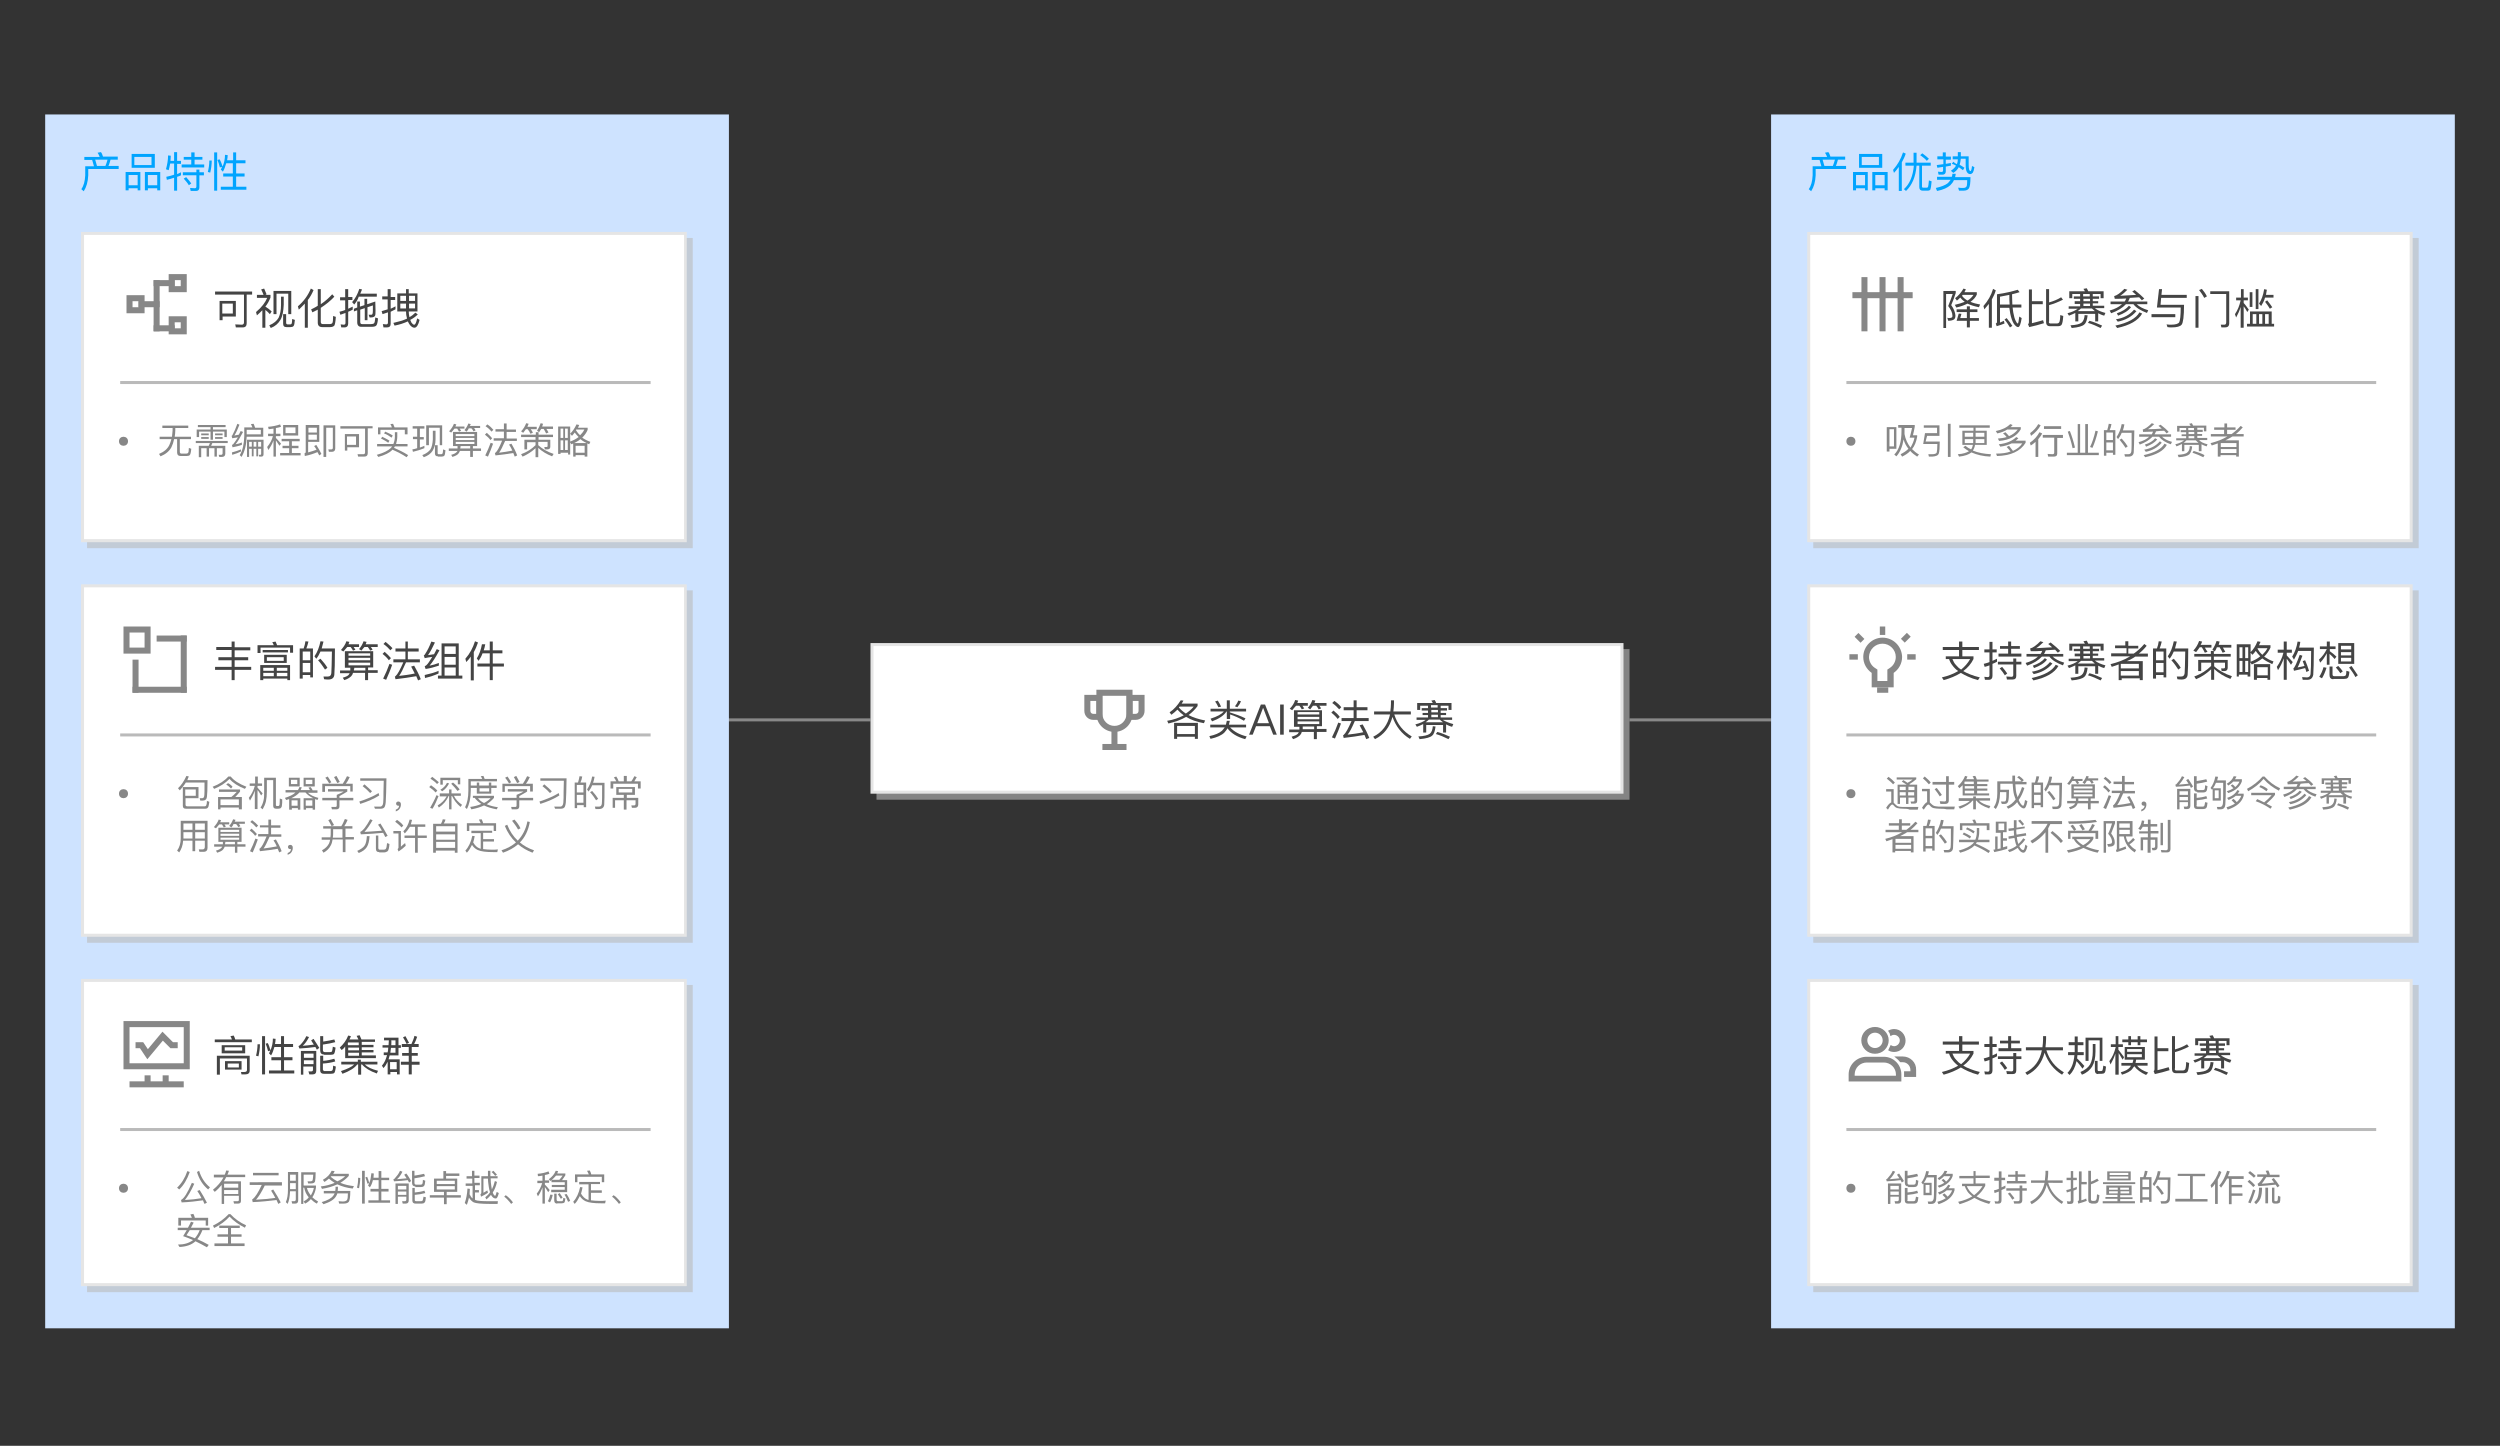 <?xml version="1.0" encoding="utf-8"?>
<!-- Generator: Adobe Illustrator 23.0.2, SVG Export Plug-In . SVG Version: 6.00 Build 0)  -->
<svg version="1.1" id="svgwrapper_svg" xmlns="http://www.w3.org/2000/svg" xmlns:xlink="http://www.w3.org/1999/xlink" x="0px"
	 y="0px" width="830px" height="480px" viewBox="0 0 830 480" style="enable-background:new 0 0 830 480;" xml:space="preserve">
<rect x="0" y="0" width="830" height="480" fill="#333333" stroke="none"/>
<g id="Link24_6_" transform="translate(0,0)">
	<path style="fill:none;stroke:#888888;" d="M541,239h64"/>
</g>
<g id="Link24_7_" transform="translate(0,0)">
	<path style="fill:none;stroke:#888888;" d="M235,239h54"/>
</g>
<g>
	<g>
		<rect x="291" y="215.5" style="opacity:0.6;fill:#BBBBBB;enable-background:new    ;" width="250" height="50"/>
		<g>
			<rect x="289.5" y="214" style="fill:#FFFFFF;" width="249" height="49"/>
			<path style="fill:#E5E5E5;" d="M538,214.5v48H290v-48H538 M539,213.5H289v50h250V213.5L539,213.5z"/>
		</g>
	</g>
	<g id="maingroup_14_" transform="translate(0,0)">
		<g id="Rects1_17_" transform="translate(220,163)">
			<g transform="translate(20 9)">
				<g style="enable-background:new    ;">
					<path style="fill:#444444;" d="M152.9,60.6c-0.2,0.4-0.4,0.7-0.6,1h5.3v0.8c-0.8,1.1-1.8,2.1-3,3c1.5,0.8,3.4,1.4,5.5,1.8
						l-0.4,0.9c-2.3-0.4-4.3-1.1-5.9-2.1c-1.7,1-3.7,1.7-5.9,2.2l-0.4-0.9c2.1-0.3,3.9-1,5.5-1.8c-0.8-0.6-1.5-1.2-2.1-1.9
						c-0.6,0.6-1.3,1.2-2,1.7l-0.6-0.8c1.5-1,2.7-2.4,3.7-4L152.9,60.6z M157.7,73.3h-1v-0.7h-5.9v0.7h-1V68h7.9V73.3z M156.7,71.7
						V69h-5.9v2.7H156.7z M153.7,64.9c1-0.7,1.9-1.4,2.6-2.3h-4.7c-0.1,0.1-0.2,0.2-0.2,0.3C152,63.6,152.8,64.3,153.7,64.9z"/>
					<path style="fill:#444444;" d="M166.5,71.2c-0.9,0.9-2.4,1.6-4.6,2.1l-0.4-0.9c1.9-0.4,3.3-1,4.2-1.8c0.3-0.3,0.6-0.7,0.9-1.1
						h-4.8v-0.9h5.2c0.1-0.4,0.2-0.9,0.3-1.3h1c-0.1,0.5-0.2,0.9-0.3,1.3h5.7v0.9h-5.3c1.3,1.4,3.1,2.4,5.5,3l-0.5,0.9
						c-2.6-0.7-4.6-1.9-5.9-3.6C167.3,70.3,166.9,70.7,166.5,71.2z M168.3,66.7h-1v-2.5h-0.1c-0.8,1.3-2.4,2.4-4.8,3.3l-0.5-0.9
						c2.2-0.7,3.7-1.5,4.4-2.4h-4.4v-0.9h5.4v-2.8h1v2.8h5.4v0.9h-5.4v0.3c1.9,0.6,3.6,1.2,5.2,2l-0.5,0.8c-1.5-0.9-3.1-1.6-4.6-2.1
						V66.7z M165.4,62.6l-0.9,0.2c-0.3-0.6-0.6-1.3-1.1-1.9l0.9-0.3C164.7,61.2,165.1,61.9,165.4,62.6z M172,60.8
						c-0.3,0.8-0.7,1.4-1.2,2l-0.8-0.3c0.4-0.5,0.8-1.1,1.1-1.9L172,60.8z"/>
					<path style="fill:#444444;" d="M180,61.9l3.9,10h-1.2l-1.1-2.8H177l-1.1,2.8h-1.2l3.9-10H180z M181.3,68.1l-1.9-5h-0.1l-1.9,5
						H181.3z"/>
					<path style="fill:#444444;" d="M186.2,61.9v10H185v-10H186.2z"/>
					<path style="fill:#444444;" d="M198.9,63.6v5.5h-1.7v0.9h3.2V71h-3.2v2.4h-1V71h-4c-0.1,0.4-0.3,0.8-0.6,1.1
						c-0.5,0.5-1.3,1-2.3,1.3l-0.5-0.8c1-0.3,1.7-0.6,2.1-1c0.1-0.2,0.2-0.3,0.3-0.5h-3.2v-0.9h3.4c0-0.1,0-0.3,0-0.4v-0.5h-1.8
						v-5.5H198.9z M189,63.8l-0.8-0.5c0.9-0.9,1.5-1.9,1.8-2.9l1,0.2c-0.1,0.3-0.2,0.6-0.3,0.8h3.5v0.9h-1.8
						c0.2,0.3,0.4,0.6,0.6,0.9l-0.8,0.3c-0.2-0.4-0.5-0.8-0.8-1.2h-1.1C189.8,62.8,189.4,63.3,189,63.8z M198,65.2v-0.8h-7.2v0.8
						H198z M198,66.7V66h-7.2v0.8H198z M198,67.5h-7.2v0.9h7.2V67.5z M192.5,69.7c0,0.1,0,0.3,0,0.4h3.8v-0.9h-3.8V69.7z M195,63.5
						l-0.8-0.5c0.7-0.8,1.2-1.7,1.5-2.6l1,0.2l-0.3,0.8h4v0.9H198c0.3,0.3,0.4,0.6,0.6,0.9l-0.8,0.3c-0.2-0.4-0.5-0.8-0.8-1.2h-1.1
						C195.6,62.7,195.3,63.1,195,63.5z"/>
					<path style="fill:#444444;" d="M204.8,66l-0.7,0.7c-0.5-0.7-1.2-1.4-2.1-2.1l0.7-0.7C203.6,64.6,204.3,65.3,204.8,66z
						 M205.2,68.2c-0.6,1.8-1.3,3.4-2,5l-1-0.4c0.8-1.6,1.5-3.2,2.1-4.9L205.2,68.2z M205.3,62.8l-0.7,0.7c-0.6-0.7-1.3-1.4-2.3-2.1
						l0.7-0.7C204,61.4,204.7,62,205.3,62.8z M210.4,60.5v2.3h3.6v1h-3.6v2.6h4v1h-4.6c-0.9,2.1-1.7,3.7-2.4,4.5
						c1.7-0.2,3.4-0.4,5.2-0.8c-0.4-0.8-0.8-1.6-1.2-2.3l1-0.3c0.8,1.4,1.6,2.9,2.2,4.5l-1,0.4c-0.2-0.5-0.4-1-0.6-1.4
						c-2.1,0.4-4.4,0.7-6.9,1l-0.2-0.9c0.1,0,0.2-0.1,0.2-0.1c0.7-0.6,1.5-2.1,2.6-4.6h-3.3v-1h4v-2.6h-3.3v-1h3.3v-2.3H210.4z"/>
					<path style="fill:#444444;" d="M221.6,64.1c0.1-0.8,0.2-1.7,0.2-2.5v-1.1h1v0.9c0,1-0.1,1.9-0.2,2.8h5.8v1h-5.5
						c1,3.2,2.9,5.6,5.8,7.3l-0.6,0.8c-2.8-1.7-4.7-4.2-5.8-7.3c-0.9,3.4-2.8,5.9-5.8,7.4l-0.6-0.8c3-1.5,4.8-3.9,5.6-7.4h-5.3v-1
						H221.6z"/>
					<path style="fill:#444444;" d="M242.5,68.4l-0.4,0.9c-0.8-0.2-1.4-0.5-2-0.8v2.7h-1v-2.5h-5.6v2.5h-1v-2.8
						c-0.6,0.3-1.3,0.6-2.1,0.9l-0.5-0.8c1.5-0.4,2.7-0.9,3.4-1.5h-3v-0.8h3.8v-0.8h-1.8v-0.7h1.8v-0.8h-2.1v-0.8h2.1v-0.8h-2.6v1.4
						h-1v-2.3h5.2c-0.2-0.3-0.3-0.5-0.5-0.8l1.1-0.2c0.2,0.3,0.4,0.6,0.5,1h5.1v2.3h-1v-1.4h-2.6v0.8h2.1v0.8h-2.1v0.8h1.8v0.7h-1.8
						v0.8h3.8v0.8h-3.1C239.8,67.5,241,68,242.5,68.4z M236.6,69.2c-0.2,1.5-0.5,2.5-1.1,3c-0.6,0.6-2,1-4.2,1.2l-0.4-0.9
						c1.9-0.1,3.1-0.4,3.8-0.9c0.6-0.5,0.9-1.3,1-2.5L236.6,69.2z M238,66.9h-3.6c-0.3,0.3-0.7,0.6-1.1,0.9h5.8
						C238.7,67.5,238.3,67.2,238,66.9z M235.1,62.1v0.8h2.2v-0.8H235.1z M237.4,63.7h-2.2v0.8h2.2V63.7z M237.4,66.1v-0.8h-2.2v0.8
						H237.4z M241.4,72.6l-0.5,0.8c-1.4-0.7-2.8-1.3-4.2-1.7l0.5-0.7C238.7,71.4,240.1,72,241.4,72.6z"/>
				</g>
			</g>
		</g>
	</g>
</g>
<g>
	<path style="fill:#CEE3FF;" d="M15,38h227v403H15V38"/>
	<g id="maingroup_28_" transform="translate(0,0)">
		<g>
			<g id="Rects1_27_" transform="translate(220,163)">
				<g transform="translate(20 9)">
					<g style="enable-background:new    ;">
						<path style="fill:#00A4FF;" d="M-205.8-120h4.9v1h-2.4c-0.2,0.7-0.4,1.5-0.7,2.1h3.4v1h-10.1v2.1c-0.1,2.2-0.6,3.9-1.5,5.3
							l-0.8-0.7c0.8-1.1,1.2-2.6,1.3-4.6v-3h2.9l-0.6-2.1h-2.6v-1h5.1c-0.2-0.5-0.4-1-0.7-1.4l1.1-0.2
							C-206.2-121.2-206-120.6-205.8-120z M-205-116.9c0.3-0.7,0.5-1.4,0.7-2.1h-4.1l0.6,2.1H-205z"/>
						<path style="fill:#00A4FF;" d="M-193.3-108.8h-1v-0.7h-3v0.7h-1v-6.1h4.9V-108.8z M-194.3-110.5v-3.4h-3v3.4H-194.3z
							 M-188.6-120.9v4.6h-7.7v-4.6H-188.6z M-189.7-119.9h-5.7v2.7h5.7V-119.9z M-186.8-108.8h-1v-0.7h-3.1v0.7h-1v-6.1h5.1V-108.8
							z M-187.8-110.5v-3.4h-3.1v3.4H-187.8z"/>
						<path style="fill:#00A4FF;" d="M-184-115.5l-0.9-0.3c0.4-1.5,0.7-3,0.7-4.6l0.9,0.1c0,0.6-0.1,1.2-0.1,1.7h1.2v-2.9h1v2.9h1.3
							v1h-1.3v3.4c0.4-0.2,0.9-0.4,1.3-0.6v1c-0.4,0.2-0.9,0.4-1.3,0.5v4.6h-1v-4.3c-0.8,0.3-1.6,0.5-2.4,0.7l-0.2-1
							c0.9-0.2,1.8-0.4,2.6-0.7v-3.7h-1.3C-183.7-116.8-183.8-116.1-184-115.5z M-175.4-121.4v1.5h2.6v0.9h-2.6v1.6h3.2v1h-7.5v-1
							h3.2v-1.6h-2.5v-0.9h2.5v-1.5H-175.4z M-174.8-114.8v-0.9h1v0.9h1.5v1h-1.5v4c0,0.8-0.4,1.2-1.1,1.2h-1.8l-0.2-1
							c0.6,0,1.1,0.1,1.6,0.1c0.3,0,0.5-0.2,0.5-0.6v-3.7h-4.5v-1H-174.8z M-176.5-111.1l-0.8,0.6c-0.4-0.7-1-1.4-1.7-2.2l0.8-0.5
							C-177.5-112.4-176.9-111.7-176.5-111.1z"/>
						<path style="fill:#00A4FF;" d="M-169.7-118.7c0,1.4-0.2,2.7-0.5,4l-0.8-0.2c0.3-1.2,0.5-2.5,0.5-3.8L-169.7-118.7z
							 M-167.9-121.4v12.7h-1v-12.7H-167.9z M-166.1-116.7c0.5-1.2,0.8-2.5,0.8-3.9l0.9,0.1c0,0.6-0.1,1.1-0.2,1.7h2v-2.6h1v2.6h3.1
							v1h-3.1v3.4h2.8v1h-2.8v3.4h3.4v1h-8.5v-1h4v-3.4h-3.2v-1h3.2v-3.4h-2.2c-0.3,1-0.6,2-1.1,2.8l-0.7-0.7
							c0.2-0.3,0.3-0.6,0.4-0.9l-0.7,0.2c-0.2-0.9-0.5-1.7-0.8-2.5l0.7-0.2C-166.6-118.3-166.4-117.6-166.1-116.7z"/>
					</g>
				</g>
			</g>
		</g>
	</g>
	<g>
		<rect x="28.9" y="79" style="opacity:0.6;fill:#BBBBBB;enable-background:new    ;" width="201.1" height="103"/>
		<g>
			<rect x="27.4" y="77.5" style="fill:#FFFFFF;" width="200.1" height="102"/>
			<path style="fill:#E5E5E5;" d="M227.1,78v101H27.9V78H227.1 M228.1,77H26.9v103h201.1V77L228.1,77z"/>
		</g>
	</g>
	<g id="maingroup_23_" transform="translate(0,0)">
		<g id="Rects1_19_" transform="translate(220,163)">
			<g transform="translate(20 9)">
				<g style="enable-background:new    ;">
					<path style="fill:#444444;" d="M-156.3-75.2v1h-1.8v9.5c0,0.9-0.4,1.4-1.3,1.4h-2.3l-0.2-1c0.8,0,1.5,0.1,2.2,0.1
						c0.4,0,0.7-0.3,0.7-0.7v-9.3h-9.6v-1H-156.3z M-161.7-66.9h-4.4v1.2h-1v-6.4h5.4V-66.9z M-162.7-67.9v-3.3h-3.5v3.3H-162.7z"/>
					<path style="fill:#444444;" d="M-154.7-67.3l-0.3-1.1c1.9-1.6,3.1-3.2,3.7-4.7h-3.4v-1h2.2c-0.2-0.6-0.5-1.2-0.8-1.8l1-0.3
						c0.3,0.7,0.6,1.4,0.8,1.9l-0.4,0.2h1.7v0.9c-0.4,1-0.9,2-1.7,3c0.8,0.5,1.5,1,2.1,1.6l-0.6,0.9c-0.5-0.6-1-1-1.5-1.4v5.9h-1
						V-69C-153.4-68.5-154-67.9-154.7-67.3z M-145.8-73.5v2.7c-0.1,2.1-0.4,3.8-1.1,5c-0.7,1.2-1.7,2.1-3.2,2.7l-0.5-0.9
						c1.5-0.6,2.5-1.5,3.1-2.5c0.5-1.1,0.8-2.5,0.8-4.3v-2.7H-145.8z M-143.3-67.7h-1v-6.8h-3.9v6.8h-1v-7.7h5.9V-67.7z
						 M-144.9-63.4c-0.8,0-1.1-0.4-1.1-1.2v-3.1h1v2.9c0,0.3,0.2,0.5,0.5,0.5h0.9c0.2,0,0.3-0.1,0.4-0.2c0.1-0.2,0.2-0.7,0.2-1.6
						l0.9,0.3c-0.1,1.1-0.2,1.9-0.5,2.1c-0.2,0.2-0.5,0.3-1,0.3H-144.9z"/>
					<path style="fill:#444444;" d="M-135.9-75.7c-0.5,1.2-1.1,2.3-1.9,3.3v9.2h-1v-8c-0.6,0.7-1.3,1.3-2,2l-0.3-1.1
						c2-1.7,3.4-3.7,4.3-5.9L-135.9-75.7z M-133-63.4c-1,0-1.5-0.5-1.5-1.5v-4.3c-0.6,0.3-1.2,0.6-1.8,0.9l-0.4-1
						c0.8-0.4,1.5-0.7,2.2-1.2V-76h1v5c1.5-1,2.7-2.1,3.8-3.3l0.7,0.8c-1.3,1.4-2.8,2.6-4.5,3.7v4.7c0,0.4,0.2,0.7,0.7,0.7h2.3
						c0.4,0,0.6-0.1,0.8-0.3c0.2-0.2,0.3-1,0.3-2.4l0.9,0.3c-0.1,1.6-0.3,2.6-0.5,2.9c-0.3,0.3-0.7,0.5-1.4,0.5H-133z"/>
					<path style="fill:#444444;" d="M-126.7-63.3l-0.2-1c0.4,0,0.7,0.1,1,0.1c0.4,0,0.6-0.2,0.6-0.6v-3.3c-0.6,0.2-1.1,0.4-1.7,0.6
						l-0.3-1c0.7-0.2,1.3-0.3,1.9-0.6v-3.2h-1.7v-1h1.7V-76h1v2.6h1.4v1h-1.4v2.9c0.5-0.2,1-0.5,1.5-0.7v1c-0.5,0.3-1,0.5-1.5,0.7
						v3.9c0,0.8-0.4,1.3-1.2,1.3H-126.7z M-122.4-70.9l-0.7-0.8c1-1.1,1.8-2.6,2.4-4.4l0.9,0.2c-0.2,0.5-0.4,1-0.6,1.4h5.5v1h-6
						C-121.2-72.5-121.8-71.6-122.4-70.9z M-115.4-67.4c-0.1,0.5-0.6,0.8-1.5,0.8h-0.4l-0.3-0.9c0.3,0,0.6,0,0.8,0
						c0.3,0,0.4-0.1,0.5-0.4c0.1-0.3,0.1-1.1,0.1-2.7L-118-70v4.3h-0.9v-4l-1.5,0.5v4.1c0,0.5,0.2,0.7,0.6,0.7h3
						c0.5,0,0.8-0.1,1-0.3c0.2-0.2,0.3-0.8,0.4-1.9l0.9,0.3c-0.1,1.3-0.3,2.1-0.6,2.4c-0.3,0.3-0.8,0.4-1.6,0.4h-3.4
						c-0.8,0-1.3-0.5-1.3-1.5v-4l-1.1,0.4v-0.9l1.1-0.4v-2h0.9v1.7l1.5-0.5v-2.1h0.9v1.8l2.7-0.9C-115.3-69.4-115.3-68-115.4-67.4z"
						/>
					<path style="fill:#444444;" d="M-112.7-63.4l-0.2-1c0.4,0,0.7,0.1,1.1,0.1c0.4,0,0.6-0.2,0.6-0.6v-3.4
						c-0.6,0.2-1.2,0.4-1.8,0.6l-0.3-1c0.7-0.2,1.4-0.4,2-0.6v-3.3h-1.8v-1h1.8V-76h1v2.6h1.5v1h-1.5v2.9c0.6-0.3,1.1-0.5,1.6-0.8v1
						c-0.5,0.3-1.1,0.5-1.6,0.8v4c0,0.8-0.4,1.2-1.2,1.2H-112.7z M-105.2-74.6V-76h0.9v1.4h2.9v6h-2.9c0,0.6,0.1,1.2,0.2,1.7l0,0.2
						c0.8-0.4,1.4-0.9,2-1.5l0.8,0.6c-0.7,0.7-1.5,1.3-2.5,1.8c0.1,0.3,0.3,0.6,0.4,0.9c0.3,0.4,0.6,0.7,0.9,0.7
						c0.4,0,0.7-0.7,1-2.1l0.8,0.5c-0.4,1.7-1,2.6-1.7,2.6c-0.5,0-1-0.3-1.5-0.9c-0.3-0.4-0.5-0.8-0.7-1.2c-1.3,0.6-2.8,1.1-4.4,1.4
						l-0.4-0.9c1.7-0.4,3.2-0.8,4.5-1.4c0-0.1,0-0.1,0-0.2c-0.2-0.6-0.3-1.4-0.3-2.2h-2.9v-6H-105.2z M-105.2-72.1v-1.7h-1.9v1.7
						H-105.2z M-105.2-71.2h-1.9v1.6h1.9V-71.2z M-104.2-72.1h2v-1.7h-2V-72.1z M-102.2-71.2h-2v1.2c0,0.2,0,0.3,0,0.4h2V-71.2z"/>
				</g>
			</g>
		</g>
	</g>
	<g style="enable-background:new    ;">
		<rect x="52.3" y="140.2" style="fill:none;" width="162.8" height="27.8"/>
		<path style="fill:#878787;" d="M62.5,141.3v0.8h-4.3v0.8c0,0.7-0.1,1.5-0.2,2.1h5.4v0.8h-3.7v4.2c0,0.4,0.2,0.6,0.6,0.6h1.5
			c0.3,0,0.5-0.1,0.6-0.2c0.2-0.2,0.3-0.7,0.3-1.7l0.8,0.3c-0.1,1.2-0.3,1.9-0.5,2.1c-0.2,0.2-0.6,0.3-1.1,0.3h-1.9
			c-0.8,0-1.2-0.4-1.2-1.2v-4.4h-1c-0.2,1-0.5,1.9-0.9,2.7c-0.7,1.3-1.9,2.3-3.6,3l-0.5-0.8c1.7-0.7,2.8-1.7,3.4-2.9
			c0.3-0.6,0.5-1.3,0.7-2h-3.9v-0.8h4.1c0.1-0.6,0.1-1.4,0.2-2.1v-0.8h-3.4v-0.8H62.5z"/>
		<path style="fill:#878787;" d="M75.6,146.4v0.7h-5.1l-0.4,0.9h4.7v2.6c0,0.7-0.4,1.1-1.1,1.1h-0.9l-0.2-0.7l0.8,0
			c0.3,0,0.5-0.2,0.5-0.5v-1.7h-1.9v2.8h-0.8v-2.8h-1.8v2.8h-0.8v-2.8h-1.8v3H66V148h3.3l0.4-0.9H65v-0.7H75.6z M74.9,141.1v0.7
			h-4.2v0.8h4.6v2.5h-0.8v-1.8h-3.8v2.7h-0.8v-2.7h-3.8v1.8h-0.8v-2.5h4.6v-0.8h-4.2v-0.7H74.9z M69.3,143.9v0.6h-2.5v-0.6H69.3z
			 M69.3,145.1v0.6h-2.5v-0.6H69.3z M73.9,143.9v0.6h-2.5v-0.6H73.9z M73.9,145.1v0.6h-2.5v-0.6H73.9z"/>
		<path style="fill:#878787;" d="M79.5,141c-0.6,1.5-1.1,2.7-1.7,3.6c0.5-0.1,1-0.2,1.5-0.3c0.2-0.4,0.4-0.8,0.6-1.2l0.8,0.3
			c-1,1.9-1.8,3.3-2.5,4.1c0.7-0.1,1.4-0.3,2.1-0.6v0.8c-1.1,0.4-2.1,0.6-3.1,0.8l-0.2-0.8c0.2-0.1,0.3-0.1,0.4-0.2
			c0.4-0.5,0.9-1.2,1.6-2.3c-0.6,0.1-1.3,0.2-1.9,0.3l-0.2-0.8c0.1,0,0.3-0.2,0.3-0.3c0.6-1.1,1.1-2.3,1.6-3.7L79.5,141z M80,149.9
			c-0.8,0.4-1.8,0.8-2.9,1.1l-0.1-0.8c1.1-0.3,2.1-0.6,3-1V149.9z M80.2,151.7l-0.6-0.6c1-1.6,1.4-3.7,1.5-6.3v-2.9h2.7
			c-0.2-0.4-0.3-0.8-0.5-1.1l0.9-0.1c0.2,0.4,0.3,0.8,0.5,1.3h2.7v3h-5.5C81.8,147.6,81.3,149.8,80.2,151.7z M81.9,142.7v1.5h4.7
			v-1.5H81.9z M86.1,151.7l-0.2-0.7l0.5,0c0.2,0,0.3-0.1,0.3-0.4V149h-1v2.5h-0.6V149h-0.9v2.5h-0.6V149h-0.9v2.7h-0.7V146h5.5v4.8
			c0,0.6-0.3,0.8-0.8,0.8H86.1z M83.6,148.3v-1.6h-0.9v1.6H83.6z M84.2,148.3h0.9v-1.6h-0.9V148.3z M85.7,148.3h1v-1.6h-1V148.3z"/>
		<path style="fill:#878787;" d="M90.8,144v-1.7c-0.5,0.1-1,0.1-1.6,0.2l-0.2-0.8c1.5-0.1,2.8-0.4,4-0.8l0.3,0.8
			c-0.5,0.2-1.1,0.3-1.7,0.4v1.9h1.5v0.8h-1.5v0.6c0.6,0.6,1.1,1.2,1.7,1.9l-0.5,0.7c-0.5-0.7-0.9-1.3-1.2-1.8v5.4h-0.8v-5.4
			c-0.4,1.2-1,2.2-1.7,3.2l-0.4-1c0.9-1.1,1.6-2.3,1.9-3.6H89V144H90.8z M99.5,145.7v0.8h-2.6v1.5h2.2v0.8h-2.2v1.6h2.9v0.8H93v-0.8
			H96v-1.6h-2.2v-0.8H96v-1.5h-2.5v-0.8H99.5z M99,141.1v3.5h-5v-3.5H99z M98.1,141.9h-3.3v1.9h3.3V141.9z"/>
		<path style="fill:#878787;" d="M101.1,150.5c0.3-0.1,0.4-0.2,0.4-0.5v-8.9h4.5v5.6h-3.7v3.5c1.1-0.3,2-0.6,2.8-0.9
			c-0.2-0.4-0.5-0.8-0.8-1.2l0.7-0.4c0.8,1.2,1.3,2.2,1.7,3l-0.7,0.5c-0.2-0.4-0.4-0.8-0.6-1.1c-1.2,0.5-2.6,1-4.2,1.3L101.1,150.5z
			 M105.2,142h-2.8v1.6h2.8V142z M102.4,146h2.8v-1.7h-2.8V146z M109.2,150l-0.2-0.8l1,0c0.3,0,0.5-0.2,0.5-0.5V142h-2.2v9.7h-0.9
			v-10.5h3.9v7.7c0,0.7-0.4,1.1-1.1,1.1H109.2z"/>
		<path style="fill:#878787;" d="M123.7,141.4v0.8h-1.6v8.2c0,0.8-0.4,1.2-1.2,1.2h-2l-0.2-0.8c0.7,0,1.3,0,1.9,0
			c0.4,0,0.6-0.2,0.6-0.6v-7.9H113v-0.8H123.7z M119.1,148.5h-3.8v1.1h-0.8v-5.5h4.7V148.5z M118.2,147.7v-2.8h-3v2.8H118.2z"/>
		<path style="fill:#878787;" d="M125.6,151.7l-0.5-0.7c2.2-0.6,3.8-1.4,4.7-2.3c0.1-0.2,0.3-0.3,0.4-0.5h-5v-0.8h5.4
			c0.3-0.7,0.5-1.6,0.5-2.5v-1.4h0.8v1.4c0,0.9-0.2,1.8-0.4,2.5h3.8v0.8h-4.2c-0.1,0.2-0.2,0.4-0.3,0.5c1.7,0.7,3.3,1.5,4.7,2.4
			l-0.5,0.7c-1.5-1-3.1-1.8-4.7-2.5C129.4,150.3,127.8,151.1,125.6,151.7z M135.2,144.2h-0.8v-1.5h-8.1v1.5h-0.8v-2.3h4.6
			c-0.1-0.4-0.3-0.8-0.5-1.1l0.9-0.1c0.2,0.4,0.3,0.8,0.5,1.2h4.3V144.2z M129.3,146.3l-0.4,0.7c-0.8-0.6-1.6-1-2.4-1.4l0.4-0.6
			C127.7,145.4,128.5,145.8,129.3,146.3z M130.4,144.6l-0.4,0.7c-0.8-0.6-1.6-1.1-2.5-1.4l0.4-0.6
			C128.8,143.7,129.7,144.1,130.4,144.6z"/>
		<path style="fill:#878787;" d="M138.5,145.1v-2.8h-1.5v-0.8h3.9v0.8h-1.5v2.8h1.3v0.8h-1.3v2.7c0.5-0.2,1-0.4,1.5-0.6v0.8
			c-1.2,0.5-2.5,0.9-3.8,1.2l-0.2-0.8c0.5-0.1,1.1-0.2,1.6-0.4v-3h-1.4v-0.8H138.5z M144.6,142.9v2.9c0,1.6-0.4,2.9-1,3.9
			c-0.6,0.9-1.5,1.6-2.9,2.1l-0.5-0.7c1.3-0.5,2.2-1.2,2.7-1.9c0.5-0.8,0.7-1.9,0.8-3.3v-2.9H144.6z M146.9,147.8H146V142h-3.6v5.8
			h-0.9v-6.6h5.3V147.8z M145.4,151.5c-0.7,0-1-0.3-1-1v-2.7h0.9v2.6c0,0.3,0.1,0.4,0.4,0.4h0.8c0.2,0,0.3-0.1,0.4-0.2
			c0.1-0.2,0.2-0.6,0.2-1.4l0.8,0.3c-0.1,1-0.2,1.6-0.4,1.8c-0.2,0.2-0.5,0.3-0.9,0.3H145.4z"/>
		<path style="fill:#878787;" d="M158.4,143.4v4.7h-1.4v0.8h2.7v0.8h-2.7v2h-0.9v-2h-3.4c-0.1,0.3-0.3,0.6-0.5,0.9
			c-0.4,0.5-1.1,0.8-2,1.1l-0.4-0.7c0.8-0.2,1.4-0.5,1.8-0.9c0.1-0.1,0.2-0.3,0.3-0.4H149v-0.8h2.9c0-0.1,0-0.2,0-0.3v-0.5h-1.5
			v-4.7H158.4z M149.8,143.6l-0.7-0.4c0.7-0.8,1.3-1.6,1.6-2.5l0.8,0.2c-0.1,0.2-0.2,0.5-0.3,0.7h3v0.7h-1.6
			c0.2,0.3,0.4,0.5,0.5,0.7l-0.7,0.3c-0.2-0.3-0.4-0.7-0.6-1h-0.9C150.5,142.7,150.2,143.2,149.8,143.6z M157.5,144.8v-0.7h-6.2v0.7
			H157.5z M157.5,146.1v-0.7h-6.2v0.7H157.5z M157.5,146.7h-6.2v0.7h6.2V146.7z M152.8,148.6c0,0.1,0,0.2,0,0.3h3.3v-0.8h-3.2V148.6
			z M154.9,143.3l-0.7-0.5c0.6-0.7,1-1.4,1.3-2.2l0.8,0.2l-0.3,0.6h3.4v0.7h-2c0.2,0.3,0.4,0.5,0.5,0.8l-0.7,0.3
			c-0.2-0.4-0.4-0.7-0.7-1h-0.9C155.5,142.6,155.2,143,154.9,143.3z"/>
		<path style="fill:#878787;" d="M163.4,145.5l-0.6,0.6c-0.4-0.6-1-1.2-1.8-1.8l0.6-0.6C162.3,144.3,162.9,144.9,163.4,145.5z
			 M163.7,147.3c-0.5,1.5-1.1,2.9-1.7,4.3l-0.9-0.4c0.7-1.4,1.3-2.8,1.8-4.2L163.7,147.3z M163.8,142.7l-0.6,0.6
			c-0.5-0.6-1.1-1.2-2-1.8l0.6-0.6C162.7,141.5,163.3,142.1,163.8,142.7z M168.2,140.7v1.9h3.1v0.8h-3.1v2.2h3.4v0.8h-3.9
			c-0.8,1.8-1.4,3.1-2,3.9c1.5-0.2,3-0.4,4.4-0.7c-0.3-0.7-0.7-1.4-1.1-2l0.8-0.3c0.7,1.2,1.4,2.5,1.9,3.9l-0.8,0.4
			c-0.2-0.4-0.3-0.8-0.5-1.2c-1.8,0.3-3.8,0.6-5.9,0.8l-0.2-0.8c0.1,0,0.1-0.1,0.2-0.1c0.6-0.5,1.3-1.8,2.2-4h-2.8v-0.8h3.4v-2.2
			h-2.8v-0.8h2.8v-1.9H168.2z"/>
		<path style="fill:#878787;" d="M173.7,143.7l-0.7-0.5c0.8-0.8,1.3-1.7,1.7-2.7l0.8,0.2c-0.1,0.3-0.3,0.7-0.4,1h3.1v0.8h-2
			c0.3,0.4,0.6,0.8,0.7,1.2l-0.8,0.3c-0.2-0.5-0.5-1-0.9-1.5h-0.6C174.3,142.9,174,143.3,173.7,143.7z M177.9,144.3v-0.8h0.9v0.8
			h4.8v0.8h-4.8v0.9h3.9v2.3c0,0.6-0.3,0.9-1,0.9h-0.8l-0.2-0.8l0.8,0c0.2,0,0.3-0.1,0.3-0.4v-1.3h-3.1v1.1c1.3,1.2,3,2.2,5.1,2.9
			l-0.5,0.8c-1.8-0.7-3.3-1.6-4.6-2.8v3.1h-0.9v-3c-1.3,1.2-2.7,2.1-4.3,2.8l-0.5-0.8c1.9-0.7,3.5-1.7,4.8-3v-1H175v2.4h-0.9V146
			h3.7v-0.9h-4.8v-0.8H177.9z M179,143.5l-0.7-0.5c0.5-0.8,0.9-1.6,1.2-2.5l0.8,0.2c-0.1,0.3-0.2,0.6-0.3,0.9h3.6v0.8h-2.2
			c0.3,0.4,0.5,0.8,0.7,1.2l-0.8,0.3c-0.2-0.5-0.5-1-0.8-1.5h-0.8C179.4,142.8,179.2,143.2,179,143.5z"/>
		<path style="fill:#878787;" d="M186.1,150.7h-0.8v-9.1h4v5c1.1-0.4,2-0.9,2.8-1.5c-0.5-0.5-0.9-1-1.3-1.5
			c-0.3,0.4-0.6,0.8-0.9,1.1l-0.6-0.7c0.8-0.8,1.5-1.8,2.1-3.1l0.9,0.2c-0.1,0.3-0.3,0.6-0.4,0.9h3.2v0.7c-0.4,1-1,1.8-1.8,2.6
			c0.7,0.5,1.6,1,2.7,1.4l-0.4,0.8c-1.1-0.5-2.1-1-2.9-1.7c-0.8,0.7-1.8,1.2-3,1.7l-0.4-0.6v4h-0.7v-0.6h-2.5V150.7z M186.1,142.3
			v3.1h0.9v-3.1H186.1z M186.1,149.4h0.9v-3.2h-0.9V149.4z M188.5,142.3h-0.9v3.1h0.9V142.3z M188.5,146.2h-0.9v3.2h0.9V146.2z
			 M194.9,151.6h-0.8v-0.5h-3v0.5h-0.8v-4.5h4.7V151.6z M194.1,150.3V148h-3v2.3H194.1z M194,142.6h-2.7c0,0.1-0.1,0.1-0.1,0.2
			c0.4,0.6,0.8,1.2,1.4,1.7C193.2,143.9,193.7,143.3,194,142.6z"/>
	</g>
	<circle style="fill:#878787;" cx="41" cy="146.5" r="1.5"/>
	<g transform="translate(20 9)">
		<line style="fill:none;stroke:#BABABA;" x1="19.9" y1="118" x2="196" y2="118"/>
	</g>
	<g>
		<rect x="28.9" y="196" style="opacity:0.6;fill:#BBBBBB;enable-background:new    ;" width="201.1" height="117"/>
		<g>
			<rect x="27.4" y="194.5" style="fill:#FFFFFF;" width="200.1" height="116"/>
			<path style="fill:#E5E5E5;" d="M227.1,195v115H27.9V195H227.1 M228.1,194H26.9v117h201.1V194L228.1,194z"/>
		</g>
	</g>
	<g id="maingroup_50_" transform="translate(0,0)">
		<g id="Rects1_20_" transform="translate(220,163)">
			<g transform="translate(20 9)">
				<g style="enable-background:new    ;">
					<path style="fill:#444444;" d="M-163.1,46.1v-2.3h-5.1v-1h5.1V41h1v1.9h5.2v1h-5.2v2.3h4.5v1h-4.5v2.2h5.5v1h-5.5v3.4h-1v-3.4
						h-5.5v-1h5.5v-2.2h-4.4v-1H-163.1z"/>
					<path style="fill:#444444;" d="M-142.7,44.7h-1V43h-9.8v1.8h-1v-2.6h5.4c-0.2-0.4-0.3-0.7-0.5-1l1.1-0.2
						c0.2,0.4,0.3,0.8,0.5,1.2h5.3V44.7z M-143.6,53.8h-1v-0.5h-8v0.5h-1v-5h9.9V53.8z M-144.4,43.8v0.8h-8.4v-0.8H-144.4z
						 M-149.1,50.7v-1h-3.5v1H-149.1z M-149.1,52.5v-1.1h-3.5v1.1H-149.1z M-144.8,45.4v2.7h-7.5v-2.7H-144.8z M-145.8,46.2h-5.6
						v1.2h5.6V46.2z M-148.1,50.7h3.5v-1h-3.5V50.7z M-144.6,52.5v-1.1h-3.5v1.1H-144.6z"/>
					<path style="fill:#444444;" d="M-136,52.9h-1v-0.8h-2.5v1.2h-1v-10h1.3c0.3-0.8,0.5-1.6,0.6-2.4l1,0.1
						c-0.2,0.8-0.4,1.6-0.7,2.3h2.2V52.9z M-137,47.2v-2.9h-2.5v2.9H-137z M-137,51.2v-3.1h-2.5v3.1H-137z M-129,52
						c-0.1,1.1-0.8,1.6-2,1.6c-0.3,0-0.8,0-1.4-0.1l-0.2-0.9c0.6,0,1.1,0,1.5,0c0.7,0,1-0.4,1.1-1.1c0.1-0.8,0.1-3.2,0.2-7.2h-3.8
						c-0.4,0.9-0.8,1.7-1.4,2.4l-0.6-0.8c1-1.4,1.6-3.1,2-5l1,0.1c-0.2,0.8-0.4,1.6-0.6,2.3h4.4C-128.8,48-128.9,50.9-129,52z
						 M-131.3,49.7l-0.8,0.6c-0.6-0.9-1.3-2-2.3-3.1l0.8-0.5C-132.6,47.8-131.8,48.8-131.3,49.7z"/>
					<path style="fill:#444444;" d="M-116.1,44.1v5.5h-1.7v0.9h3.2v0.9h-3.2v2.4h-1v-2.4h-4c-0.1,0.4-0.3,0.8-0.6,1.1
						c-0.5,0.5-1.3,1-2.3,1.3l-0.5-0.8c1-0.3,1.7-0.6,2-1c0.1-0.2,0.2-0.3,0.3-0.5h-3.2v-0.9h3.4c0-0.1,0-0.3,0-0.4v-0.5h-1.8v-5.5
						H-116.1z M-126,44.3l-0.8-0.5c0.8-0.9,1.5-1.9,1.8-2.9l1,0.2c-0.1,0.3-0.2,0.6-0.3,0.8h3.5v0.9h-1.8c0.2,0.3,0.4,0.6,0.6,0.9
						l-0.8,0.3c-0.2-0.4-0.5-0.8-0.8-1.2h-1.1C-125.2,43.3-125.5,43.8-126,44.3z M-117.1,45.7v-0.8h-7.2v0.8H-117.1z M-117.1,47.2
						v-0.8h-7.2v0.8H-117.1z M-117.1,48h-7.2v0.9h7.2V48z M-122.5,50.2c0,0.1,0,0.3,0,0.4h3.8v-0.9h-3.7V50.2z M-120,44l-0.8-0.5
						c0.7-0.8,1.2-1.7,1.5-2.6l1,0.2l-0.3,0.8h4v0.9h-2.3c0.3,0.3,0.4,0.6,0.6,0.9l-0.8,0.3c-0.2-0.4-0.5-0.8-0.8-1.2h-1.1
						C-119.4,43.2-119.7,43.6-120,44z"/>
					<path style="fill:#444444;" d="M-110.2,46.5l-0.7,0.7c-0.5-0.7-1.2-1.4-2.1-2.1l0.7-0.7C-111.5,45.1-110.8,45.8-110.2,46.5z
						 M-109.8,48.7c-0.6,1.8-1.3,3.4-2,5l-1-0.4c0.8-1.6,1.5-3.2,2.1-4.9L-109.8,48.7z M-109.7,43.2l-0.7,0.7
						c-0.6-0.7-1.3-1.4-2.3-2.1l0.7-0.7C-111.1,41.9-110.3,42.5-109.7,43.2z M-104.6,41v2.3h3.6v1h-3.6v2.6h4v1h-4.6
						c-0.9,2.1-1.7,3.7-2.3,4.5c1.7-0.2,3.4-0.4,5.2-0.8c-0.4-0.8-0.8-1.6-1.2-2.3l1-0.3c0.8,1.4,1.6,2.9,2.2,4.5l-0.9,0.4
						c-0.2-0.5-0.4-1-0.6-1.4c-2.1,0.4-4.4,0.7-6.9,1l-0.2-0.9c0.1,0,0.2-0.1,0.2-0.1c0.7-0.6,1.5-2.1,2.6-4.6h-3.3v-1h4v-2.6h-3.3
						v-1h3.3V41H-104.6z"/>
					<path style="fill:#444444;" d="M-95.6,41.3c-0.8,1.7-1.5,3.1-2.3,4.2c0.7-0.1,1.3-0.2,2-0.3c0.3-0.5,0.6-1.1,0.9-1.7l0.9,0.4
						c-1.3,2.4-2.4,4.1-3.3,5.1c1-0.2,2.1-0.5,3.1-0.9V49c-1.5,0.5-3,0.9-4.4,1.1l-0.3-0.9c0.2-0.1,0.3-0.2,0.5-0.3
						c0.6-0.5,1.2-1.5,2-2.8c-0.8,0.1-1.6,0.2-2.5,0.4l-0.3-0.9c0.2-0.1,0.3-0.2,0.4-0.4c0.8-1.2,1.5-2.6,2.1-4.2L-95.6,41.3z
						 M-94.4,51.6c-1.3,0.6-2.8,1.1-4.5,1.5l-0.1-1c1.8-0.4,3.3-0.8,4.6-1.4V51.6z M-87.7,52.3h1.2v1h-8.1v-1h1.2V41.6h5.7V52.3z
						 M-88.7,45.1v-2.5h-3.7v2.5H-88.7z M-88.7,48.7v-2.6h-3.7v2.6H-88.7z M-88.7,52.3v-2.7h-3.7v2.7H-88.7z"/>
					<path style="fill:#444444;" d="M-81.3,41.3c-0.4,1.1-0.8,2.2-1.4,3.2v9.4h-1V46c-0.4,0.6-0.9,1.2-1.5,1.8l-0.3-1.1
						c1.5-1.7,2.5-3.6,3.2-5.8L-81.3,41.3z M-78.9,41.9c-0.1,0.7-0.3,1.4-0.5,2h2V41h1v2.9h3.2v1h-3.2v3.4h3.7v1h-3.7v4.5h-1v-4.5
						h-4.1v-1h4.1v-3.4h-2.4c-0.3,0.9-0.8,1.8-1.3,2.5l-0.6-0.8c0.8-1.3,1.4-2.9,1.7-4.7L-78.9,41.9z"/>
				</g>
			</g>
		</g>
	</g>
	<g style="enable-background:new    ;">
		<rect x="58.3" y="257.2" style="fill:none;" width="156.8" height="40.8"/>
		<path style="fill:#878787;" d="M62.7,257.8c-0.2,0.4-0.4,0.8-0.5,1.2h6.7c0,3-0.1,4.9-0.2,5.6c-0.1,0.8-0.6,1.2-1.4,1.2
			c-0.1,0-0.4,0-0.8,0l-0.2-0.8c0.3,0,0.6,0,0.8,0c0.4,0,0.6-0.2,0.7-0.7c0.1-0.5,0.1-2,0.1-4.5h-6.2c-0.6,1-1.3,1.8-2,2.6l-0.6-0.7
			c1.1-1,2-2.4,2.8-4.1L62.7,257.8z M65.9,265h-4.3v2.2c0,0.3,0.2,0.5,0.6,0.5h5.7c0.3,0,0.5-0.1,0.6-0.4c0.1-0.2,0.2-0.7,0.2-1.4
			l0.8,0.3c-0.1,0.7-0.2,1.3-0.3,1.6c-0.2,0.5-0.5,0.7-1.1,0.7h-6.3c-0.8,0-1.1-0.3-1.1-1v-6.2h5.2V265z M65,264.2v-2.1h-3.5v2.1H65
			z"/>
		<path style="fill:#878787;" d="M76.6,257.8c1,1.3,2.7,2.4,5.2,3.4l-0.5,0.7c-2.3-0.9-4-2-5.1-3.3c-1.4,1.4-3.1,2.5-5.1,3.3
			l-0.5-0.7c2.3-0.9,4-2,5.2-3.4H76.6z M80.1,268.7h-0.8v-0.6h-6.1v0.6h-0.8v-4.1h4.4c0.6-0.5,1.2-1,1.8-1.7h-5.9v-0.8h7v0.7
			c-0.5,0.6-1,1.2-1.6,1.8h2.2V268.7z M79.3,267.3v-1.9h-6.1v1.9H79.3z M77.2,261.2l-0.5,0.6c-0.5-0.5-1-1-1.6-1.3l0.6-0.5
			C76.3,260.3,76.8,260.7,77.2,261.2z"/>
		<path style="fill:#878787;" d="M84.7,260.1v-2.3h0.9v2.3H87v0.8h-1.5v0.6c0.5,0.6,1.1,1.2,1.7,1.9l-0.5,0.7
			c-0.5-0.8-0.8-1.4-1.2-1.8v6.3h-0.9v-6.1c-0.4,1.2-1,2.3-1.6,3.3l-0.4-0.9c0.9-1.2,1.6-2.5,2-4h-1.7v-0.8H84.7z M87.5,265.7
			c0.2-0.7,0.2-1.7,0.2-3v-4.5h3.9v9.1c0,0.2,0.1,0.3,0.3,0.3h0.4c0.1,0,0.3,0,0.3-0.1c0.1-0.1,0.2-0.2,0.2-0.3
			c0-0.2,0.1-0.9,0.1-2.1l0.8,0.3c0,0.9,0,1.5-0.1,2c0,0.4-0.2,0.7-0.4,0.9c-0.2,0.1-0.5,0.2-0.9,0.2h-0.5c-0.8,0-1.1-0.3-1.1-1V259
			h-2.1v3.7c0,1.3-0.1,2.4-0.3,3.3c-0.2,0.9-0.6,1.8-1.1,2.7l-0.7-0.6C87,267.4,87.3,266.6,87.5,265.7z"/>
		<path style="fill:#878787;" d="M98.9,262.3c0.2-0.3,0.4-0.6,0.5-1l0.8,0.1c-0.1,0.3-0.3,0.6-0.4,0.9h3.1c-0.2-0.3-0.3-0.6-0.5-0.8
			l0.7-0.2c0.3,0.3,0.5,0.7,0.7,1.1h1.6v0.8h-3.2c0.8,0.7,1.9,1.3,3.5,1.7l-0.3,0.7c-0.3-0.1-0.6-0.2-0.8-0.3v3.5h-0.8v-0.5h-2.2
			v0.5h-0.8v-3.8h3.2c-1.1-0.5-2-1.2-2.6-1.9h-2c-0.7,0.8-1.6,1.4-2.7,1.9h3v3.8h-0.8v-0.5h-2v0.5H96v-3.5c-0.3,0.1-0.6,0.2-1,0.3
			l-0.4-0.7c1.5-0.5,2.7-1,3.5-1.8h-3.3v-0.8H98.9z M99.5,258.2v2.9h-3.6v-2.9H99.5z M98.7,258.9h-2.1v1.4h2.1V258.9z M98.8,267.5
			v-1.8h-2v1.8H98.8z M104.5,258.2v2.9h-3.7v-2.9H104.5z M103.7,267.5v-1.8h-2.2v1.8H103.7z M103.7,258.9h-2.2v1.4h2.2V258.9z"/>
		<path style="fill:#878787;" d="M115.3,262v0.8c-0.8,0.5-1.7,1-2.6,1.5v0.6h4.6v0.8h-4.6v2c0,0.6-0.3,1-1,1h-1.5l-0.2-0.8
			c0.4,0,0.9,0,1.4,0c0.3,0,0.4-0.2,0.4-0.5v-1.7h-4.8v-0.8h4.8v-1c1-0.4,1.8-0.8,2.3-1.1h-5.2V262H115.3z M117.1,262.8h-0.8V261
			h-8.4v1.9H107v-2.7h6.8c0.5-0.8,1-1.6,1.4-2.5l0.9,0.3c-0.4,0.9-0.8,1.6-1.3,2.2h2.3V262.8z M110,259.7l-0.7,0.4
			c-0.4-0.7-0.8-1.3-1.3-1.9l0.8-0.4C109.2,258.4,109.6,259,110,259.7z M112.8,259.6l-0.8,0.4c-0.4-0.7-0.7-1.4-1.1-2l0.8-0.4
			C112,258.2,112.4,258.8,112.8,259.6z"/>
		<path style="fill:#878787;" d="M125.9,264.1c-1.7,1.1-3.8,2-6.3,2.8l-0.3-0.8c2.5-0.8,4.6-1.7,6.4-2.8L125.9,264.1z M124.2,267.8
			c0.7,0,1.3,0,2,0c0.4,0,0.6-0.2,0.8-0.5c0.2-0.3,0.3-1.1,0.3-2.4c0-0.8,0-2.7,0.1-5.7h-7.8v-0.8h8.7c-0.1,4-0.1,6.3-0.2,7.1
			c0,1.2-0.2,2-0.4,2.4c-0.2,0.4-0.7,0.6-1.3,0.6c-0.5,0-1.1,0-1.9,0L124.2,267.8z M123.5,262.7l-0.6,0.6c-0.6-0.7-1.5-1.5-2.5-2.3
			l0.6-0.6C121.9,261.2,122.8,262,123.5,262.7z"/>
		<path style="fill:#878787;" d="M132.9,266.4c0.2,0.2,0.2,0.5,0.2,0.8c0,0.5-0.2,1-0.5,1.4c-0.3,0.4-0.7,0.6-1.2,0.8v-0.6
			c0.3-0.1,0.6-0.3,0.8-0.5c0.2-0.3,0.3-0.5,0.3-0.8c0,0-0.1,0-0.3,0c-0.2,0-0.4-0.1-0.5-0.2c-0.1-0.1-0.2-0.3-0.2-0.5
			c0-0.2,0.1-0.4,0.2-0.5c0.1-0.1,0.3-0.2,0.6-0.2C132.5,266.1,132.7,266.2,132.9,266.4z"/>
		<path style="fill:#878787;" d="M145.2,262.5l-0.6,0.6c-0.5-0.6-1.2-1.2-2.1-1.8l0.6-0.6C144,261.3,144.7,261.9,145.2,262.5z
			 M145.6,264.3c-0.6,1.5-1.2,2.9-2,4.2l-0.8-0.3c0.8-1.4,1.5-2.7,2.1-4.2L145.6,264.3z M145.7,259.7l-0.6,0.6
			c-0.5-0.6-1.3-1.2-2.2-1.8l0.6-0.6C144.3,258.5,145,259.1,145.7,259.7z M146,264.2v-0.8h3.1v-1.3h0.8v1.3h3.1v0.8h-2.3
			c0.5,1.1,1.4,2.1,2.7,3l-0.5,0.7c-1.3-1.1-2.2-2.3-2.8-3.6h-0.2v4.4h-0.8v-4.4h-0.2c-0.6,1.5-1.7,2.8-3.2,3.8l-0.4-0.7
			c1.4-0.8,2.3-1.8,3-3H146z M149.1,260.1c-0.6,1.1-1.3,2-2.3,2.6l-0.6-0.5c1-0.6,1.7-1.3,2.2-2.3L149.1,260.1z M152.8,260.4H152
			V259h-5v1.5h-0.8v-2.3h6.6V260.4z M152.6,262.1l-0.7,0.5c-0.5-0.7-1.2-1.5-2.1-2.4l0.6-0.4C151.4,260.6,152.1,261.4,152.6,262.1z"
			/>
		<path style="fill:#878787;" d="M156.3,262.5c0,2.5-0.5,4.6-1.3,6.1l-0.6-0.6c0.7-1.3,1.1-3.2,1.1-5.5v-3.9h4.6
			c-0.1-0.3-0.3-0.6-0.5-0.9l0.9-0.1c0.1,0.3,0.3,0.6,0.4,1h4.1v0.8h-8.7v1.4h2v-1h0.8v1h3.2v-1h0.8v1h1.8v0.8h-1.8v1.9h-4.8v-1.9
			h-2V262.5z M164,264.3v0.6c-0.7,0.8-1.5,1.5-2.4,2.1c1.1,0.5,2.3,0.8,3.7,1l-0.4,0.7c-1.6-0.3-3-0.7-4.2-1.3
			c-1.2,0.6-2.6,1-4.2,1.3l-0.4-0.8c1.4-0.2,2.6-0.5,3.7-1c-0.9-0.6-1.6-1.2-2.2-2H157v-0.7H164z M160.7,266.6
			c0.8-0.4,1.6-1,2.2-1.6h-4.2C159.2,265.7,159.9,266.2,160.7,266.6z M159.2,262.8h3.2v-1.1h-3.2V262.8z"/>
		<path style="fill:#878787;" d="M175,262v0.8c-0.8,0.5-1.7,1-2.6,1.5v0.6h4.6v0.8h-4.6v2c0,0.6-0.3,1-1,1h-1.5l-0.2-0.8
			c0.4,0,0.9,0,1.4,0c0.3,0,0.4-0.2,0.4-0.5v-1.7h-4.8v-0.8h4.8v-1c1-0.4,1.8-0.8,2.3-1.1h-5.2V262H175z M176.9,262.8H176V261h-8.4
			v1.9h-0.8v-2.7h6.8c0.5-0.8,1-1.6,1.4-2.5l0.9,0.3c-0.4,0.9-0.8,1.6-1.3,2.2h2.3V262.8z M169.7,259.7l-0.7,0.4
			c-0.4-0.7-0.8-1.3-1.3-1.9l0.8-0.4C168.9,258.4,169.3,259,169.7,259.7z M172.5,259.6l-0.8,0.4c-0.4-0.7-0.7-1.4-1.1-2l0.8-0.4
			C171.7,258.2,172.1,258.8,172.5,259.6z"/>
		<path style="fill:#878787;" d="M185.7,264.1c-1.7,1.1-3.8,2-6.3,2.8l-0.3-0.8c2.5-0.8,4.6-1.7,6.4-2.8L185.7,264.1z M184,267.8
			c0.7,0,1.3,0,2,0c0.4,0,0.6-0.2,0.8-0.5c0.2-0.3,0.3-1.1,0.3-2.4c0-0.8,0-2.7,0.1-5.7h-7.8v-0.8h8.7c-0.1,4-0.1,6.3-0.2,7.1
			c0,1.2-0.2,2-0.4,2.4c-0.2,0.4-0.7,0.6-1.3,0.6c-0.5,0-1.1,0-1.9,0L184,267.8z M183.2,262.7l-0.6,0.6c-0.6-0.7-1.5-1.5-2.5-2.3
			l0.6-0.6C181.7,261.2,182.5,262,183.2,262.7z"/>
		<path style="fill:#878787;" d="M194.6,268h-0.8v-0.7h-2.2v1h-0.8v-8.5h1.1c0.2-0.7,0.4-1.4,0.5-2.1l0.9,0.1
			c-0.1,0.7-0.3,1.4-0.6,2h1.9V268z M193.7,263.1v-2.5h-2.2v2.5H193.7z M193.7,266.5v-2.6h-2.2v2.6H193.7z M200.6,267.2
			c-0.1,0.9-0.7,1.4-1.7,1.4c-0.2,0-0.6,0-1.2,0l-0.2-0.8c0.5,0,0.9,0,1.3,0c0.6,0,0.9-0.3,1-0.9c0.1-0.7,0.1-2.7,0.1-6.2h-3.3
			c-0.3,0.8-0.7,1.4-1.2,2.1l-0.5-0.7c0.8-1.2,1.4-2.6,1.7-4.3l0.8,0.1c-0.1,0.7-0.3,1.4-0.5,2h3.8
			C200.7,263.8,200.7,266.2,200.6,267.2z M198.6,265.2l-0.7,0.5c-0.5-0.8-1.1-1.7-2-2.7l0.7-0.4
			C197.5,263.6,198.1,264.4,198.6,265.2z"/>
		<path style="fill:#878787;" d="M208.1,257.6v1.8h1.5c0.4-0.5,0.7-1.1,1-1.7l0.8,0.3c-0.3,0.5-0.6,1-0.8,1.4h2.1v2.4h-0.9v-1.6
			h-8.2v1.6h-0.9v-2.4h1.9c-0.2-0.5-0.5-0.9-0.8-1.3l0.8-0.3c0.3,0.4,0.6,1,0.8,1.6h1.7v-1.8H208.1z M204.6,263.9v-2.6h6.2v2.6h-2.7
			v1h3.8v2.2c0,0.7-0.4,1.1-1.1,1.1h-1l-0.2-0.8l0.9,0c0.3,0,0.5-0.2,0.5-0.5v-1.2h-3v3.1h-0.9v-3.1h-2.9v2.5h-0.8v-3.3h3.7v-1
			H204.6z M209.9,261.9h-4.5v1.2h4.5V261.9z"/>
		<path style="fill:#878787;" d="M59.5,283l-0.7-0.6c0.8-1.1,1.2-2.4,1.2-4.1v-5.8h8.9v9c0,0.8-0.4,1.3-1.3,1.3h-1.4L66,282
			c0.5,0,0.9,0,1.3,0c0.4,0,0.7-0.3,0.7-0.8v-2.1h-3.2v3.5h-0.9v-3.5h-3.1C60.7,280.7,60.2,282,59.5,283z M60.9,273.4v2.1h3v-2.1
			H60.9z M60.9,278.4h3v-2.1h-3V278.4z M68,273.4h-3.2v2.1H68V273.4z M68,276.3h-3.2v2.1H68V276.3z"/>
		<path style="fill:#878787;" d="M80.2,274.8v4.7h-1.4v0.8h2.7v0.8h-2.7v2H78v-2h-3.4c-0.1,0.3-0.3,0.6-0.5,0.9
			c-0.4,0.5-1.1,0.8-2,1.1l-0.4-0.7c0.8-0.2,1.4-0.5,1.8-0.9c0.1-0.1,0.2-0.3,0.3-0.4h-2.7v-0.8h2.9c0-0.1,0-0.2,0-0.3v-0.5h-1.5
			v-4.7H80.2z M71.7,275l-0.7-0.4c0.7-0.8,1.3-1.6,1.6-2.5l0.8,0.2c-0.1,0.2-0.2,0.5-0.3,0.7h3v0.7h-1.6c0.2,0.3,0.4,0.5,0.5,0.7
			l-0.7,0.3c-0.2-0.3-0.4-0.7-0.6-1h-0.9C72.4,274.1,72.1,274.6,71.7,275z M79.4,276.2v-0.7h-6.2v0.7H79.4z M79.4,277.5v-0.7h-6.2
			v0.7H79.4z M79.4,278.1h-6.2v0.7h6.2V278.1z M74.7,280c0,0.1,0,0.2,0,0.3H78v-0.8h-3.2V280z M76.8,274.7l-0.7-0.5
			c0.6-0.7,1-1.4,1.3-2.2l0.8,0.2l-0.3,0.6h3.4v0.7h-2c0.2,0.3,0.4,0.5,0.5,0.8l-0.7,0.3c-0.2-0.4-0.4-0.7-0.7-1h-0.9
			C77.4,274,77.1,274.4,76.8,274.7z"/>
		<path style="fill:#878787;" d="M85.3,276.9l-0.6,0.6c-0.4-0.6-1-1.2-1.8-1.8l0.6-0.6C84.2,275.7,84.8,276.3,85.3,276.9z
			 M85.6,278.7c-0.5,1.5-1.1,2.9-1.7,4.3l-0.9-0.4c0.7-1.4,1.3-2.8,1.8-4.2L85.6,278.7z M85.7,274.1l-0.6,0.6
			c-0.5-0.6-1.1-1.2-2-1.8l0.6-0.6C84.5,272.9,85.2,273.5,85.7,274.1z M90,272.1v1.9h3.1v0.8H90v2.2h3.4v0.8h-3.9
			c-0.8,1.8-1.4,3.1-2,3.9c1.5-0.2,2.9-0.4,4.4-0.7c-0.3-0.7-0.7-1.4-1.1-2l0.8-0.3c0.7,1.2,1.4,2.5,1.9,3.9l-0.8,0.4
			c-0.2-0.4-0.3-0.8-0.5-1.2c-1.8,0.3-3.8,0.6-5.9,0.8l-0.2-0.8c0.1,0,0.1-0.1,0.2-0.1c0.6-0.5,1.3-1.8,2.2-4h-2.8v-0.8h3.4v-2.2
			h-2.8V274h2.8v-1.9H90z"/>
		<path style="fill:#878787;" d="M97,280.8c0.2,0.2,0.2,0.5,0.2,0.8c0,0.5-0.2,1-0.5,1.4c-0.3,0.4-0.7,0.6-1.2,0.8v-0.6
			c0.3-0.1,0.6-0.3,0.8-0.5c0.2-0.3,0.3-0.5,0.3-0.8c0,0-0.1,0-0.3,0c-0.2,0-0.4-0.1-0.5-0.2c-0.1-0.1-0.2-0.3-0.2-0.5
			c0-0.2,0.1-0.4,0.2-0.5c0.1-0.1,0.3-0.2,0.6-0.2C96.6,280.5,96.9,280.6,97,280.8z"/>
		<path style="fill:#878787;" d="M110.4,278.8c-0.1,0.7-0.3,1.4-0.6,1.9c-0.5,1-1.3,1.8-2.4,2.4l-0.5-0.8c1.1-0.6,1.8-1.3,2.3-2.2
			c0.2-0.4,0.3-0.8,0.4-1.3h-2.8V278h2.9c0.1-0.5,0.1-1.1,0.1-1.7v-1.2h-2.5v-0.8h6c0.5-0.7,0.8-1.5,1.2-2.4l0.9,0.3
			c-0.3,0.8-0.7,1.5-1.1,2.1h2.7v0.8h-2.3v2.8h2.8v0.8h-2.8v4.2h-0.9v-4.2H110.4z M110.9,273.9l-0.8,0.4c-0.4-0.7-0.7-1.4-1.1-2
			l0.8-0.4C110.1,272.6,110.5,273.2,110.9,273.9z M110.6,275.2v1.2c0,0.6,0,1.2-0.1,1.7h3.2v-2.8H110.6z"/>
		<path style="fill:#878787;" d="M122.7,277.6c-0.1,1.6-0.4,2.8-0.9,3.6c-0.5,0.8-1.4,1.5-2.7,2l-0.5-0.7c1.1-0.5,2-1.1,2.4-1.7
			c0.5-0.7,0.7-1.7,0.8-3.2H122.7z M128.7,277.5l-0.8,0.4c-0.2-0.5-0.5-1-0.7-1.4c-2.2,0.2-4.7,0.4-7.4,0.5l-0.2-0.8
			c0.9-0.4,2-1.8,3.3-4.2l0.8,0.3c-0.9,1.6-1.8,2.9-2.7,3.9c2-0.1,4-0.3,5.8-0.4c-0.4-0.7-0.8-1.4-1.3-2l0.8-0.4
			C127.1,274.7,127.9,276,128.7,277.5z M125.9,282.9c-0.8,0-1.1-0.4-1.1-1.2v-4.3h0.8v4.1c0,0.4,0.2,0.6,0.5,0.6h1.3
			c0.3,0,0.6-0.1,0.7-0.3c0.2-0.2,0.3-0.9,0.4-1.9l0.8,0.3c-0.1,1.3-0.3,2.1-0.6,2.4c-0.3,0.2-0.7,0.4-1.2,0.4H125.9z"/>
		<path style="fill:#878787;" d="M133.1,275.8v5.3c0.4-0.4,0.9-0.8,1.4-1.2l0.2,0.9c-0.7,0.7-1.5,1.3-2.4,1.9l-0.3-0.8
			c0.2-0.2,0.3-0.3,0.3-0.5v-4.7h-1.7v-0.8H133.1z M133.9,274.1l-0.6,0.6c-0.5-0.6-1.2-1.2-2.1-1.9l0.6-0.6
			C132.7,272.8,133.4,273.4,133.9,274.1z M134.4,276.7l-0.5-0.7c1-1,1.7-2.3,2.1-3.9l0.8,0.1c-0.1,0.5-0.3,1-0.4,1.5h4.8v0.8h-2.5
			v2.9h3v0.8h-3v4.9h-0.9v-4.9h-3.5v-0.8h3.5v-2.9h-1.7C135.5,275.4,135,276.1,134.4,276.7z"/>
		<path style="fill:#878787;" d="M151.9,283.1h-0.9v-0.7h-6.3v0.7h-0.9v-9.6h2.6c0.3-0.5,0.5-1,0.6-1.5l0.9,0.1
			c-0.1,0.5-0.3,0.9-0.6,1.3h4.6V283.1z M151.1,276.1v-1.8h-6.3v1.8H151.1z M151.1,278.8v-1.8h-6.3v1.8H151.1z M151.1,281.5v-2h-6.3
			v2H151.1z"/>
		<path style="fill:#878787;" d="M163.4,275.7v0.8h-3v2.1h3.6v0.8h-3.6v2.5c0.8,0.1,1.8,0.2,3,0.2c0.6,0,1.2,0,1.9-0.1l-0.2,0.9
			h-1.3c-2.4,0-4.1-0.2-5.2-0.7c-0.8-0.4-1.4-0.9-1.9-1.7c-0.5,1-1,1.9-1.7,2.6l-0.5-0.7c1.1-1.2,1.9-2.9,2.3-4.9l0.8,0.1
			c-0.1,0.7-0.3,1.4-0.5,2.1c0.6,1,1.3,1.7,2.2,2c0.1,0,0.2,0.1,0.3,0.1v-5.2h-3.1v-0.8H163.4z M164.7,275.9h-0.8v-1.8h-8.1v1.8H155
			v-2.6h4.6c-0.2-0.4-0.4-0.8-0.6-1.2l0.9-0.1c0.2,0.4,0.4,0.8,0.5,1.3h4.3V275.9z"/>
		<path style="fill:#878787;" d="M175.9,272.9c-0.5,2.8-1.6,5.1-3.3,6.8c1.3,1.1,2.9,2,4.7,2.6l-0.5,0.8c-1.8-0.7-3.4-1.6-4.8-2.8
			c-1.4,1.2-3,2.1-5,2.8l-0.5-0.8c1.9-0.6,3.5-1.5,4.8-2.6c-1.6-1.5-2.8-3.3-3.7-5.5l0.8-0.4c0.8,2.1,2,3.9,3.5,5.3
			c1.6-1.7,2.7-3.8,3.2-6.4L175.9,272.9z M172.8,275l-0.8,0.4c-0.6-1.1-1.3-2-2-2.9l0.8-0.4C171.6,273,172.3,273.9,172.8,275z"/>
	</g>
	<circle style="fill:#878787;" cx="41" cy="263.5" r="1.5"/>
	<g transform="translate(20 9)">
		<line style="fill:none;stroke:#BABABA;" x1="19.9" y1="235" x2="196" y2="235"/>
	</g>
	<g>
		<rect x="28.9" y="327" style="opacity:0.6;fill:#BBBBBB;enable-background:new    ;" width="201.1" height="102"/>
		<g>
			<rect x="27.4" y="325.5" style="fill:#FFFFFF;" width="200.1" height="101"/>
			<path style="fill:#E5E5E5;" d="M227.1,326v100H27.9V326H227.1 M228.1,325H26.9v102h201.1V325L228.1,325z"/>
		</g>
	</g>
	<g id="maingroup_58_" transform="translate(0,0)">
		<g id="Rects1_22_" transform="translate(220,163)">
			<g transform="translate(20 9)">
				<g style="enable-background:new    ;">
					<path style="fill:#444444;" d="M-161.9,173.1h5.5v0.9h-12.3v-0.9h5.7c-0.1-0.4-0.3-0.7-0.5-1.1l1.1-0.2
						C-162.2,172.2-162,172.7-161.9,173.1z M-159.8,184.8l-0.2-0.9l1.1,0c0.6,0,0.9-0.2,0.9-0.7v-3.8h-9v5.4h-1v-6.3h10.9v4.9
						c0,0.9-0.5,1.3-1.5,1.3H-159.8z M-158.6,175v2.7h-7.8V175H-158.6z M-159.6,175.7h-5.8v1.1h5.8V175.7z M-159.8,180.3v2.8h-5.5
						v-2.8H-159.8z M-160.7,181.1h-3.7v1.3h3.7V181.1z"/>
					<path style="fill:#444444;" d="M-153.7,174.7c0,1.4-0.2,2.7-0.5,4l-0.8-0.2c0.3-1.2,0.5-2.5,0.5-3.8L-153.7,174.7z M-152,172
						v12.7h-1V172H-152z M-150.2,176.7c0.5-1.2,0.8-2.5,0.8-3.9l0.9,0.1c0,0.6-0.1,1.1-0.2,1.7h2V172h1v2.6h3v1h-3v3.4h2.8v1h-2.8
						v3.4h3.4v1h-8.4v-1h4V180h-3.2v-1h3.2v-3.4h-2.2c-0.3,1-0.6,2-1.1,2.8l-0.7-0.7c0.2-0.3,0.3-0.6,0.4-0.9l-0.7,0.2
						c-0.2-0.9-0.5-1.7-0.8-2.5l0.7-0.2C-150.7,175-150.5,175.8-150.2,176.7z"/>
					<path style="fill:#444444;" d="M-134,175.9l-0.8,0.6c-0.2-0.3-0.3-0.6-0.5-0.9c-1.5,0.2-3.3,0.4-5.3,0.5l-0.3-0.8
						c0.2-0.1,0.3-0.2,0.5-0.3c0.9-0.9,1.6-1.9,2.1-3l0.9,0.3c-0.6,1.2-1.3,2.2-2.1,2.9c1.2-0.1,2.4-0.2,3.7-0.4
						c-0.3-0.4-0.6-0.9-0.9-1.4l0.8-0.5C-135.1,174.1-134.5,175.1-134,175.9z M-139.1,184.8h-1v-7.9h5.1v6.6c0,0.8-0.4,1.2-1.2,1.2
						h-1.1l-0.3-1l1,0c0.3,0,0.5-0.2,0.5-0.5v-1.1h-3.2V184.8z M-135.9,177.8h-3.2v1.4h3.2V177.8z M-139.1,181.3h3.2V180h-3.2V181.3
						z M-132.4,178.1c-0.9,0-1.3-0.5-1.3-1.4V172h1v1.8c1.5-0.2,2.8-0.5,3.7-0.7l0.3,0.9c-1.2,0.3-2.5,0.6-4.1,0.8v1.8
						c0,0.4,0.2,0.7,0.6,0.7h1.8c0.3,0,0.5-0.1,0.6-0.2c0.1-0.2,0.2-0.7,0.3-1.6l0.9,0.3c-0.1,1.1-0.3,1.8-0.5,2.1
						c-0.2,0.2-0.6,0.3-1.1,0.3H-132.4z M-132.7,183.2c0,0.3,0.2,0.4,0.5,0.4h1.9c0.3,0,0.5-0.1,0.6-0.2c0.2-0.2,0.3-0.7,0.3-1.6
						l0.9,0.3c-0.1,1.1-0.3,1.8-0.5,2.1c-0.2,0.2-0.6,0.3-1.1,0.3h-2.4c-0.8,0-1.2-0.4-1.2-1.1v-4.9h1v1.7c1.4-0.1,2.6-0.4,3.7-0.7
						l0.3,0.9c-1.3,0.4-2.6,0.6-4.1,0.7V183.2z"/>
					<path style="fill:#444444;" d="M-126.6,176.6l-0.6-0.8c1.2-1.1,2.2-2.4,2.8-4l0.9,0.2c-0.1,0.4-0.3,0.7-0.5,1.1h3
						c-0.2-0.4-0.4-0.8-0.6-1.2l1-0.2c0.2,0.4,0.4,0.9,0.6,1.4h4.5v0.8h-4.4v1h3.9v0.8h-3.9v0.9h3.9v0.8h-3.9v1h4.7v0.9h-10.2v-3.9
						C-125.7,175.9-126.1,176.3-126.6,176.6z M-126.7,181.4v-0.9h5.5v-0.7h1v0.7h5.5v0.9h-4.2c0.9,0.9,2.4,1.6,4.4,2.1l-0.4,0.9
						c-2.3-0.8-3.9-1.8-4.9-3h-0.3v3.4h-1v-3.4h-0.3c-0.9,1.2-2.5,2.2-4.9,3.1l-0.5-0.9c2.1-0.7,3.6-1.4,4.4-2.2H-126.7z
						 M-120.8,174.1h-3.6l-0.1,0.1v0.8h3.6V174.1z M-120.8,175.8h-3.6v0.9h3.6V175.8z M-120.8,177.5h-3.6v1h3.6V177.5z"/>
					<path style="fill:#444444;" d="M-110.6,178.3c-0.1,0.5-0.3,0.9-0.4,1.4h3.7v5h-0.9v-0.8h-2.2v0.8h-0.9v-4.2
						c-0.4,0.8-0.8,1.5-1.4,2.1l-0.5-0.8c0.8-0.9,1.3-2,1.7-3.5h-1.1v-0.9h1.3c0.1-0.5,0.2-1,0.2-1.6h-1.9V175h2
						c0-0.5,0.1-1.1,0.1-1.6h-1.6v-0.9h4.8v2.5h0.8v0.9h-0.8v2.5H-110.6z M-108.3,183v-2.4h-2.2v2.4H-108.3z M-110.4,177.5h1.7v-1.6
						h-1.5C-110.3,176.4-110.3,177-110.4,177.5z M-110.1,175h1.4v-1.6h-1.4C-110,173.9-110.1,174.5-110.1,175z M-106.6,175.6v-1h1.6
						c-0.4-0.8-0.8-1.6-1.2-2.2l0.8-0.4c0.4,0.7,0.8,1.4,1.2,2.2l-0.8,0.4h1.6c0.4-0.9,0.8-1.8,1-2.7l0.9,0.3
						c-0.3,0.9-0.6,1.7-1,2.4h1.5v1h-2.3v2h2v0.9h-2v2h2.6v1h-2.6v3.2h-1v-3.2h-2.6v-1h2.6v-2h-2.2v-0.9h2.2v-2H-106.6z"/>
				</g>
			</g>
		</g>
	</g>
	<g style="enable-background:new    ;">
		<rect x="58.3" y="388.2" style="fill:none;" width="156.8" height="26.8"/>
		<path style="fill:#878787;" d="M63,389.1c-0.9,2.5-2,4.4-3.5,5.8l-0.7-0.6c1.5-1.4,2.6-3.2,3.4-5.5L63,389.1z M68.7,399.3
			l-0.8,0.4c-0.2-0.4-0.4-0.8-0.5-1.2c-2.1,0.3-4.5,0.6-7.1,0.7l-0.2-0.8c1-0.5,2.2-2.4,3.6-5.7l0.8,0.3c-1,2.3-2.1,4.1-3.1,5.4
			c1.9-0.1,3.8-0.3,5.5-0.6c-0.5-0.9-0.9-1.7-1.4-2.4l0.8-0.3C67.2,396.5,68,397.9,68.7,399.3z M69.7,394.2l-0.6,0.7
			c-1.8-1.5-3-3.4-3.7-5.8l0.7-0.4C66.8,391,68,392.8,69.7,394.2z"/>
		<path style="fill:#878787;" d="M74.4,397.1v2.6h-0.8v-6.3c-0.7,0.8-1.4,1.6-2.3,2.3l-0.6-0.7c1.5-1.2,2.7-2.6,3.5-4.1h-3.2V390
			h3.6c0.2-0.5,0.4-0.9,0.5-1.4l0.9,0.1c-0.1,0.4-0.3,0.9-0.5,1.3h5.9v0.8h-6.3c-0.2,0.5-0.5,0.9-0.8,1.4H80v6.5
			c0,0.6-0.3,0.9-1,0.9h-1.3l-0.2-0.8c0.5,0,0.9,0,1.3,0c0.3,0,0.5-0.1,0.5-0.4v-1.4H74.4z M74.4,394.3h4.7V393h-4.7V394.3z
			 M74.4,395.1v1.3h4.7v-1.3H74.4z"/>
		<path style="fill:#878787;" d="M93.6,392.7v0.9h-5.7c-1.1,2.3-2.1,3.8-2.9,4.7c2.2-0.1,4.3-0.3,6.4-0.6c-0.4-0.8-0.9-1.6-1.4-2.4
			l0.7-0.4c1.1,1.7,1.9,3.1,2.5,4.3l-0.8,0.5c-0.2-0.4-0.4-0.8-0.6-1.3c-2.4,0.3-5.1,0.6-7.9,0.7l-0.2-0.9c0.1,0,0.2-0.1,0.2-0.1
			c0.8-0.6,1.8-2.1,3-4.7h-4v-0.9H93.6z M92.5,389.4v0.8H84v-0.8H92.5z"/>
		<path style="fill:#878787;" d="M95.5,399.7l-0.6-0.6c0.5-1.1,0.7-2.5,0.7-4.2v-5.8H99v9.4c0,0.7-0.3,1.1-1,1.1h-1l-0.2-0.8
			c0.3,0,0.6,0,0.9,0c0.3,0,0.5-0.2,0.5-0.6v-2.7h-1.9C96.2,397.3,96,398.6,95.5,399.7z M98.2,390h-1.9v2h1.9V390z M96.3,394.8h1.9
			v-2h-1.9V394.8z M100.9,399.7H100v-10.5h4.8c0,1.5-0.1,2.5-0.2,3c-0.1,0.5-0.6,0.7-1.3,0.7h-1l-0.2-0.7c0.2,0,0.5,0,0.8,0
			c0.3,0,0.5,0,0.6-0.1c0.1,0,0.3-0.2,0.3-0.3c0.1-0.3,0.1-0.9,0.2-1.8h-3.2v3.6h4.1v0.7c-0.2,1.2-0.6,2.3-1.2,3.2
			c0.5,0.5,1.2,1,1.9,1.4l-0.4,0.7c-0.8-0.4-1.4-0.9-2-1.5c-0.5,0.6-1.1,1.1-1.9,1.5l-0.5-0.7c0.7-0.4,1.3-0.8,1.7-1.4
			c-0.8-0.9-1.3-2-1.5-3.2h-0.3V399.7z M103.2,396.9c0.4-0.7,0.8-1.5,1-2.5h-2.3C102.1,395.3,102.6,396.1,103.2,396.9z"/>
		<path style="fill:#878787;" d="M111.1,388.8c-0.1,0.3-0.3,0.6-0.5,0.9h5.2v0.7c-0.8,0.9-1.7,1.6-2.8,2.3c1.4,0.6,2.9,0.9,4.5,1.1
			l-0.4,0.8c-1.9-0.2-3.6-0.7-5.1-1.4c-1.5,0.7-3.2,1.2-5.1,1.5l-0.4-0.8c1.7-0.2,3.2-0.6,4.6-1.2c-0.7-0.4-1.3-0.9-1.9-1.4
			c-0.5,0.4-0.9,0.8-1.5,1.1l-0.5-0.7c1.4-0.8,2.4-1.8,2.9-3L111.1,388.8z M112.2,394c0,0.5,0,0.9-0.1,1.4h4.2c0,2-0.2,3.2-0.5,3.6
			c-0.3,0.4-0.9,0.6-1.8,0.6c-0.4,0-0.8,0-1.4,0l-0.2-0.8l1.4,0.1c0.7,0,1.2-0.2,1.4-0.5c0.2-0.3,0.3-1,0.3-2.2h-3.5
			c-0.1,0.3-0.2,0.6-0.4,0.9c-0.6,1.1-2,2-4.2,2.7l-0.6-0.7c2-0.6,3.3-1.3,3.9-2.2c0.1-0.2,0.3-0.4,0.4-0.7h-3.6v-0.8h3.8
			c0.1-0.4,0.1-0.9,0.1-1.4H112.2z M114.6,390.5H110l-0.2,0.2c0.7,0.6,1.4,1.1,2.2,1.5C113.1,391.7,113.9,391.2,114.6,390.5z"/>
		<path style="fill:#878787;" d="M119.6,391.1c0,1.2-0.2,2.4-0.4,3.4l-0.7-0.2c0.3-1,0.4-2.1,0.4-3.3L119.6,391.1z M121.1,388.7
			v10.9h-0.9v-10.9H121.1z M122.6,392.8c0.4-1,0.6-2.2,0.7-3.3l0.8,0.1c0,0.5-0.1,1-0.1,1.4h1.7v-2.2h0.9v2.2h2.6v0.8h-2.6v2.9h2.4
			v0.9h-2.4v2.9h2.9v0.8h-7.2v-0.8h3.4v-2.9h-2.7v-0.9h2.7v-2.9h-1.9c-0.2,0.9-0.5,1.7-1,2.4l-0.6-0.6c0.1-0.3,0.3-0.5,0.4-0.8
			l-0.6,0.2c-0.2-0.7-0.4-1.4-0.7-2.1l0.6-0.2C122.2,391.4,122.4,392,122.6,392.8z"/>
		<path style="fill:#878787;" d="M136.5,392.1l-0.7,0.5c-0.1-0.3-0.3-0.5-0.4-0.8c-1.3,0.2-2.8,0.3-4.6,0.4l-0.2-0.7
			c0.2,0,0.3-0.1,0.4-0.2c0.7-0.8,1.4-1.6,1.8-2.6l0.8,0.3c-0.5,1.1-1.1,1.9-1.8,2.5c1-0.1,2.1-0.2,3.2-0.3
			c-0.3-0.4-0.5-0.8-0.8-1.2l0.7-0.4C135.6,390.5,136.1,391.4,136.5,392.1z M132.1,399.7h-0.8v-6.8h4.4v5.6c0,0.7-0.3,1.1-1,1.1h-1
			l-0.2-0.8l0.9,0c0.3,0,0.5-0.2,0.5-0.5v-1h-2.8V399.7z M134.9,393.7h-2.8v1.2h2.8V393.7z M132.1,396.7h2.8v-1.1h-2.8V396.7z
			 M137.9,393.9c-0.7,0-1.1-0.4-1.1-1.2v-4h0.8v1.6c1.3-0.2,2.4-0.4,3.2-0.6l0.3,0.8c-1,0.3-2.2,0.5-3.5,0.7v1.5
			c0,0.4,0.2,0.6,0.5,0.6h1.6c0.2,0,0.4-0.1,0.5-0.2c0.1-0.2,0.2-0.6,0.2-1.4l0.8,0.3c-0.1,1-0.2,1.6-0.5,1.8
			c-0.2,0.2-0.5,0.3-0.9,0.3H137.9z M137.7,398.4c0,0.2,0.1,0.4,0.5,0.4h1.6c0.2,0,0.4-0.1,0.5-0.2c0.1-0.2,0.2-0.6,0.3-1.3l0.8,0.2
			c-0.1,1-0.2,1.6-0.5,1.8c-0.2,0.2-0.5,0.3-0.9,0.3h-2c-0.7,0-1.1-0.3-1.1-1v-4.2h0.8v1.5c1.2-0.1,2.3-0.3,3.2-0.6l0.3,0.8
			c-1.1,0.3-2.2,0.5-3.5,0.6V398.4z"/>
		<path style="fill:#878787;" d="M148.1,388.7v0.9h4.4v0.8h-4.4v0.9h3.7v4.4h-3.5v1.1h4.7v0.8h-4.7v2.2h-0.9v-2.2h-4.7v-0.8h4.7
			v-1.1h-3.3v-4.4h3.1v-2.5H148.1z M151,393.1V392h-6v1.1H151z M151,393.8h-6v1.1h6V393.8z"/>
		<path style="fill:#878787;" d="M156.7,390.3v-1.6h0.8v1.6h1.7v0.8h-1.7v1.6h1.8v0.8h-1.6v1.6h1.3v0.8h-1.3v2.4c0,0,0.1,0,0.1,0.1
			c0.7,0.3,2.2,0.4,4.7,0.4c1.3,0,2.2,0,2.8,0l-0.1,0.9h-2.5c-2.9,0-4.7-0.2-5.4-0.5c-0.6-0.3-1.2-0.9-1.6-1.6
			c-0.2,0.9-0.4,1.6-0.7,2.4l-0.7-0.6c0.5-1.4,0.8-3,0.9-4.8l0.8,0.1c0,0.6-0.1,1.2-0.1,1.8c0.3,0.6,0.6,1.1,1,1.4v-4.2h-2.3v-0.8
			h2.2v-1.6h-1.9v-0.8H156.7z M163.2,397c-0.1-0.1-0.1-0.2-0.2-0.3c-0.5,0.6-1,1.1-1.5,1.5l-0.4-0.7c0.6-0.5,1.2-1,1.6-1.7
			c-0.2-0.5-0.3-1-0.4-1.6c-0.1-0.8-0.3-1.8-0.3-2.9h-1.5v4.7c0.4-0.2,0.8-0.5,1.3-0.8l0.2,0.8c-0.7,0.5-1.5,0.9-2.3,1.3l-0.2-0.8
			c0.2-0.1,0.3-0.3,0.3-0.5v-5.5h2.2c0-0.6,0-1.2,0-1.8h0.8c0,0.7,0,1.3,0,1.8h2.4v0.7h-2.3c0,1,0.1,1.8,0.2,2.5
			c0.1,0.4,0.1,0.8,0.2,1.2c0.4-0.8,0.7-1.7,1-2.8l0.7,0.3c-0.3,1.4-0.8,2.6-1.4,3.5l0.1,0.3c0.2,0.5,0.5,0.8,0.7,0.8
			c0.1,0,0.3-0.5,0.5-1.3l0.7,0.4c-0.3,1.2-0.6,1.8-1,1.8C164,397.9,163.6,397.6,163.2,397z M165,390l-0.6,0.4
			c-0.3-0.4-0.7-0.9-1.2-1.3l0.6-0.4C164.3,389.2,164.7,389.7,165,390z"/>
		<path style="fill:#878787;" d="M169.3,398c0.4,0.4,0.7,0.8,1,1.2l-0.6,0.5c-0.3-0.4-0.6-0.8-1-1.2c-0.4-0.5-0.9-0.9-1.3-1.2
			l0.5-0.5C168.4,397.1,168.8,397.5,169.3,398z"/>
		<path style="fill:#878787;" d="M178.5,389.7c1.4-0.1,2.6-0.4,3.6-0.8l0.3,0.8c-0.5,0.2-1,0.3-1.5,0.4v1.8h1.4v0.8h-1.4v0.6
			c0.5,0.5,1.1,1.1,1.6,1.8l-0.5,0.7c-0.4-0.7-0.8-1.3-1.1-1.7v5.5h-0.8v-5.4c-0.4,1.1-0.9,2.1-1.5,3l-0.4-0.9
			c0.8-1,1.4-2.2,1.8-3.5h-1.6V392h1.7v-1.7c-0.5,0.1-1,0.2-1.5,0.2L178.5,389.7z M183.5,396.7c-0.2,1-0.5,1.8-0.9,2.5l-0.7-0.4
			c0.4-0.7,0.6-1.4,0.8-2.2L183.5,396.7z M183,395.8V395h4.5v-0.9h-4.3v-0.7h4.3v-0.9h-4.4v-0.7c-0.1,0.1-0.3,0.2-0.4,0.3l-0.5-0.6
			c1.1-0.8,1.9-1.7,2.3-2.8l0.8,0.1c-0.1,0.3-0.2,0.5-0.3,0.8h2.7v0.6c-0.4,0.6-0.7,1.1-1.1,1.6h1.7v4H183z M183.2,391.7h2.5
			c0.4-0.4,0.7-0.9,1.1-1.4h-2.2C184.2,390.8,183.7,391.3,183.2,391.7z M185,399.6c-0.7,0-1-0.4-1-1.1v-2.2h0.8v2
			c0,0.3,0.2,0.5,0.5,0.5h1.1c0.2,0,0.3,0,0.4-0.1c0.1-0.1,0.2-0.4,0.2-1l0.7,0.2c-0.1,0.8-0.2,1.3-0.4,1.4
			c-0.2,0.1-0.4,0.2-0.8,0.2H185z M186.8,397.6l-0.6,0.4c-0.3-0.4-0.6-0.9-1-1.5l0.6-0.4C186.2,396.7,186.5,397.2,186.8,397.6z
			 M189.3,398.7l-0.7,0.3c-0.4-0.9-0.7-1.7-1.2-2.4l0.7-0.2C188.6,397.1,189,397.9,189.3,398.7z"/>
		<path style="fill:#878787;" d="M199.2,392.3v0.8h-3v2.1h3.6v0.8h-3.6v2.5c0.8,0.1,1.8,0.2,3,0.2c0.6,0,1.2,0,1.9-0.1l-0.2,0.9
			h-1.3c-2.4,0-4.1-0.2-5.2-0.7c-0.8-0.4-1.4-0.9-1.9-1.7c-0.5,1-1,1.9-1.7,2.6l-0.5-0.7c1.1-1.2,1.9-2.9,2.3-4.9l0.8,0.1
			c-0.1,0.7-0.3,1.4-0.5,2.1c0.6,1,1.3,1.7,2.2,2c0.1,0,0.2,0.1,0.3,0.1v-5.2h-3.1v-0.8H199.2z M200.6,392.5h-0.8v-1.8h-8.1v1.8
			h-0.8v-2.6h4.6c-0.2-0.4-0.4-0.8-0.6-1.2l0.9-0.1c0.2,0.4,0.4,0.8,0.5,1.3h4.3V392.5z"/>
		<path style="fill:#878787;" d="M205.1,398c0.4,0.4,0.7,0.8,1,1.2l-0.6,0.5c-0.3-0.4-0.6-0.8-1-1.2c-0.4-0.5-0.9-0.9-1.3-1.2
			l0.5-0.5C204.2,397.1,204.7,397.5,205.1,398z"/>
		<path style="fill:#878787;" d="M62.4,407.6c0.4-0.7,0.7-1.3,1-2l0.9,0.3c-0.3,0.6-0.6,1.2-0.9,1.7h6.2v0.8h-2.4
			c-0.5,1.3-1.1,2.3-1.7,3c1.2,0.5,2.5,1.2,3.8,1.9l-0.6,0.8c-1.3-0.7-2.5-1.4-3.8-2c-1.3,1.2-3.1,1.8-5.3,1.9l-0.5-0.8
			c2,0,3.7-0.5,5-1.5c-1.1-0.5-2.2-0.9-3.3-1.3c0.4-0.7,0.8-1.3,1.2-2H59v-0.8H62.4z M69.2,406.9h-0.9v-1.7h-8.2v1.7h-0.9v-2.6h4.5
			c-0.2-0.4-0.3-0.8-0.5-1.1l1-0.2c0.2,0.4,0.4,0.8,0.5,1.3h4.4V406.9z M61.9,410.1c0.9,0.3,1.8,0.6,2.8,1c0.6-0.7,1.2-1.6,1.6-2.7
			h-3.3C62.6,409.1,62.2,409.6,61.9,410.1z"/>
		<path style="fill:#878787;" d="M76.5,403.1c1.5,1.6,3.2,2.8,5.2,3.7l-0.4,0.8c-2-1-3.7-2.2-5.1-3.7c-1.3,1.5-3,2.7-5.1,3.8
			l-0.4-0.8c2.1-1,3.8-2.3,5.2-3.8H76.5z M79.6,406.9v0.8h-2.9v2.1h3.5v0.8h-3.5v2.2h4.5v0.9h-10v-0.9h4.5v-2.2h-3.5v-0.8h3.5v-2.1
			h-2.9v-0.8H79.6z"/>
	</g>
	<circle style="fill:#878787;" cx="41" cy="394.5" r="1.5"/>
	<g transform="translate(20 9)">
		<line style="fill:none;stroke:#BABABA;" x1="19.9" y1="366" x2="196" y2="366"/>
	</g>
</g>
<g>
	<path style="fill:#CEE3FF;" d="M588,38h227v403H588V38"/>
	<g id="maingroup_65_" transform="translate(0,0)">
		<g>
			<g id="Rects1_26_" transform="translate(220,163)">
				<g transform="translate(20 9)">
					<g style="enable-background:new    ;">
						<path style="fill:#00A4FF;" d="M367.7-120h4.9v1h-2.4c-0.2,0.7-0.4,1.5-0.7,2.1h3.4v1h-10.1v2.1c-0.1,2.2-0.6,3.9-1.5,5.3
							l-0.8-0.7c0.8-1.1,1.2-2.6,1.3-4.6v-3h2.9l-0.6-2.1h-2.6v-1h5.1c-0.2-0.5-0.4-1-0.7-1.4l1.1-0.2
							C367.3-121.2,367.5-120.6,367.7-120z M368.5-116.9c0.3-0.7,0.5-1.4,0.7-2.1h-4.1l0.6,2.1H368.5z"/>
						<path style="fill:#00A4FF;" d="M380.2-108.8h-1v-0.7h-3v0.7h-1v-6.1h4.9V-108.8z M379.2-110.5v-3.4h-3v3.4H379.2z
							 M384.9-120.9v4.6h-7.7v-4.6H384.9z M383.8-119.9h-5.7v2.7h5.7V-119.9z M386.7-108.8h-1v-0.7h-3.1v0.7h-1v-6.1h5.1V-108.8z
							 M385.7-110.5v-3.4h-3.1v3.4H385.7z"/>
						<path style="fill:#00A4FF;" d="M388.8-114.6l-0.3-1c1.5-1.7,2.6-3.6,3.3-5.8l0.9,0.4c-0.3,1-0.8,2-1.3,2.9v9.5h-1v-8
							C389.9-115.9,389.4-115.2,388.8-114.6z M395.3-118c0-0.3,0-0.6,0-0.8v-2.5h1v2.5c0,0.3,0,0.6,0,0.8h4.7v1h-2.9v6.9
							c0,0.3,0.1,0.4,0.4,0.4h1.2c0.2,0,0.3-0.1,0.4-0.2c0.1-0.2,0.2-1,0.3-2.2l0.9,0.3c-0.1,1.5-0.3,2.4-0.4,2.7
							c-0.2,0.3-0.5,0.4-0.9,0.4h-1.7c-0.7,0-1.1-0.4-1.1-1.2v-7.1h-0.9c-0.3,3.7-1.5,6.5-3.5,8.4l-0.7-0.6c1.9-1.7,3-4.3,3.3-7.8
							h-2.8v-1H395.3z M400.4-119.3l-0.7,0.7c-0.5-0.6-1.2-1.2-2.2-1.9l0.7-0.6C399-120.5,399.8-119.9,400.4-119.3z"/>
						<path style="fill:#00A4FF;" d="M409.3-114.2c-0.1,0.3-0.1,0.7-0.2,1h5.1c0,2-0.2,3.2-0.5,3.7c-0.3,0.5-0.9,0.8-1.8,0.8
							c-0.6,0-1.1,0-1.5,0l-0.3-1c0.6,0.1,1.2,0.1,1.7,0.1c0.7,0,1.1-0.3,1.2-0.8c0.1-0.6,0.1-1.1,0.1-1.8h-4.4
							c-0.3,0.7-0.7,1.2-1.2,1.7c-0.9,0.8-2.3,1.5-4.4,1.9l-0.4-1c1.8-0.4,3.1-0.9,4-1.6c0.3-0.3,0.6-0.7,0.9-1.1h-4.5v-1h4.9
							c0.1-0.3,0.2-0.6,0.2-1H409.3z M405-120v-1.4h1v1.4h1.7v1H406v1.4l1.7-0.3v0.9l-1.7,0.3v1.6c0,0.7-0.4,1.1-1.1,1.1h-1.3
							l-0.2-1c0.4,0,0.8,0.1,1.2,0.1c0.3,0,0.5-0.2,0.5-0.5v-1.2c-0.6,0.1-1.3,0.2-1.9,0.3l-0.2-0.9c0.7-0.1,1.5-0.2,2.2-0.3v-1.6
							h-2v-1H405z M409.7-117.5c0.2-0.5,0.3-1,0.3-1.6h-1.7v-1h1.7v-1.4h1v1.4h2.6v2.7c0,1.5,0.2,2.2,0.6,2.2c0.2,0,0.4-0.6,0.5-1.7
							l0.8,0.4c-0.1,0.8-0.3,1.4-0.5,1.8c-0.3,0.3-0.5,0.5-0.9,0.5c-0.4,0-0.8-0.2-1.1-0.7c-0.3-0.5-0.4-1.3-0.4-2.6v-1.8H411
							c-0.1,0.8-0.2,1.4-0.4,2c0.6,0.3,1.1,0.7,1.6,1l-0.5,0.8c-0.5-0.4-1-0.7-1.4-1c-0.4,0.8-1,1.4-1.8,1.9l-0.8-0.7
							c0.7-0.5,1.3-1,1.7-1.7c-0.5-0.3-0.9-0.5-1.4-0.6l0.5-0.7C408.9-117.9,409.3-117.7,409.7-117.5z"/>
					</g>
				</g>
			</g>
		</g>
	</g>
	<g>
		<rect x="602" y="79" style="opacity:0.6;fill:#BBBBBB;enable-background:new    ;" width="201" height="103"/>
		<g>
			<rect x="600.5" y="77.5" style="fill:#FFFFFF;" width="200" height="102"/>
			<path style="fill:#E5E5E5;" d="M800,78v101H601V78H800 M801,77H600v103h201V77L801,77z"/>
		</g>
	</g>
	<g id="maingroup_63_" transform="translate(0,0)">
		<g id="Rects1_61_" transform="translate(220,163)">
			<g transform="translate(20 9)">
				<g style="enable-background:new    ;">
					<path style="fill:#444444;" d="M409.3-75.5v0.8c-0.4,1.3-0.9,2.6-1.5,4c0.9,1.2,1.3,2.4,1.4,3.4c0,0.6-0.1,1-0.4,1.3
						c-0.4,0.3-1,0.5-2,0.5l-0.3-1c0.2,0,0.4,0.1,0.5,0.1c0.5,0,0.8-0.1,1-0.2c0.2-0.1,0.2-0.3,0.2-0.6c0-1-0.5-2-1.4-3.2
						c0.6-1.5,1.1-2.8,1.5-4h-2.2v11.3h-0.9v-12.3H409.3z M412.7-75.9c-0.2,0.3-0.4,0.6-0.5,0.9h4.1v0.8c-0.4,0.9-1.1,1.7-2.1,2.4
						c0.9,0.4,2,0.7,3.2,0.9L417-70c-1.5-0.3-2.8-0.7-3.8-1.2c-1,0.5-2.3,1-3.7,1.3l-0.5-0.9c1.3-0.3,2.3-0.6,3.3-1
						c-0.6-0.4-1.1-0.9-1.5-1.4c-0.3,0.3-0.7,0.7-1.1,1l-0.6-0.8c1.1-0.8,2-1.9,2.8-3.2L412.7-75.9z M410.3-67.9l0.9,0.1l-0.4,1.4
						h2.2v-2h-3.4v-0.9h3.4v-1h1v1h2.5v0.9H414v2h3v0.9h-3v2.2h-1v-2.2h-3.4L410.3-67.9z M415.2-74.1h-3.6c-0.1,0.1-0.1,0.2-0.2,0.3
						c0.4,0.6,1,1.1,1.8,1.6C414.1-72.7,414.7-73.4,415.2-74.1z"/>
					<path style="fill:#444444;" d="M422.6-75.6c-0.3,1.1-0.8,2.1-1.3,3v9.4h-1v-7.9c-0.5,0.6-1,1.2-1.5,1.8l-0.3-1.1
						c1.5-1.7,2.6-3.6,3.2-5.7L422.6-75.6z M424-64.9c0.4-0.2,0.8-0.4,1.3-0.6l0.2,0.9c-0.7,0.3-1.6,0.6-2.6,0.9l-0.3-0.9
						c0.3-0.1,0.4-0.3,0.4-0.5v-9.2c2.9-0.4,5.2-1,6.9-1.5l0.6,0.8c-0.7,0.2-1.5,0.5-2.5,0.7c0,1.3,0.1,2.5,0.1,3.4h3v1h-2.9
						c0.1,0.6,0.1,1.1,0.2,1.6c0.2,1.2,0.5,2.2,0.8,2.8c0.3,0.6,0.5,0.9,0.7,0.9c0.2,0,0.3-0.8,0.5-2.3l0.8,0.5c-0.3,2-0.7,3-1.2,3
						c-0.4,0-0.9-0.4-1.4-1.1c-0.5-0.8-0.9-1.9-1.2-3.4c-0.1-0.6-0.2-1.2-0.3-1.9H424V-64.9z M424-73.5v2.6h3.2
						c-0.1-1-0.1-2-0.1-3.2C426.1-73.9,425.1-73.7,424-73.5z M428.1-63.8l-0.8,0.5c-0.5-0.8-1-1.7-1.8-2.6l0.7-0.5
						C427-65.4,427.7-64.5,428.1-63.8z"/>
					<path style="fill:#444444;" d="M433.3-64.4c0.2-0.1,0.3-0.3,0.3-0.6v-10.9h1v3.9h3.6v1h-3.6v6.3c1.2-0.3,2.4-0.6,3.7-1l0.3,1
						c-1.5,0.5-3.2,0.9-4.9,1.3L433.3-64.4z M440.2-65.2c0,0.4,0.2,0.6,0.6,0.6h2.1c0.3,0,0.5-0.1,0.7-0.3c0.2-0.2,0.4-1.1,0.4-2.5
						l1,0.3c-0.1,1.6-0.3,2.6-0.6,3c-0.3,0.3-0.7,0.4-1.2,0.4h-2.6c-0.9,0-1.3-0.5-1.3-1.4v-10.9h1v4.4c1.4-0.4,2.7-0.9,4-1.7
						l0.6,0.8c-1.6,0.8-3.1,1.4-4.6,1.8V-65.2z"/>
					<path style="fill:#444444;" d="M459-68.1l-0.4,0.9c-0.8-0.2-1.4-0.5-2-0.8v2.7h-1v-2.5H450v2.5h-1v-2.8
						c-0.6,0.3-1.3,0.6-2.1,0.9l-0.5-0.8c1.5-0.4,2.6-0.9,3.4-1.5h-3v-0.8h3.8v-0.8h-1.8V-72h1.8v-0.8h-2.1v-0.8h2.1v-0.8h-2.6v1.4
						h-1v-2.3h5.2c-0.2-0.3-0.3-0.5-0.5-0.8l1.1-0.2c0.2,0.3,0.3,0.6,0.5,1h5.1v2.3h-1v-1.4h-2.6v0.8h2.1v0.8h-2.1v0.8h1.8v0.7h-1.8
						v0.8h3.8v0.8h-3.1C456.3-69,457.5-68.5,459-68.1z M453.1-67.3c-0.2,1.5-0.5,2.5-1.1,3c-0.6,0.6-2,1-4.2,1.2l-0.4-0.9
						c1.9-0.1,3.1-0.4,3.7-0.9c0.6-0.5,0.9-1.3,1-2.5L453.1-67.3z M454.5-69.6h-3.6c-0.3,0.3-0.7,0.6-1.1,0.9h5.7
						C455.2-69,454.8-69.3,454.5-69.6z M451.6-74.4v0.8h2.2v-0.8H451.6z M453.9-72.8h-2.2v0.8h2.2V-72.8z M453.9-70.4v-0.8h-2.2v0.8
						H453.9z M457.9-63.9l-0.5,0.8c-1.4-0.7-2.8-1.3-4.2-1.7l0.5-0.7C455.2-65.1,456.6-64.5,457.9-63.9z"/>
					<path style="fill:#444444;" d="M465.3-71.8c0.3-0.4,0.5-0.7,0.6-1.1c-1.2,0.1-2.5,0.1-3.8,0.1l-0.2-0.9c0.9-0.2,2-1,3.4-2.4
						l1,0.3c-0.8,0.8-1.6,1.5-2.4,2c1.9-0.1,3.6-0.2,5.3-0.3c-0.4-0.4-0.8-0.7-1.3-1.1l0.8-0.5c1.4,1.1,2.4,2,3.2,2.8l-0.8,0.6
						c-0.3-0.3-0.6-0.7-0.9-1c-1,0.1-2,0.1-3.1,0.2c-0.2,0.4-0.3,0.8-0.6,1.2h6.4v0.9h-3.5c0.8,0.8,2.1,1.5,3.8,2l-0.4,0.9
						c-2.1-0.8-3.6-1.7-4.5-2.9h-2.5c-1.1,1.2-2.7,2.2-4.9,3l-0.5-0.9c1.8-0.5,3.1-1.2,4.1-2.1h-3.8v-0.9H465.3z M471.2-67.9
						c-1.3,2.3-4.1,3.9-8.3,4.8l-0.6-0.8c4.2-0.9,6.9-2.4,8-4.4L471.2-67.9z M469.3-68.7c-1.6,1.9-3.7,3-6.2,3.5l-0.6-0.8
						c2.6-0.4,4.6-1.5,6-3.2L469.3-68.7z M467.5-70c-0.9,1.2-2.4,2.1-4.3,2.8l-0.4-0.8c1.8-0.6,3.1-1.4,4-2.5L467.5-70z"/>
					<path style="fill:#444444;" d="M482.2-67.7v1h-7.9v-1H482.2z M477.8-76l-0.2,1.9h8.4v1h-8.5l-0.2,2.3h7.8c0,3.8-0.3,6-0.8,6.6
						c-0.5,0.6-1.6,0.9-3.3,0.9c-0.4,0-0.9,0-1.4-0.1l-0.3-0.9c0.7,0.1,1.2,0.1,1.4,0.1c1.6,0,2.5-0.3,2.8-0.8
						c0.3-0.6,0.5-2.2,0.5-4.9h-7.9l0.7-6.1L477.8-76z"/>
					<path style="fill:#444444;" d="M489.9-73.7v10.5h-1v-10.5H489.9z M492.7-73.6l-0.9,0.5c-0.5-1-1.1-1.8-1.7-2.6l0.9-0.4
						C491.6-75.4,492.2-74.6,492.7-73.6z M497.5-63.3l-0.2-0.9l1.2,0c0.4,0,0.6-0.3,0.6-0.8v-9.4h-5.3v-0.9h6.3v10.6
						c0,1-0.5,1.4-1.4,1.4H497.5z"/>
					<path style="fill:#444444;" d="M504.8-63.2h-0.9v-6.9c-0.4,1.3-0.9,2.4-1.5,3.5l-0.4-1.1c0.9-1.3,1.5-2.8,1.9-4.6h-1.5v-0.9
						h1.6V-76h0.9v2.8h1.4v0.9h-1.4v0.9c0.6,0.6,1.1,1.4,1.7,2.2l-0.5,0.8c-0.4-0.8-0.8-1.4-1.2-1.9V-63.2z M514.1-64.5h0.9v0.9h-9
						v-0.9h1v-4.1h7.2V-64.5z M507.8-75v4.9h-0.9V-75H507.8z M509.1-64.5v-3.2h-1.2v3.2H509.1z M509.8-76v6.6h-0.9V-76H509.8z
						 M511.1-64.5v-3.2H510v3.2H511.1z M510.7-70.4l-0.7-0.8c0.8-1.2,1.4-2.8,1.7-4.8l0.9,0.2c-0.1,0.6-0.2,1.2-0.3,1.7h2.5v0.9H512
						C511.7-72.1,511.2-71.2,510.7-70.4z M513.2-64.5v-3.2H512v3.2H513.2z M514.4-70l-0.8,0.5c-0.4-0.7-0.9-1.4-1.6-2.3l0.7-0.5
						C513.5-71.3,514-70.6,514.4-70z"/>
				</g>
			</g>
		</g>
	</g>
	<g style="enable-background:new    ;">
		<rect x="625.5" y="140.2" style="fill:none;" width="162.5" height="27.8"/>
		<path style="fill:#878787;" d="M629.6,149h-2.3v0.9h-0.9v-8.1h3.2V149z M628.8,148.2v-5.7h-1.5v5.7H628.8z M630.2,142v-0.9h5.5
			v0.6c-0.2,1.1-0.4,2-0.6,2.8h1.4v0.5c-0.3,1.6-0.8,3-1.7,4.1c0.7,0.7,1.4,1.3,2.3,1.8l-0.6,0.7c-0.9-0.6-1.7-1.2-2.3-1.9
			c-0.7,0.8-1.7,1.4-2.7,1.9l-0.5-0.8c1-0.5,1.9-1.1,2.6-1.8c-0.7-0.9-1.3-1.9-1.6-3.1c-0.4,2.4-1.2,4.3-2.4,5.6l-0.7-0.6
			c1.6-1.6,2.4-4.2,2.4-7.8V142H630.2z M635.6,145.3H634c0.2-0.7,0.5-1.8,0.8-3.2h-2.5v1.2c0,0.3,0,0.5,0,0.8c0.3,1.7,1,3.2,2,4.5
			C634.9,147.5,635.4,146.5,635.6,145.3z"/>
		<path style="fill:#878787;" d="M639.3,146.6h4.7c0,2-0.1,3.3-0.3,3.9c-0.2,0.7-0.9,1-2.2,1.1c-0.4,0-0.7,0-1.1,0l-0.2-0.8
			c0.4,0,0.8,0,1.2,0c0.9,0,1.5-0.2,1.6-0.6c0.1-0.4,0.2-1.4,0.2-2.8h-4.7l0.6-3.6h4V142h-4.4v-0.8h5.2v3.5h-4.1L639.3,146.6z
			 M647.6,140.7v11h-0.9v-11H647.6z"/>
		<path style="fill:#878787;" d="M660.6,141.2v0.8h-4.7v1h3.7v4.7h-3.9c-0.1,0.8-0.4,1.4-0.7,1.9c1.7,0.7,3.7,1.1,6,1.2l-0.2,0.8
			c-2.4-0.1-4.5-0.6-6.3-1.4c-0.8,0.7-2.2,1.2-4.1,1.4l-0.4-0.8c1.7-0.1,2.9-0.5,3.7-1c-0.7-0.4-1.3-0.8-1.9-1.3l0.7-0.5
			c0.6,0.5,1.2,0.9,1.9,1.2c0.3-0.4,0.5-0.9,0.6-1.5h-3.5V143h3.7v-1h-4.7v-0.8H660.6z M655.1,145v-1.3h-2.8v1.3H655.1z
			 M655.1,146.2v-0.4h-2.8v1.3h2.8C655.1,146.7,655.1,146.5,655.1,146.2z M658.8,145.8h-2.9v0.4l0,0.9h2.9V145.8z M655.9,145h2.9
			v-1.3h-2.9V145z"/>
		<path style="fill:#878787;" d="M668.3,149.7c1.3-0.6,2.4-1.4,3.1-2.5h-3.5c-1.1,0.5-2.3,0.9-3.8,1.1l-0.5-0.8
			c2.6-0.3,4.5-1.1,5.8-2.4l0.7,0.4c-0.3,0.3-0.6,0.6-0.9,0.8h3.3v0.7c-1.7,2.8-4.9,4.3-9.5,4.4l-0.3-0.8c1.9,0,3.5-0.2,4.8-0.7
			c-0.4-0.5-0.8-1-1.3-1.5l0.8-0.4C667.4,148.6,667.9,149.1,668.3,149.7z M668.2,141.1c-0.2,0.2-0.4,0.5-0.7,0.7h3.4v0.7
			c-1.3,2.3-3.7,3.6-7.2,3.9l-0.4-0.8c1.1-0.1,2-0.2,2.9-0.5c-0.4-0.5-0.8-0.9-1.2-1.2l0.8-0.4c0.4,0.4,0.8,0.8,1.2,1.3
			c1.2-0.5,2.2-1.3,2.9-2.2h-3.5c-0.9,0.6-2,1-3.3,1.3l-0.5-0.8c2.1-0.4,3.7-1.2,4.8-2.3L668.2,141.1z"/>
		<path style="fill:#878787;" d="M677.5,141.2c-0.7,1.3-1.8,2.5-3.2,3.5l-0.3-0.9c1.2-0.9,2.1-1.9,2.7-3L677.5,141.2z M678,143.9
			c-0.3,0.7-0.8,1.3-1.3,1.9v5.9h-0.9v-5c-0.5,0.4-1,0.9-1.6,1.2l-0.3-0.9c1.5-1,2.5-2.2,3.2-3.5L678,143.9z M684.9,144.5v0.9h-1.9
			v5.2c0,0.7-0.4,1-1.2,1H680l-0.2-0.9c0.6,0,1.1,0.1,1.6,0.1c0.4,0,0.6-0.2,0.6-0.5v-5h-3.8v-0.9H684.9z M684.3,141.5v0.9h-5.7
			v-0.9H684.3z"/>
		<path style="fill:#878787;" d="M690.6,140.8v9.5h1.7v-9.5h0.9v9.5h3.6v0.8h-10.6v-0.8h3.6v-9.5H690.6z M688.9,148.6l-0.8,0.2
			c-0.4-1.9-1-3.8-1.6-5.5l0.7-0.2C687.8,144.6,688.4,146.5,688.9,148.6z M696.5,143.2c-0.5,2.1-1.1,3.9-1.8,5.5l-0.8-0.3
			c0.7-1.4,1.3-3.2,1.8-5.4L696.5,143.2z"/>
		<path style="fill:#878787;" d="M702.3,151h-0.8v-0.7h-2.2v1h-0.8v-8.5h1.1c0.2-0.7,0.4-1.4,0.5-2.1l0.9,0.1
			c-0.1,0.7-0.3,1.4-0.6,2h1.9V151z M701.5,146.1v-2.5h-2.2v2.5H701.5z M701.5,149.5v-2.6h-2.2v2.6H701.5z M708.4,150.2
			c-0.1,0.9-0.7,1.4-1.7,1.4c-0.2,0-0.6,0-1.2,0l-0.2-0.8c0.5,0,0.9,0,1.3,0c0.6,0,0.9-0.3,1-0.9c0.1-0.7,0.1-2.7,0.1-6.2h-3.3
			c-0.3,0.8-0.7,1.4-1.2,2.1l-0.5-0.7c0.8-1.2,1.4-2.6,1.7-4.3l0.9,0.1c-0.1,0.7-0.3,1.4-0.5,2h3.8
			C708.5,146.8,708.5,149.2,708.4,150.2z M706.4,148.2l-0.7,0.5c-0.5-0.8-1.2-1.7-2-2.7l0.7-0.4
			C705.3,146.6,705.9,147.4,706.4,148.2z"/>
		<path style="fill:#878787;" d="M714.3,144.3c0.2-0.3,0.4-0.6,0.5-1c-1.1,0-2.2,0.1-3.3,0.1l-0.1-0.8c0.8-0.2,1.8-0.9,3-2.1
			l0.8,0.3c-0.7,0.7-1.4,1.3-2.1,1.7c1.6,0,3.1-0.1,4.6-0.2c-0.3-0.3-0.7-0.6-1.1-0.9l0.7-0.4c1.2,0.9,2.1,1.7,2.7,2.4l-0.7,0.5
			c-0.2-0.3-0.5-0.6-0.8-0.9c-0.9,0-1.8,0.1-2.7,0.2c-0.1,0.3-0.3,0.7-0.5,1h5.5v0.8h-3c0.7,0.7,1.8,1.3,3.3,1.7l-0.4,0.8
			c-1.8-0.6-3.1-1.5-3.9-2.5h-2.2c-0.9,1-2.3,1.9-4.2,2.6l-0.4-0.8c1.5-0.4,2.7-1,3.5-1.8h-3.3v-0.8H714.3z M719.4,147.7
			c-1.1,2-3.5,3.3-7.2,4.1l-0.5-0.7c3.6-0.8,5.9-2,6.9-3.8L719.4,147.7z M717.7,147c-1.4,1.6-3.2,2.6-5.3,3l-0.5-0.7
			c2.2-0.4,3.9-1.3,5.2-2.8L717.7,147z M716.2,145.9c-0.8,1-2.1,1.8-3.7,2.4l-0.4-0.7c1.6-0.5,2.7-1.2,3.4-2.1L716.2,145.9z"/>
		<path style="fill:#878787;" d="M732.9,147.5l-0.3,0.7c-0.6-0.2-1.2-0.4-1.7-0.7v2.3H730v-2.1h-4.8v2.1h-0.8v-2.4
			c-0.5,0.3-1.1,0.5-1.8,0.8l-0.4-0.7c1.3-0.3,2.3-0.8,2.9-1.3h-2.6v-0.7h3.3v-0.7h-1.5v-0.6h1.5v-0.7h-1.8v-0.7h1.8v-0.7h-2.2v1.2
			h-0.8v-1.9h4.5c-0.1-0.2-0.3-0.5-0.5-0.7l0.9-0.2c0.1,0.2,0.3,0.5,0.4,0.8h4.4v1.9h-0.8v-1.2h-2.2v0.7h1.8v0.7h-1.8v0.7h1.6v0.6
			h-1.6v0.7h3.3v0.7h-2.7C730.6,146.7,731.6,147.2,732.9,147.5z M727.8,148.2c-0.1,1.3-0.5,2.1-0.9,2.6c-0.5,0.5-1.7,0.9-3.6,1
			L723,151c1.6-0.1,2.7-0.3,3.2-0.8c0.5-0.4,0.8-1.1,0.8-2.1L727.8,148.2z M729,146.2h-3.1c-0.3,0.3-0.6,0.6-0.9,0.8h4.9
			C729.6,146.8,729.3,146.5,729,146.2z M726.5,142.1v0.7h1.9v-0.7H726.5z M728.5,143.4h-1.9v0.7h1.9V143.4z M728.5,145.5v-0.7h-1.9
			v0.7H728.5z M731.9,151.1l-0.4,0.7c-1.2-0.6-2.4-1.1-3.6-1.5l0.4-0.6C729.6,150.1,730.8,150.5,731.9,151.1z"/>
		<path style="fill:#878787;" d="M738.5,141.9v-1.3h0.9v1.3h2.8v0.8h-2.8v1.4h1.5c1.1-0.8,2.1-1.7,3-2.7l0.7,0.5
			c-0.7,0.8-1.5,1.6-2.3,2.2h2.6v0.8h-3.7c-0.2,0.1-0.4,0.2-0.5,0.3c-0.6,0.3-1.2,0.7-1.9,1h4.5v5.4h-0.9v-0.5h-5.2v0.5h-0.9v-4.4
			c-0.6,0.2-1.3,0.5-2,0.7l-0.4-0.8c2.1-0.5,3.9-1.2,5.6-2.2h-5.5v-0.8h4.4v-1.4h-3.3v-0.8H738.5z M742.5,147.1h-5.2v1.3h5.2V147.1z
			 M737.3,150.4h5.2v-1.3h-5.2V150.4z"/>
	</g>
	<circle style="fill:#878787;" cx="614.5" cy="146.5" r="1.5"/>
	<g transform="translate(20 9)">
		<line style="fill:none;stroke:#BABABA;" x1="593" y1="118" x2="768.9" y2="118"/>
	</g>
	<g>
		<rect x="602" y="196" style="opacity:0.6;fill:#BBBBBB;enable-background:new    ;" width="201" height="117"/>
		<g>
			<rect x="600.5" y="194.5" style="fill:#FFFFFF;" width="200" height="116"/>
			<path style="fill:#E5E5E5;" d="M800,195v115H601V195H800 M801,194H600v117h201V194L801,194z"/>
		</g>
	</g>
	<g id="maingroup_62_" transform="translate(0,0)">
		<g id="Rects1_58_" transform="translate(220,163)">
			<g transform="translate(20 9)">
				<g style="enable-background:new    ;">
					<path style="fill:#444444;" d="M411.5,41v1.8h5.5v1h-5.5v2.1h3.7v0.9c-0.8,1.6-1.9,2.9-3.4,4c0.7,0.4,1.5,0.8,2.3,1.1
						c1,0.4,2,0.7,3.2,1l-0.6,0.9c-1.2-0.3-2.3-0.7-3.4-1.2c-0.9-0.4-1.6-0.8-2.3-1.2c-1.6,1-3.5,1.8-5.7,2.4l-0.6-0.9
						c2.1-0.5,3.9-1.2,5.4-2.1c-0.7-0.5-1.4-1.2-1.9-1.9c-0.5-0.6-0.9-1.4-1.1-2.1h-1.1v-0.9h4.4v-2.1H405v-1h5.4V41H411.5z
						 M414.1,46.8h-5.9c0.3,0.7,0.6,1.4,1.2,2c0.5,0.6,1,1.1,1.7,1.5C412.3,49.3,413.3,48.2,414.1,46.8z"/>
					<path style="fill:#444444;" d="M419,53.7l-0.2-1c0.4,0,0.7,0.1,1.1,0.1c0.4,0,0.6-0.2,0.6-0.6v-3.3c-0.5,0.2-1.1,0.4-1.6,0.5
						l-0.3-1c0.6-0.2,1.3-0.3,1.9-0.6v-3.2h-1.7v-1h1.7v-2.5h1v2.5h1.4v1h-1.4v2.8c0.5-0.2,1-0.5,1.5-0.7v1c-0.5,0.3-1,0.5-1.5,0.7
						v4c0,0.8-0.4,1.3-1.2,1.3H419z M428.4,47.7v-1.1h1v1.1h1.7v0.9h-1.7v3.8c0,0.8-0.4,1.2-1.2,1.2h-1.9l-0.2-1
						c0.6,0,1.2,0.1,1.7,0.1c0.4,0,0.6-0.2,0.6-0.6v-3.5h-5.1v-0.9H428.4z M427.7,41v1.5h2.9v0.9h-2.9V45h3.4v1h-7.6v-1h3.2v-1.6
						H424v-0.9h2.7V41H427.7z M426.4,51.6l-0.8,0.6c-0.4-0.7-1-1.5-1.7-2.3l0.8-0.5C425.4,50.2,426,51,426.4,51.6z"/>
					<path style="fill:#444444;" d="M437.4,45.2c0.3-0.4,0.5-0.7,0.6-1.1c-1.2,0.1-2.5,0.1-3.8,0.1l-0.2-0.9c0.9-0.2,2-1,3.4-2.4
						l1,0.3c-0.8,0.8-1.6,1.5-2.4,2c1.9-0.1,3.6-0.2,5.3-0.3c-0.4-0.4-0.8-0.7-1.3-1.1l0.8-0.5c1.4,1.1,2.4,2,3.2,2.8l-0.8,0.6
						c-0.3-0.3-0.6-0.7-0.9-1c-1,0.1-2,0.1-3.1,0.2c-0.2,0.4-0.3,0.8-0.6,1.2h6.4v0.9h-3.5c0.8,0.8,2.1,1.5,3.8,2l-0.4,0.9
						c-2.1-0.8-3.6-1.7-4.5-2.9h-2.5c-1.1,1.2-2.7,2.2-4.9,3l-0.5-0.9c1.8-0.5,3.1-1.2,4.1-2.1h-3.8v-0.9H437.4z M443.4,49.1
						c-1.3,2.3-4.1,3.9-8.3,4.8l-0.6-0.8c4.2-0.9,6.9-2.4,8-4.4L443.4,49.1z M441.4,48.3c-1.6,1.9-3.7,3-6.2,3.5l-0.6-0.8
						c2.6-0.4,4.6-1.5,6-3.2L441.4,48.3z M439.6,47c-0.9,1.2-2.4,2.1-4.3,2.8l-0.4-0.8c1.8-0.6,3.1-1.4,4-2.5L439.6,47z"/>
					<path style="fill:#444444;" d="M459,48.9l-0.4,0.9c-0.8-0.2-1.4-0.5-2-0.8v2.7h-1v-2.5H450v2.5h-1v-2.8
						c-0.6,0.3-1.3,0.6-2.1,0.9l-0.5-0.8c1.5-0.4,2.6-0.9,3.4-1.5h-3v-0.8h3.8v-0.8h-1.8V45h1.8v-0.8h-2.1v-0.8h2.1v-0.8h-2.6V44h-1
						v-2.3h5.2c-0.2-0.3-0.3-0.5-0.5-0.8l1.1-0.2c0.2,0.3,0.3,0.6,0.5,1h5.1V44h-1v-1.4h-2.6v0.8h2.1v0.8h-2.1V45h1.8v0.7h-1.8v0.8
						h3.8v0.8h-3.1C456.3,48,457.5,48.5,459,48.9z M453.1,49.7c-0.2,1.5-0.5,2.5-1.1,3c-0.6,0.6-2,1-4.2,1.2l-0.4-0.9
						c1.9-0.1,3.1-0.4,3.7-0.9c0.6-0.5,0.9-1.3,1-2.5L453.1,49.7z M454.5,47.4h-3.6c-0.3,0.3-0.7,0.6-1.1,0.9h5.7
						C455.2,48,454.8,47.7,454.5,47.4z M451.6,42.6v0.8h2.2v-0.8H451.6z M453.9,44.2h-2.2V45h2.2V44.2z M453.9,46.6v-0.8h-2.2v0.8
						H453.9z M457.9,53.1l-0.5,0.8c-1.4-0.7-2.8-1.3-4.2-1.7l0.5-0.7C455.2,51.9,456.6,52.5,457.9,53.1z"/>
					<path style="fill:#444444;" d="M465.6,42.4v-1.5h1v1.5h3.3v0.9h-3.3V45h1.8c1.3-0.9,2.5-2,3.5-3.2l0.8,0.6
						c-0.8,1-1.7,1.9-2.6,2.6h3v1h-4.2c-0.2,0.1-0.4,0.3-0.6,0.4c-0.6,0.4-1.4,0.8-2.2,1.1h5.3v6.3h-1v-0.6h-6v0.6h-1v-5.2
						c-0.8,0.3-1.5,0.5-2.3,0.8l-0.4-0.9c2.4-0.6,4.6-1.4,6.5-2.6h-6.3v-1h5.1v-1.7h-3.8v-0.9H465.6z M470.1,48.4h-6v1.5h6V48.4z
						 M464.1,52.3h6v-1.5h-6V52.3z"/>
					<path style="fill:#444444;" d="M479.3,52.9h-1v-0.8h-2.5v1.2h-1v-10h1.3c0.3-0.8,0.5-1.6,0.6-2.4l1,0.1
						c-0.2,0.8-0.4,1.6-0.7,2.3h2.2V52.9z M478.3,47.2v-2.9h-2.5v2.9H478.3z M478.3,51.2v-3.1h-2.5v3.1H478.3z M486.3,52
						c-0.1,1.1-0.8,1.6-2,1.6c-0.3,0-0.8,0-1.4-0.1l-0.2-0.9c0.6,0,1.1,0,1.5,0c0.7,0,1-0.4,1.1-1.1c0.1-0.8,0.1-3.2,0.2-7.2h-3.8
						c-0.4,0.9-0.8,1.7-1.4,2.4l-0.6-0.8c1-1.4,1.6-3.1,2-5l1,0.1c-0.2,0.8-0.4,1.6-0.6,2.3h4.4C486.5,48,486.4,50.9,486.3,52z
						 M484,49.7l-0.8,0.6c-0.6-0.9-1.3-2-2.3-3.1l0.8-0.5C482.7,47.8,483.5,48.8,484,49.7z"/>
					<path style="fill:#444444;" d="M489.1,44.5l-0.9-0.5c0.9-1,1.5-2,1.9-3.2l1,0.2c-0.1,0.4-0.3,0.8-0.5,1.1h3.6V43H492
						c0.3,0.5,0.6,1,0.9,1.4l-0.9,0.3c-0.3-0.6-0.6-1.2-1-1.8h-0.7C489.9,43.5,489.5,44,489.1,44.5z M494,45.1v-1h1v1h5.6V46h-5.6
						v1.1h4.6v2.6c0,0.7-0.4,1.1-1.1,1.1h-0.9l-0.2-0.9l0.9,0c0.3,0,0.4-0.2,0.4-0.4V48h-3.6v1.2c1.5,1.4,3.5,2.5,5.9,3.3l-0.5,0.9
						c-2.1-0.8-3.9-1.9-5.4-3.3v3.6h-1v-3.5c-1.5,1.4-3.1,2.5-5,3.3l-0.6-0.9c2.2-0.8,4.1-2,5.6-3.5V48h-3.3v2.8h-1v-3.7h4.3V46
						h-5.6v-0.9H494z M495.3,44.3l-0.8-0.6c0.6-0.9,1.1-1.9,1.4-2.9l1,0.2c-0.1,0.4-0.2,0.7-0.3,1.1h4.2V43H498
						c0.3,0.5,0.6,1,0.8,1.4l-0.9,0.3c-0.3-0.6-0.6-1.2-1-1.8h-0.9C495.8,43.4,495.6,43.9,495.3,44.3z"/>
					<path style="fill:#444444;" d="M503.5,52.6h-0.9V41.9h4.6v5.8c1.3-0.5,2.4-1.1,3.2-1.8c-0.6-0.6-1.1-1.2-1.5-1.8
						c-0.3,0.5-0.7,0.9-1.1,1.3l-0.7-0.8c1-0.9,1.8-2.2,2.4-3.7l1,0.2c-0.2,0.4-0.3,0.7-0.5,1.1h3.8V43c-0.5,1.1-1.2,2.1-2.1,3
						c0.9,0.6,1.9,1.2,3.1,1.6l-0.4,0.9c-1.3-0.6-2.4-1.2-3.3-1.9c-1,0.8-2.1,1.4-3.5,2l-0.5-0.7v4.7h-0.9V52h-2.9V52.6z
						 M503.5,42.9v3.6h1v-3.6H503.5z M503.5,51.1h1v-3.7h-1V51.1z M506.4,42.9h-1v3.6h1V42.9z M506.4,47.4h-1v3.7h1V47.4z
						 M513.8,53.7h-1v-0.6h-3.5v0.6h-1v-5.2h5.4V53.7z M512.9,52.2v-2.7h-3.5v2.7H512.9z M512.8,43.2h-3.2c-0.1,0.1-0.1,0.1-0.1,0.2
						c0.4,0.7,0.9,1.4,1.6,2C511.8,44.7,512.4,44,512.8,43.2z"/>
					<path style="fill:#444444;" d="M519.2,53.7h-1v-7.1c-0.5,1.4-1.1,2.7-1.9,3.9l-0.4-1.1c1-1.4,1.8-3,2.2-4.7h-1.9v-1h2V41h1v2.7
						h1.7v1h-1.7v0.9c0.6,0.7,1.3,1.4,2,2.2l-0.6,0.9c-0.5-0.8-1-1.5-1.4-2V53.7z M523.7,41.1c-0.1,0.7-0.2,1.3-0.4,1.9h4.9
						c0,4.8-0.1,7.8-0.2,9c-0.2,1.1-0.8,1.7-2,1.7c-0.3,0-0.8,0-1.5,0l-0.2-0.9c0.6,0,1.1,0.1,1.6,0.1c0.7,0,1.1-0.4,1.2-1.1
						c0.1-0.8,0.2-3.4,0.2-7.7H523c-0.4,1.1-0.9,2-1.4,2.9L521,46c0.9-1.4,1.5-3.1,1.8-5L523.7,41.1z M521.4,49.9
						c0.4-0.2,1.1-1.7,2.1-4.5l0.9,0.3c-0.7,1.9-1.2,3.2-1.6,3.9c0.8-0.2,1.6-0.3,2.3-0.5c-0.2-0.6-0.4-1.1-0.6-1.6l0.8-0.3
						c0.5,1.1,0.9,2.3,1.3,3.5l-0.9,0.4c-0.1-0.4-0.2-0.9-0.4-1.3c-1.1,0.3-2.3,0.6-3.7,0.9L521.4,49.9z"/>
					<path style="fill:#444444;" d="M533.5,48.7h-1v-3.8c-0.6,1.1-1.3,2.2-2.2,3.1l-0.4-1c1.1-1,1.9-2.1,2.6-3.5h-2.3v-0.9h2.3v-1.6
						h1v1.6h1.9v0.9h-1.9v0.7c0.7,0.5,1.5,1.1,2.2,1.8l-0.6,0.8c-0.6-0.7-1.2-1.3-1.7-1.7V48.7z M532.4,49.7
						c-0.4,1.3-0.9,2.5-1.5,3.5l-0.9-0.5c0.6-1,1.1-2,1.4-3.2L532.4,49.7z M534.7,53.5c-0.9,0-1.3-0.5-1.3-1.4v-2.8h1v2.6
						c0,0.4,0.2,0.6,0.6,0.6h3c0.3,0,0.5-0.1,0.7-0.2c0.2-0.2,0.3-0.7,0.3-1.6L540,51c-0.1,1.2-0.3,1.9-0.6,2.1
						c-0.2,0.2-0.6,0.3-1.2,0.3H534.7z M537.8,50.9l-0.8,0.6c-0.4-0.6-0.9-1.2-1.5-1.9l0.8-0.5C536.9,49.7,537.5,50.4,537.8,50.9z
						 M541.6,41.5v6.9h-5.3v-6.9H541.6z M540.6,43.6v-1.2h-3.4v1.2H540.6z M540.6,45.6v-1.1h-3.4v1.1H540.6z M540.6,46.4h-3.4v1.2
						h3.4V46.4z M542.8,52.2l-0.8,0.6c-0.5-1-1.2-2-2.1-3.2l0.8-0.5C541.5,50.3,542.2,51.3,542.8,52.2z"/>
				</g>
			</g>
		</g>
	</g>
	<g style="enable-background:new    ;">
		<rect x="625.5" y="257.2" style="fill:none;" width="162.5" height="40.8"/>
		<path style="fill:#878787;" d="M631.9,268.5c-0.8,0-1.4-0.1-1.9-0.2c-0.5-0.1-0.9-0.4-1.3-0.9c-0.2-0.2-0.3-0.3-0.5-0.3
			c-0.3,0-0.8,0.6-1.4,1.7l-0.6-0.6c0.6-1,1.2-1.6,1.7-1.8v-3.6h-1.7v-0.8h2.5v4.5c0.1,0.1,0.2,0.2,0.3,0.3c0.3,0.3,0.6,0.6,0.9,0.8
			c0.4,0.2,0.9,0.3,1.6,0.3c0.6,0,1.4,0,2.4,0c0.6,0,1.1,0,1.7,0c0.6,0,1,0,1.3,0l-0.2,0.9H634C633.4,268.5,632.6,268.5,631.9,268.5
			z M629.1,259.8l-0.6,0.6c-0.5-0.6-1.2-1.2-2.1-1.9l0.6-0.6C627.8,258.5,628.5,259.1,629.1,259.8z M633.3,259.9
			c0.6-0.3,1.2-0.7,1.7-1.1h-5.3v-0.7h6.5v0.6c-0.7,0.6-1.5,1.2-2.3,1.6l0.2,0.2h2.4v5.4c0,0.6-0.3,0.9-1,0.9h-1l-0.2-0.7l0.9,0
			c0.3,0,0.4-0.1,0.4-0.4v-0.9h-2v2.1h-0.8v-2.1h-2v2.1h-0.8v-6.4h3c-0.5-0.3-1-0.6-1.6-1l0.5-0.5
			C632.4,259.3,632.9,259.6,633.3,259.9z M632.7,261.2h-2v1.1h2V261.2z M630.7,264.1h2V263h-2V264.1z M635.6,261.2h-2v1.1h2V261.2z
			 M633.5,264.1h2V263h-2V264.1z"/>
		<path style="fill:#878787;" d="M644,268.5c-0.8,0-1.5-0.1-2-0.2c-0.5-0.1-0.9-0.4-1.3-0.9c-0.2-0.2-0.3-0.3-0.5-0.3
			c-0.3,0-0.8,0.6-1.5,1.7l-0.6-0.6c0.6-1,1.2-1.7,1.7-1.9v-3.6h-1.7v-0.8h2.6v4.5c0.1,0.1,0.2,0.2,0.3,0.3c0.3,0.3,0.6,0.6,1,0.8
			c0.4,0.2,1,0.2,1.7,0.3c0.7,0,1.5,0,2.5,0c0.5,0,1.1,0,1.6,0c0.5,0,1,0,1.2,0l-0.2,0.9h-2.5C645.6,268.5,644.8,268.5,644,268.5z
			 M641,259.8l-0.6,0.6c-0.5-0.6-1.2-1.3-2-2l0.6-0.6C639.8,258.5,640.5,259.1,641,259.8z M644.2,266.9L644,266
			c0.6,0,1.1,0.1,1.6,0.1c0.3,0,0.5-0.2,0.5-0.5v-5.1h-4.5v-0.9h4.5v-1.9h0.9v1.9h1.8v0.9H647v5.3c0,0.7-0.4,1.1-1.1,1.1H644.2z
			 M644.7,263.9l-0.7,0.5c-0.4-0.7-1-1.5-1.7-2.4l0.7-0.4C643.7,262.5,644.3,263.3,644.7,263.9z"/>
		<path style="fill:#878787;" d="M650.5,261.7L650,261c1.1-1,1.9-2.1,2.4-3.4l0.8,0.2c-0.1,0.3-0.3,0.6-0.4,0.9h2.6
			c-0.2-0.4-0.3-0.7-0.5-1l0.9-0.1c0.2,0.3,0.3,0.7,0.5,1.2h3.9v0.7h-3.8v0.8h3.4v0.7h-3.4v0.8h3.4v0.7h-3.4v0.9h4v0.7h-8.8v-3.4
			C651.2,261,650.9,261.4,650.5,261.7z M650.3,265.8V265h4.8v-0.6h0.9v0.6h4.7v0.8H657c0.8,0.8,2.1,1.4,3.8,1.8l-0.4,0.8
			c-2-0.7-3.4-1.5-4.2-2.6H656v2.9h-0.9v-2.9h-0.2c-0.8,1-2.2,1.9-4.2,2.7l-0.5-0.7c1.8-0.6,3.1-1.2,3.8-1.9H650.3z M655.4,259.5
			h-3.1l-0.1,0.1v0.7h3.1V259.5z M655.4,261h-3.1v0.8h3.1V261z M655.4,262.5h-3.1v0.9h3.1V262.5z"/>
		<path style="fill:#878787;" d="M671.9,259l-0.6,0.6h1.5v0.8h-3.7c0.1,1.5,0.2,2.7,0.5,3.5c0.1,0.3,0.2,0.6,0.2,0.8
			c0.6-1,1.1-2.1,1.5-3.4l0.8,0.3c-0.5,1.6-1.1,2.9-1.9,4c0.2,0.4,0.3,0.7,0.5,1c0.4,0.6,0.7,0.9,1,0.9c0.2,0,0.4-0.6,0.6-1.9
			l0.8,0.4c-0.3,1.6-0.7,2.4-1.2,2.4c-0.5,0-1-0.4-1.6-1.1c-0.2-0.3-0.4-0.6-0.6-1c-0.8,1-1.8,1.7-3,2.2l-0.5-0.7
			c1.2-0.5,2.2-1.3,3-2.4c-0.2-0.4-0.3-0.9-0.5-1.4c-0.3-1-0.4-2.3-0.5-3.8h-4.1v2h2.9c0,2-0.1,3.3-0.3,3.9
			c-0.2,0.5-0.5,0.8-1.1,0.8c-0.3,0-0.6,0-1,0l-0.3-0.8c0.5,0,0.9,0,1.2,0c0.3,0,0.4-0.2,0.5-0.5c0.1-0.4,0.1-1.3,0.1-2.6h-2.1v0.4
			c0,2.1-0.5,3.9-1.4,5.2l-0.7-0.6c0.8-1.1,1.2-2.6,1.2-4.6v-4h5c0-0.6,0-1.2,0-1.9h0.9c0,0.7,0,1.3,0,1.9h2.2
			c-0.4-0.4-0.8-0.9-1.5-1.3l0.6-0.5C671,258.1,671.5,258.5,671.9,259z"/>
		<path style="fill:#878787;" d="M678.3,268h-0.8v-0.7h-2.2v1h-0.8v-8.5h1.1c0.2-0.7,0.4-1.4,0.5-2.1l0.9,0.1
			c-0.1,0.7-0.3,1.4-0.6,2h1.9V268z M677.5,263.1v-2.5h-2.2v2.5H677.5z M677.5,266.5v-2.6h-2.2v2.6H677.5z M684.4,267.2
			c-0.1,0.9-0.7,1.4-1.7,1.4c-0.2,0-0.6,0-1.2,0l-0.2-0.8c0.5,0,0.9,0,1.3,0c0.6,0,0.9-0.3,1-0.9c0.1-0.7,0.1-2.7,0.1-6.2h-3.3
			c-0.3,0.8-0.7,1.4-1.2,2.1l-0.5-0.7c0.8-1.2,1.4-2.6,1.7-4.3l0.9,0.1c-0.1,0.7-0.3,1.4-0.5,2h3.8
			C684.5,263.8,684.5,266.2,684.4,267.2z M682.4,265.2l-0.7,0.5c-0.5-0.8-1.2-1.7-2-2.7l0.7-0.4
			C681.3,263.6,681.9,264.4,682.4,265.2z"/>
		<path style="fill:#878787;" d="M695.5,260.4v4.7h-1.4v0.8h2.7v0.8h-2.7v2h-0.9v-2h-3.4c-0.1,0.3-0.3,0.6-0.5,0.9
			c-0.4,0.5-1.1,0.8-2,1.1l-0.4-0.7c0.8-0.2,1.4-0.5,1.8-0.9c0.1-0.1,0.2-0.3,0.3-0.4h-2.7v-0.8h2.9c0-0.1,0-0.2,0-0.3v-0.5h-1.5
			v-4.7H695.5z M687,260.6l-0.7-0.4c0.7-0.8,1.3-1.6,1.6-2.5l0.8,0.2c-0.1,0.2-0.2,0.5-0.3,0.7h3v0.7h-1.6c0.2,0.3,0.4,0.5,0.5,0.7
			l-0.7,0.3c-0.2-0.3-0.4-0.7-0.6-1H688C687.7,259.7,687.4,260.2,687,260.6z M694.7,261.8v-0.7h-6.2v0.7H694.7z M694.7,263.1v-0.7
			h-6.2v0.7H694.7z M694.7,263.7h-6.2v0.7h6.2V263.7z M690,265.6c0,0.1,0,0.2,0,0.3h3.3v-0.8H690V265.6z M692.1,260.3l-0.7-0.5
			c0.6-0.7,1-1.4,1.3-2.2l0.8,0.2l-0.3,0.6h3.4v0.7h-2c0.2,0.3,0.4,0.5,0.5,0.8l-0.7,0.3c-0.2-0.4-0.4-0.7-0.7-1h-0.9
			C692.7,259.6,692.4,260,692.1,260.3z"/>
		<path style="fill:#878787;" d="M700.6,262.5l-0.6,0.6c-0.4-0.6-1-1.2-1.8-1.8l0.6-0.6C699.5,261.3,700.1,261.9,700.6,262.5z
			 M700.9,264.3c-0.5,1.5-1.1,2.9-1.7,4.3l-0.9-0.4c0.7-1.4,1.3-2.8,1.8-4.2L700.9,264.3z M701,259.7l-0.6,0.6
			c-0.5-0.6-1.1-1.2-2-1.8l0.6-0.6C699.8,258.5,700.5,259.1,701,259.7z M705.4,257.7v1.9h3.1v0.8h-3.1v2.2h3.4v0.8h-3.9
			c-0.8,1.8-1.4,3.1-2,3.9c1.5-0.2,3-0.4,4.4-0.7c-0.3-0.7-0.7-1.4-1.1-2l0.8-0.3c0.7,1.2,1.4,2.5,1.9,3.9l-0.8,0.4
			c-0.2-0.4-0.3-0.8-0.5-1.2c-1.8,0.3-3.8,0.6-5.9,0.8l-0.2-0.8c0.1,0,0.1-0.1,0.2-0.1c0.6-0.5,1.3-1.8,2.2-4h-2.8v-0.8h3.4v-2.2
			h-2.8v-0.8h2.8v-1.9H705.4z"/>
		<path style="fill:#878787;" d="M712.4,266.4c0.2,0.2,0.2,0.5,0.2,0.8c0,0.5-0.2,1-0.5,1.4c-0.3,0.4-0.7,0.6-1.2,0.8v-0.6
			c0.3-0.1,0.6-0.3,0.8-0.5c0.2-0.3,0.3-0.5,0.3-0.8c0,0-0.1,0-0.3,0c-0.2,0-0.4-0.1-0.5-0.2c-0.1-0.1-0.2-0.3-0.2-0.5
			c0-0.2,0.1-0.4,0.2-0.5c0.1-0.1,0.3-0.2,0.6-0.2C712,266.1,712.2,266.2,712.4,266.4z"/>
		<path style="fill:#878787;" d="M728.1,261.1l-0.7,0.5c-0.1-0.3-0.3-0.5-0.4-0.8c-1.3,0.2-2.8,0.3-4.6,0.4l-0.2-0.7
			c0.2,0,0.3-0.1,0.4-0.2c0.7-0.8,1.4-1.6,1.8-2.6l0.8,0.3c-0.6,1.1-1.2,1.9-1.8,2.5c1-0.1,2.1-0.2,3.2-0.3
			c-0.3-0.4-0.5-0.8-0.8-1.2l0.7-0.4C727.1,259.5,727.7,260.4,728.1,261.1z M723.6,268.7h-0.8v-6.8h4.4v5.6c0,0.7-0.3,1.1-1,1.1h-1
			l-0.2-0.8l0.9,0c0.3,0,0.5-0.2,0.5-0.5v-1h-2.8V268.7z M726.4,262.7h-2.8v1.2h2.8V262.7z M723.6,265.7h2.8v-1.1h-2.8V265.7z
			 M729.5,262.9c-0.7,0-1.1-0.4-1.1-1.2v-4h0.9v1.6c1.3-0.2,2.4-0.4,3.2-0.6l0.3,0.8c-1,0.3-2.2,0.5-3.5,0.7v1.5
			c0,0.4,0.2,0.6,0.5,0.6h1.6c0.2,0,0.4-0.1,0.5-0.2c0.1-0.2,0.2-0.6,0.2-1.4l0.8,0.3c-0.1,1-0.2,1.6-0.5,1.8
			c-0.2,0.2-0.5,0.3-0.9,0.3H729.5z M729.2,267.4c0,0.2,0.1,0.4,0.5,0.4h1.6c0.2,0,0.4-0.1,0.5-0.2c0.1-0.2,0.2-0.6,0.3-1.3l0.8,0.2
			c-0.1,1-0.2,1.6-0.5,1.8c-0.2,0.2-0.5,0.3-0.9,0.3h-2c-0.7,0-1.1-0.3-1.1-1v-4.2h0.9v1.5c1.2-0.1,2.3-0.3,3.2-0.6l0.3,0.8
			c-1.1,0.3-2.2,0.5-3.5,0.6V267.4z"/>
		<path style="fill:#878787;" d="M734.4,262.2l-0.5-0.6c0.8-1,1.3-2.3,1.6-3.8l0.9,0.1c-0.1,0.4-0.2,0.8-0.3,1.2h2.9
			c0,4.4-0.1,7.1-0.2,8.1c-0.1,1-0.6,1.5-1.6,1.5c-0.2,0-0.6,0-1,0l-0.2-0.8c0.4,0,0.8,0,1.1,0c0.5,0,0.8-0.4,0.9-1.1
			c0.1-0.7,0.1-3.1,0.1-6.9h-2.4c-0.3,0.7-0.6,1.3-1,1.8h2.6v4.1h-2.7v-3.9L734.4,262.2z M736.6,262.4h-1.3v2.6h1.3V262.4z
			 M743.5,262.6c-0.2,0.3-0.3,0.6-0.6,0.9h2v0.7c-0.6,2.1-2.3,3.6-5.3,4.6l-0.4-0.8c1.1-0.3,2-0.7,2.8-1.2c-0.4-0.4-0.8-0.8-1.1-1.1
			l0.6-0.5c0.4,0.3,0.8,0.7,1.1,1.1c0.7-0.6,1.2-1.3,1.5-2.1h-1.8c-0.7,0.6-1.5,1-2.4,1.4l-0.5-0.7c1.6-0.5,2.8-1.4,3.4-2.6
			L743.5,262.6z M742.5,257.8c-0.1,0.3-0.3,0.6-0.5,0.9h2.3v0.7c-0.6,1.8-2.1,3.1-4.5,3.9l-0.5-0.6c0.9-0.3,1.6-0.6,2.2-1
			c-0.4-0.4-0.7-0.7-0.9-0.9l0.6-0.4c0.4,0.3,0.7,0.6,0.9,0.9c0.6-0.5,1.1-1.1,1.4-1.8h-2.1c-0.4,0.5-1,0.9-1.6,1.3l-0.5-0.6
			c1.2-0.7,1.9-1.5,2.3-2.5L742.5,257.8z"/>
		<path style="fill:#878787;" d="M751.8,257.8c1.5,1.7,3.2,3,5.2,3.9l-0.4,0.8c-2-1-3.7-2.3-5.1-3.9c-1.3,1.6-3,2.9-5.1,4.1
			l-0.4-0.8c2.1-1.1,3.8-2.5,5.2-4.1H751.8z M751.7,266.4c0.9-0.7,1.7-1.5,2.5-2.4h-6.8v-0.8h7.9v0.7c-0.8,1.1-1.8,2-2.8,2.9
			c0.6,0.3,1.2,0.7,1.8,1l-0.5,0.7c-1.6-1.1-3.2-1.9-4.9-2.5l0.5-0.7C750.2,265.7,751,266,751.7,266.4z M752.9,262l-0.4,0.7
			c-0.8-0.6-1.6-1.1-2.4-1.4l0.4-0.6C751.4,261,752.2,261.4,752.9,262z"/>
		<path style="fill:#878787;" d="M762.3,261.3c0.2-0.3,0.4-0.6,0.5-1c-1.1,0-2.2,0.1-3.3,0.1l-0.1-0.8c0.8-0.2,1.8-0.9,3-2.1
			l0.8,0.3c-0.7,0.7-1.4,1.3-2.1,1.7c1.6,0,3.1-0.1,4.6-0.2c-0.3-0.3-0.7-0.6-1.1-0.9l0.7-0.4c1.2,0.9,2.1,1.7,2.7,2.4l-0.7,0.5
			c-0.2-0.3-0.5-0.6-0.8-0.9c-0.9,0-1.8,0.1-2.7,0.2c-0.1,0.3-0.3,0.7-0.5,1h5.5v0.8h-3c0.7,0.7,1.8,1.3,3.3,1.7l-0.4,0.8
			c-1.8-0.6-3.1-1.5-3.9-2.5h-2.2c-0.9,1-2.3,1.9-4.2,2.6l-0.4-0.8c1.5-0.4,2.7-1,3.5-1.8h-3.3v-0.8H762.3z M767.4,264.7
			c-1.1,2-3.5,3.3-7.2,4.1l-0.5-0.7c3.6-0.8,5.9-2,6.9-3.8L767.4,264.7z M765.7,264c-1.4,1.6-3.2,2.6-5.3,3l-0.5-0.7
			c2.2-0.4,3.9-1.3,5.2-2.8L765.7,264z M764.2,262.9c-0.8,1-2.1,1.8-3.7,2.4l-0.4-0.7c1.6-0.5,2.7-1.2,3.4-2.1L764.2,262.9z"/>
		<path style="fill:#878787;" d="M780.9,264.5l-0.3,0.7c-0.6-0.2-1.2-0.4-1.7-0.7v2.3H778v-2.1h-4.8v2.1h-0.8v-2.4
			c-0.5,0.3-1.1,0.5-1.8,0.8l-0.4-0.7c1.3-0.3,2.3-0.8,2.9-1.3h-2.6v-0.7h3.3v-0.7h-1.5v-0.6h1.5v-0.7h-1.8v-0.7h1.8v-0.7h-2.2v1.2
			h-0.8v-1.9h4.5c-0.1-0.2-0.3-0.5-0.5-0.7l0.9-0.2c0.1,0.2,0.3,0.5,0.4,0.8h4.4v1.9h-0.8v-1.2h-2.2v0.7h1.8v0.7h-1.8v0.7h1.6v0.6
			h-1.6v0.7h3.3v0.7h-2.7C778.6,263.7,779.6,264.2,780.9,264.5z M775.8,265.2c-0.1,1.3-0.5,2.1-0.9,2.6c-0.5,0.5-1.7,0.9-3.6,1
			L771,268c1.6-0.1,2.7-0.3,3.2-0.8c0.5-0.4,0.8-1.1,0.8-2.1L775.8,265.2z M777,263.2h-3.1c-0.3,0.3-0.6,0.6-0.9,0.8h4.9
			C777.6,263.8,777.3,263.5,777,263.2z M774.5,259.1v0.7h1.9v-0.7H774.5z M776.5,260.4h-1.9v0.7h1.9V260.4z M776.5,262.5v-0.7h-1.9
			v0.7H776.5z M779.9,268.1l-0.4,0.7c-1.2-0.6-2.4-1.1-3.6-1.5l0.4-0.6C777.6,267.1,778.8,267.5,779.9,268.1z"/>
		<path style="fill:#878787;" d="M630.5,273.3v-1.3h0.9v1.3h2.8v0.8h-2.8v1.4h1.5c1.1-0.8,2.1-1.7,3-2.7l0.7,0.5
			c-0.7,0.8-1.5,1.6-2.3,2.2h2.6v0.8h-3.7c-0.2,0.1-0.4,0.2-0.5,0.3c-0.6,0.3-1.2,0.7-1.9,1h4.5v5.4h-0.9v-0.5h-5.2v0.5h-0.9v-4.4
			c-0.6,0.2-1.3,0.5-2,0.7l-0.4-0.8c2.1-0.5,3.9-1.2,5.6-2.2h-5.5v-0.8h4.4v-1.4h-3.3v-0.8H630.5z M634.5,278.5h-5.2v1.3h5.2V278.5z
			 M629.3,281.8h5.2v-1.3h-5.2V281.8z"/>
		<path style="fill:#878787;" d="M642.3,282.4h-0.8v-0.7h-2.2v1h-0.8v-8.5h1.1c0.2-0.7,0.4-1.4,0.5-2.1l0.9,0.1
			c-0.1,0.7-0.3,1.4-0.6,2h1.9V282.4z M641.5,277.5V275h-2.2v2.5H641.5z M641.5,280.9v-2.6h-2.2v2.6H641.5z M648.4,281.6
			c-0.1,0.9-0.7,1.4-1.7,1.4c-0.2,0-0.6,0-1.2,0l-0.2-0.8c0.5,0,0.9,0,1.3,0c0.6,0,0.9-0.3,1-0.9c0.1-0.7,0.1-2.7,0.1-6.2h-3.3
			c-0.3,0.8-0.7,1.4-1.2,2.1l-0.5-0.7c0.8-1.2,1.4-2.6,1.7-4.3l0.9,0.1c-0.1,0.7-0.3,1.4-0.5,2h3.8
			C648.5,278.2,648.5,280.6,648.4,281.6z M646.4,279.6l-0.7,0.5c-0.5-0.8-1.2-1.7-2-2.7l0.7-0.4C645.3,278,645.9,278.8,646.4,279.6z
			"/>
		<path style="fill:#878787;" d="M650.8,283.1l-0.5-0.7c2.2-0.6,3.8-1.4,4.7-2.3c0.1-0.2,0.3-0.3,0.4-0.5h-5v-0.8h5.4
			c0.3-0.7,0.5-1.6,0.5-2.5v-1.4h0.8v1.4c0,0.9-0.2,1.8-0.4,2.5h3.8v0.8h-4.2c-0.1,0.2-0.2,0.4-0.3,0.5c1.7,0.7,3.3,1.5,4.7,2.4
			l-0.5,0.7c-1.5-1-3.1-1.8-4.7-2.5C654.6,281.7,653,282.5,650.8,283.1z M660.4,275.6h-0.8v-1.5h-8.1v1.5h-0.8v-2.3h4.6
			c-0.1-0.4-0.3-0.8-0.5-1.1l0.9-0.1c0.2,0.4,0.3,0.8,0.5,1.2h4.3V275.6z M654.4,277.7l-0.4,0.7c-0.8-0.6-1.6-1-2.4-1.4l0.4-0.6
			C652.9,276.8,653.7,277.2,654.4,277.7z M655.6,276l-0.4,0.7c-0.8-0.6-1.6-1.1-2.5-1.4l0.4-0.6C654,275.1,654.8,275.5,655.6,276z"
			/>
		<path style="fill:#878787;" d="M666.2,272.6v3.7H665v2h1.3v0.8H665v2.2c0.5-0.1,1-0.3,1.4-0.4v0.9c-1.2,0.4-2.7,0.8-4.3,1.1
			l-0.3-0.8c0.2,0,0.4-0.1,0.6-0.1v-4.3h0.8v4.2c0.3-0.1,0.6-0.2,1-0.2v-5.2h-1.6v-3.7H666.2z M665.4,273.4h-1.9v2.2h1.9V273.4z
			 M672.2,275l-2.8,0.4c0,0.6,0,1.2,0.1,1.7l3.1-0.5l0.1,0.8l-3.1,0.5c0,0.3,0.1,0.5,0.1,0.8c0.1,0.6,0.2,1,0.4,1.5
			c0.6-0.6,1.2-1.2,1.6-1.9l0.7,0.4c-0.6,0.9-1.3,1.6-2,2.2c0.1,0.1,0.1,0.3,0.2,0.4c0.4,0.6,0.7,0.9,1.1,0.9c0.3,0,0.5-0.6,0.7-1.8
			l0.7,0.5c-0.3,1.5-0.8,2.2-1.3,2.2c-0.6,0-1.1-0.4-1.6-1.1c-0.1-0.2-0.2-0.3-0.3-0.5c-0.9,0.6-1.8,1.1-2.8,1.4l-0.5-0.7
			c1.1-0.3,2.1-0.8,2.9-1.4c-0.2-0.5-0.4-1-0.5-1.6c-0.1-0.3-0.1-0.7-0.2-1l-1.9,0.3l-0.1-0.8l1.9-0.3c-0.1-0.5-0.1-1.1-0.1-1.7
			l-1.7,0.2l-0.1-0.8l1.8-0.2v-2.6h0.9v2.5l2.7-0.4L672.2,275z M672,273.6l-0.6,0.5c-0.3-0.5-0.8-1-1.4-1.6l0.7-0.4
			C671.2,272.7,671.7,273.2,672,273.6z"/>
		<path style="fill:#878787;" d="M684.6,272.7v0.9h-3.9c-0.2,0.5-0.5,1-0.7,1.4v8.1h-0.9v-6.8c-1.1,1.4-2.6,2.7-4.4,3.7l-0.6-0.8
			c2.7-1.6,4.6-3.5,5.7-5.7h-5.3v-0.9H684.6z M684.9,279.2l-0.7,0.7c-0.8-1.1-2-2.2-3.4-3.4l0.6-0.6
			C682.8,277,684,278.1,684.9,279.2z"/>
		<path style="fill:#878787;" d="M695,277.8v0.7c-0.5,1-1.4,1.8-2.5,2.5c1.2,0.5,2.6,1,4.4,1.3l-0.5,0.8c-1.9-0.4-3.5-1-4.7-1.6
			c-1.3,0.7-3,1.2-5,1.6l-0.5-0.8c1.8-0.3,3.3-0.8,4.6-1.3c-1.1-0.7-1.9-1.5-2.3-2.4h-0.5v-0.8H695z M696.5,278.5h-0.8v-1.9h-8.3
			v1.9h-0.8v-2.7h6.8c0.5-0.7,0.9-1.5,1.2-2.2l0.9,0.3c-0.4,0.8-0.8,1.4-1.2,1.9h2.3V278.5z M696.2,272.9c-2.3,0.4-5.4,0.6-9.3,0.6
			l-0.3-0.8c3.7,0,6.7-0.2,9.1-0.5L696.2,272.9z M689.3,275.4l-0.7,0.4c-0.4-0.6-0.8-1.1-1.2-1.6l0.8-0.4
			C688.6,274.3,689,274.8,689.3,275.4z M691.6,280.6c1.1-0.6,1.8-1.2,2.4-2h-4.7C689.8,279.3,690.6,280,691.6,280.6z M692.2,275.3
			l-0.8,0.4c-0.4-0.6-0.7-1.2-1.1-1.7l0.8-0.4C691.4,274.1,691.8,274.7,692.2,275.3z"/>
		<path style="fill:#878787;" d="M702.2,272.6v0.7c-0.4,1.1-0.8,2.2-1.3,3.4c0.8,1.1,1.2,2,1.2,2.9c0,0.5-0.1,0.9-0.4,1.1
			c-0.3,0.3-0.9,0.4-1.8,0.4l-0.3-0.9c0.2,0,0.3,0,0.5,0c0.4,0,0.7-0.1,0.9-0.2c0.1-0.1,0.2-0.3,0.2-0.5c0-0.8-0.4-1.7-1.3-2.7
			c0.6-1.2,1-2.4,1.3-3.4h-2v9.7h-0.8v-10.5H702.2z M703.6,277.7v4.1c0.7-0.2,1.4-0.5,2.1-0.8l0.2,0.8c-0.9,0.4-1.9,0.7-3.2,1.1
			l-0.2-0.7c0.2-0.1,0.3-0.2,0.3-0.3v-9.3h5.2v5.1h-2.2c0.1,0.7,0.4,1.4,0.7,2c0.6-0.3,1.1-0.8,1.7-1.5l0.6,0.6
			c-0.6,0.6-1.2,1.2-1.8,1.5c0.6,0.8,1.3,1.4,2.2,1.9l-0.5,0.8c-2-1.3-3.2-3-3.6-5.3H703.6z M707.1,273.4h-3.5v1.4h3.5V273.4z
			 M703.6,276.9h3.5v-1.4h-3.5V276.9z"/>
		<path style="fill:#878787;" d="M710.6,275.6l-0.7-0.5c0.6-0.6,1-1.5,1.2-2.7l0.8,0.1c-0.1,0.4-0.1,0.7-0.2,1.1h1.4v-1.5h0.9v1.5
			h2.2v0.8h-2.2v1.5h2.6v0.8h-2.6v1.3h2.3v3.2c0,0.7-0.4,1.1-1.1,1.1h-0.6l-0.2-0.8l0.6,0c0.3,0,0.5-0.2,0.5-0.5v-2.2h-1.5v4.3H713
			v-4.3h-1.5v3.5h-0.8V278h2.4v-1.3h-2.9V276h2.9v-1.5h-1.7C711.2,274.9,710.9,275.3,710.6,275.6z M718.1,273.2v7.4h-0.8v-7.4H718.1
			z M717.6,283l-0.2-0.8c0.6,0,1.1,0.1,1.7,0.1c0.4,0,0.6-0.2,0.6-0.6v-9.5h0.9v9.7c0,0.7-0.4,1.1-1.1,1.1H717.6z"/>
	</g>
	<circle style="fill:#878787;" cx="614.5" cy="263.5" r="1.5"/>
	<g transform="translate(20 9)">
		<line style="fill:none;stroke:#BABABA;" x1="593" y1="235" x2="768.9" y2="235"/>
	</g>
	<g>
		<rect x="602" y="327" style="opacity:0.6;fill:#BBBBBB;enable-background:new    ;" width="201" height="102"/>
		<g>
			<rect x="600.5" y="325.5" style="fill:#FFFFFF;" width="200" height="101"/>
			<path style="fill:#E5E5E5;" d="M800,326v100H601V326H800 M801,325H600v102h201V325L801,325z"/>
		</g>
	</g>
	<g id="maingroup_61_" transform="translate(0,0)">
		<g id="Rects1_24_" transform="translate(220,163)">
			<g transform="translate(20 9)">
				<g style="enable-background:new    ;">
					<path style="fill:#444444;" d="M411.5,172v1.8h5.5v1h-5.5v2.1h3.7v0.9c-0.8,1.6-1.9,2.9-3.4,4c0.7,0.4,1.5,0.8,2.3,1.1
						c1,0.4,2,0.7,3.2,1l-0.6,0.9c-1.2-0.3-2.3-0.7-3.4-1.2c-0.9-0.4-1.6-0.8-2.3-1.2c-1.6,1-3.5,1.8-5.7,2.4l-0.6-0.9
						c2.1-0.5,3.9-1.2,5.4-2.1c-0.7-0.5-1.4-1.2-1.9-1.9c-0.5-0.6-0.9-1.4-1.1-2.1h-1.1v-0.9h4.4v-2.1H405v-1h5.4V172H411.5z
						 M414.1,177.8h-5.9c0.3,0.7,0.6,1.4,1.2,2c0.5,0.6,1,1.1,1.7,1.5C412.3,180.3,413.3,179.2,414.1,177.8z"/>
					<path style="fill:#444444;" d="M419,184.7l-0.2-1c0.4,0,0.7,0.1,1.1,0.1c0.4,0,0.6-0.2,0.6-0.6v-3.3c-0.5,0.2-1.1,0.4-1.6,0.5
						l-0.3-1c0.6-0.2,1.3-0.3,1.9-0.6v-3.2h-1.7v-1h1.7v-2.5h1v2.5h1.4v1h-1.4v2.8c0.5-0.2,1-0.5,1.5-0.7v1c-0.5,0.3-1,0.5-1.5,0.7
						v4c0,0.8-0.4,1.3-1.2,1.3H419z M428.4,178.7v-1.1h1v1.1h1.7v0.9h-1.7v3.8c0,0.8-0.4,1.2-1.2,1.2h-1.9l-0.2-1
						c0.6,0,1.2,0.1,1.7,0.1c0.4,0,0.6-0.2,0.6-0.6v-3.5h-5.1v-0.9H428.4z M427.7,172v1.5h2.9v0.9h-2.9v1.6h3.4v1h-7.6v-1h3.2v-1.6
						H424v-0.9h2.7V172H427.7z M426.4,182.6l-0.8,0.6c-0.4-0.7-1-1.5-1.7-2.3l0.8-0.5C425.4,181.2,426,182,426.4,182.6z"/>
					<path style="fill:#444444;" d="M438.1,175.6c0.1-0.8,0.2-1.7,0.2-2.5V172h1v0.9c0,1-0.1,1.9-0.2,2.8h5.8v1h-5.5
						c1,3.2,2.9,5.6,5.8,7.3l-0.6,0.8c-2.8-1.7-4.7-4.2-5.8-7.3c-0.9,3.4-2.8,5.9-5.8,7.4l-0.6-0.8c3-1.5,4.8-3.9,5.5-7.4h-5.3v-1
						H438.1z"/>
					<path style="fill:#444444;" d="M448.8,174v-1.9h1v1.9h1.9v1h-1.9v2.3h2v1h-2.1c0,0.4-0.1,0.7-0.1,1.1c0.8,0.7,1.6,1.6,2.4,2.5
						l-0.6,0.9c-0.8-1.1-1.4-1.9-2-2.5c-0.4,2-1.2,3.5-2.3,4.6l-0.7-0.7c1.3-1.3,2.1-3.3,2.3-5.9h-2.1v-1h2.2v-2.3h-2v-1H448.8z
						 M455.7,174.6v2.5c0,2.1-0.4,3.8-1.1,5c-0.7,1.1-1.8,2.1-3.4,2.7l-0.5-0.9c1.5-0.6,2.6-1.5,3.2-2.5c0.6-1.1,0.9-2.5,0.9-4.3
						v-2.5H455.7z M458.1,180.2h-1v-6.8h-3.7v6.8h-1v-7.7h5.6V180.2z M456.6,184.6c-0.7,0-1.1-0.4-1.1-1.2v-3.2h0.9v2.9
						c0,0.3,0.1,0.5,0.4,0.5h0.7c0.2,0,0.4-0.1,0.5-0.2c0.1-0.2,0.2-0.7,0.3-1.6l0.9,0.3c-0.1,1.1-0.2,1.8-0.5,2.1
						c-0.2,0.2-0.5,0.3-1,0.3H456.6z"/>
					<path style="fill:#444444;" d="M463.2,184.8h-0.9v-7c-0.4,1.3-1,2.5-1.6,3.6l-0.4-1.1c1-1.3,1.7-2.9,2.1-4.6v-0.1h-1.6v-0.9
						h1.6V172h0.9v2.7h1.5v0.9h-1.5v0.9c0.6,0.7,1.2,1.6,1.9,2.5l-0.5,0.8c-0.5-0.9-1-1.7-1.3-2.2V184.8z M467.9,182.9
						c-0.6,0.8-1.8,1.4-3.4,1.9l-0.4-0.8c1.4-0.4,2.4-0.9,3-1.6c0.1-0.2,0.3-0.4,0.4-0.6h-3.2v-0.9h3.7c0.1-0.3,0.2-0.7,0.3-1.1
						h-2.9v-4.2h6.7v4.2h-2.9c-0.1,0.4-0.1,0.7-0.2,1.1h4v0.9h-3.5c0.8,1,2,1.7,3.7,2.3l-0.7,0.8c-1.8-0.8-3.1-1.8-3.9-2.9
						C468.3,182.3,468.1,182.6,467.9,182.9z M466.6,173.1V172h0.9v1.1h2.2V172h0.9v1.1h2.2v0.9h-2.2v1h-0.9v-1h-2.2v1h-0.9v-1h-2
						v-0.9H466.6z M471.1,177.2v-0.9h-4.9v0.9H471.1z M471.1,178h-4.9v1h4.9V178z"/>
					<path style="fill:#444444;" d="M475,183.6c0.2-0.1,0.3-0.3,0.3-0.6v-10.9h1v3.9h3.6v1h-3.6v6.3c1.2-0.3,2.4-0.6,3.7-1l0.3,1
						c-1.5,0.5-3.2,0.9-4.9,1.3L475,183.6z M482,182.8c0,0.4,0.2,0.6,0.6,0.6h2.1c0.3,0,0.5-0.1,0.7-0.3c0.2-0.2,0.4-1.1,0.4-2.5
						l1,0.3c-0.1,1.6-0.3,2.6-0.6,3c-0.3,0.3-0.7,0.4-1.2,0.4h-2.6c-0.9,0-1.3-0.5-1.3-1.4v-10.9h1v4.4c1.4-0.4,2.7-0.9,4-1.7
						l0.6,0.8c-1.6,0.8-3.1,1.4-4.6,1.8V182.8z"/>
					<path style="fill:#444444;" d="M500.8,179.9l-0.4,0.9c-0.8-0.2-1.4-0.5-2-0.8v2.7h-1v-2.5h-5.6v2.5h-1v-2.8
						c-0.6,0.3-1.3,0.6-2.1,0.9l-0.5-0.8c1.5-0.4,2.6-0.9,3.4-1.5h-3v-0.8h3.8v-0.8h-1.8V176h1.8v-0.8h-2.1v-0.8h2.1v-0.8h-2.6v1.4
						h-1v-2.3h5.2c-0.2-0.3-0.3-0.5-0.5-0.8l1.1-0.2c0.2,0.3,0.3,0.6,0.5,1h5.1v2.3h-1v-1.4h-2.6v0.8h2.1v0.8h-2.1v0.8h1.8v0.7h-1.8
						v0.8h3.8v0.8h-3.1C498.1,179,499.3,179.5,500.8,179.9z M494.9,180.7c-0.2,1.5-0.5,2.5-1.1,3c-0.6,0.6-2,1-4.2,1.2l-0.4-0.9
						c1.9-0.1,3.1-0.4,3.7-0.9c0.6-0.5,0.9-1.3,1-2.5L494.9,180.7z M496.3,178.4h-3.6c-0.3,0.3-0.7,0.6-1.1,0.9h5.7
						C497,179,496.6,178.7,496.3,178.4z M493.4,173.6v0.8h2.2v-0.8H493.4z M495.7,175.2h-2.2v0.8h2.2V175.2z M495.7,177.6v-0.8h-2.2
						v0.8H495.7z M499.7,184.1l-0.5,0.8c-1.4-0.7-2.8-1.3-4.2-1.7l0.5-0.7C497,182.9,498.4,183.5,499.7,184.1z"/>
				</g>
			</g>
		</g>
	</g>
	<g style="enable-background:new    ;">
		<rect x="625.5" y="388.2" style="fill:none;" width="162.5" height="26.8"/>
		<path style="fill:#878787;" d="M632.1,392.1l-0.7,0.5c-0.1-0.3-0.3-0.5-0.4-0.8c-1.3,0.2-2.8,0.3-4.6,0.4l-0.2-0.7
			c0.2,0,0.3-0.1,0.4-0.2c0.7-0.8,1.4-1.6,1.8-2.6l0.8,0.3c-0.6,1.1-1.2,1.9-1.8,2.5c1-0.1,2.1-0.2,3.2-0.3
			c-0.3-0.4-0.5-0.8-0.8-1.2l0.7-0.4C631.1,390.5,631.7,391.4,632.1,392.1z M627.6,399.7h-0.8v-6.8h4.4v5.6c0,0.7-0.3,1.1-1,1.1h-1
			l-0.2-0.8l0.9,0c0.3,0,0.5-0.2,0.5-0.5v-1h-2.8V399.7z M630.4,393.7h-2.8v1.2h2.8V393.7z M627.6,396.7h2.8v-1.1h-2.8V396.7z
			 M633.5,393.9c-0.7,0-1.1-0.4-1.1-1.2v-4h0.9v1.6c1.3-0.2,2.4-0.4,3.2-0.6l0.3,0.8c-1,0.3-2.2,0.5-3.5,0.7v1.5
			c0,0.4,0.2,0.6,0.5,0.6h1.6c0.2,0,0.4-0.1,0.5-0.2c0.1-0.2,0.2-0.6,0.2-1.4l0.8,0.3c-0.1,1-0.2,1.6-0.5,1.8
			c-0.2,0.2-0.5,0.3-0.9,0.3H633.5z M633.2,398.4c0,0.2,0.1,0.4,0.5,0.4h1.6c0.2,0,0.4-0.1,0.5-0.2c0.1-0.2,0.2-0.6,0.3-1.3l0.8,0.2
			c-0.1,1-0.2,1.6-0.5,1.8c-0.2,0.2-0.5,0.3-0.9,0.3h-2c-0.7,0-1.1-0.3-1.1-1v-4.2h0.9v1.5c1.2-0.1,2.3-0.3,3.2-0.6l0.3,0.8
			c-1.1,0.3-2.2,0.5-3.5,0.6V398.4z"/>
		<path style="fill:#878787;" d="M638.4,393.2l-0.5-0.6c0.8-1,1.3-2.3,1.6-3.8l0.9,0.1c-0.1,0.4-0.2,0.8-0.3,1.2h2.9
			c0,4.4-0.1,7.1-0.2,8.1c-0.1,1-0.6,1.5-1.6,1.5c-0.2,0-0.6,0-1,0l-0.2-0.8c0.4,0,0.8,0,1.1,0c0.5,0,0.8-0.4,0.9-1.1
			c0.1-0.7,0.1-3.1,0.1-6.9h-2.4c-0.3,0.7-0.6,1.3-1,1.8h2.6v4.1h-2.7v-3.9L638.4,393.2z M640.6,393.4h-1.3v2.6h1.3V393.4z
			 M647.5,393.6c-0.2,0.3-0.3,0.6-0.6,0.9h2v0.7c-0.6,2.1-2.3,3.6-5.3,4.6l-0.4-0.8c1.1-0.3,2-0.7,2.8-1.2c-0.4-0.4-0.8-0.8-1.1-1.1
			l0.6-0.5c0.4,0.3,0.8,0.7,1.1,1.1c0.7-0.6,1.2-1.3,1.5-2.1h-1.8c-0.7,0.6-1.5,1-2.4,1.4l-0.5-0.7c1.6-0.5,2.8-1.4,3.4-2.6
			L647.5,393.6z M646.5,388.8c-0.1,0.3-0.3,0.6-0.5,0.9h2.3v0.7c-0.6,1.8-2.1,3.1-4.5,3.9l-0.5-0.6c0.9-0.3,1.6-0.6,2.2-1
			c-0.4-0.4-0.7-0.7-0.9-0.9l0.6-0.4c0.4,0.3,0.7,0.6,0.9,0.9c0.6-0.5,1.1-1.1,1.4-1.8h-2.1c-0.4,0.5-1,0.9-1.6,1.3l-0.5-0.6
			c1.2-0.7,1.9-1.5,2.3-2.5L646.5,388.8z"/>
		<path style="fill:#878787;" d="M655.9,388.7v1.6h4.7v0.8h-4.7v1.8h3.2v0.8c-0.7,1.3-1.6,2.5-2.9,3.5c0.6,0.3,1.3,0.7,2,0.9
			c0.9,0.3,1.8,0.6,2.7,0.8l-0.5,0.8c-1-0.3-2-0.6-2.9-1c-0.7-0.3-1.4-0.7-2-1c-1.4,0.9-3,1.5-4.9,2.1l-0.5-0.8
			c1.8-0.4,3.4-1,4.7-1.8c-0.6-0.5-1.2-1-1.6-1.6c-0.4-0.6-0.7-1.2-0.9-1.8h-0.9v-0.8h3.8v-1.8h-4.7v-0.8h4.7v-1.6H655.9z
			 M658.2,393.8H653c0.2,0.6,0.6,1.2,1,1.7c0.4,0.5,0.9,0.9,1.4,1.3C656.6,395.9,657.5,394.9,658.2,393.8z"/>
		<path style="fill:#878787;" d="M662.4,399.6l-0.2-0.8c0.3,0,0.6,0.1,0.9,0.1c0.3,0,0.5-0.2,0.5-0.5v-2.8c-0.5,0.2-0.9,0.3-1.4,0.5
			l-0.2-0.9c0.6-0.1,1.1-0.3,1.6-0.5v-2.7h-1.5V391h1.5v-2.1h0.9v2.1h1.2v0.8h-1.2v2.4c0.4-0.2,0.9-0.4,1.3-0.6v0.9
			c-0.4,0.2-0.8,0.4-1.3,0.6v3.4c0,0.7-0.3,1.1-1,1.1H662.4z M670.5,394.5v-0.9h0.9v0.9h1.5v0.8h-1.5v3.2c0,0.7-0.4,1.1-1.1,1.1
			h-1.6l-0.2-0.8c0.5,0,1,0,1.5,0c0.3,0,0.5-0.2,0.5-0.5v-3h-4.4v-0.8H670.5z M669.9,388.7v1.2h2.5v0.8h-2.5v1.4h2.9v0.8h-6.5v-0.8
			h2.8v-1.4h-2.4V390h2.4v-1.2H669.9z M668.8,397.8l-0.7,0.5c-0.4-0.6-0.8-1.3-1.5-2l0.7-0.4C667.9,396.6,668.4,397.3,668.8,397.8z"
			/>
		<path style="fill:#878787;" d="M678.9,391.9c0.1-0.7,0.1-1.4,0.2-2.2v-1h0.9v0.8c0,0.8-0.1,1.6-0.2,2.4h5v0.8H680
			c0.8,2.7,2.5,4.8,5,6.3l-0.5,0.7c-2.4-1.5-4.1-3.6-5-6.3c-0.7,2.9-2.4,5-5,6.4L674,399c2.6-1.3,4.1-3.4,4.8-6.3h-4.5v-0.8H678.9z"
			/>
		<path style="fill:#878787;" d="M689.6,394.8c-0.4,0.2-0.8,0.3-1.2,0.5v3.4c0,0.7-0.3,1-1,1h-1l-0.2-0.9c0.3,0,0.6,0.1,0.9,0.1
			c0.3,0,0.4-0.2,0.4-0.5v-2.9c-0.4,0.1-0.9,0.3-1.3,0.4l-0.2-0.8c0.5-0.1,1-0.2,1.5-0.4v-2.9h-1.4v-0.8h1.4v-2.2h0.8v2.2h1.2v0.8
			h-1.2v2.7c0.4-0.1,0.8-0.3,1.2-0.5V394.8z M691,398.5c0.6-0.2,1.1-0.3,1.6-0.6l0.2,0.8c-0.8,0.3-1.7,0.6-2.8,0.9l-0.2-0.8
			c0.3-0.1,0.4-0.3,0.4-0.5v-9.4h0.9v3.5h1.7v0.8H691V398.5z M694.3,399.5c-0.7,0-1-0.4-1-1.1v-9.7h0.9v3.6c0.7-0.2,1.4-0.6,2.1-1
			l0.5,0.7c-0.9,0.5-1.8,0.9-2.6,1.2v5c0,0.3,0.2,0.5,0.5,0.5h0.6c0.3,0,0.5-0.1,0.6-0.3c0.2-0.2,0.3-0.9,0.3-1.9l0.8,0.3
			c-0.1,1.3-0.3,2.1-0.5,2.4c-0.2,0.2-0.6,0.4-1,0.4H694.3z"/>
		<path style="fill:#878787;" d="M708.9,392.5v0.6h-10.7v-0.6H708.9z M707.7,393.7v3.1h-3.8v0.7h4.1v0.6h-4.1v0.7h4.9v0.7h-10.7
			v-0.7h4.9V398h-4v-0.6h4v-0.7h-3.7v-3.1H707.7z M707.4,388.9v3h-7.8v-3H707.4z M703.1,395v-0.7h-2.9v0.7H703.1z M703.1,395.5h-2.9
			v0.7h2.9V395.5z M706.6,390.1v-0.7h-6.2v0.7H706.6z M706.6,390.6h-6.2v0.7h6.2V390.6z M703.9,395h2.9v-0.7h-2.9V395z M706.9,395.5
			h-2.9v0.7h2.9V395.5z"/>
		<path style="fill:#878787;" d="M714.3,399h-0.8v-0.7h-2.2v1h-0.8v-8.5h1.1c0.2-0.7,0.4-1.4,0.5-2.1l0.9,0.1
			c-0.1,0.7-0.3,1.4-0.6,2h1.9V399z M713.5,394.1v-2.5h-2.2v2.5H713.5z M713.5,397.5v-2.6h-2.2v2.6H713.5z M720.4,398.2
			c-0.1,0.9-0.7,1.4-1.7,1.4c-0.2,0-0.6,0-1.2,0l-0.2-0.8c0.5,0,0.9,0,1.3,0c0.6,0,0.9-0.3,1-0.9c0.1-0.7,0.1-2.7,0.1-6.2h-3.3
			c-0.3,0.8-0.7,1.4-1.2,2.1l-0.5-0.7c0.8-1.2,1.4-2.6,1.7-4.3l0.9,0.1c-0.1,0.7-0.3,1.4-0.5,2h3.8
			C720.5,394.8,720.5,397.2,720.4,398.2z M718.4,396.2l-0.7,0.5c-0.5-0.8-1.2-1.7-2-2.7l0.7-0.4
			C717.3,394.6,717.9,395.4,718.4,396.2z"/>
		<path style="fill:#878787;" d="M723,390.5v-0.8h9.1v0.8H728v7.6h4.9v0.8h-10.7V398h4.9v-7.6H723z"/>
		<path style="fill:#878787;" d="M734.2,394.4l-0.3-0.9c1.3-1.4,2.2-3,2.8-4.8l0.8,0.4c-0.3,0.9-0.7,1.8-1.2,2.6v8h-0.9V393
			C735.1,393.5,734.7,394,734.2,394.4z M737.4,394.3l-0.6-0.7c1.1-1.2,1.9-2.9,2.6-4.9l0.9,0.2c-0.2,0.6-0.4,1.1-0.6,1.6h5.2v0.9h-4
			v2h3.5v0.8h-3.5v2h3.6v0.8h-3.6v2.8H740v-8.5h-0.6C738.8,392.4,738.1,393.4,737.4,394.3z"/>
		<path style="fill:#878787;" d="M748.7,393.5l-0.6,0.6c-0.5-0.6-1.1-1.1-1.9-1.8l0.6-0.6C747.5,392.3,748.2,392.9,748.7,393.5z
			 M748.8,395.2c-0.5,1.5-1,3-1.6,4.3l-0.8-0.3c0.6-1.4,1.2-2.8,1.6-4.3L748.8,395.2z M748.9,390.4l-0.6,0.6c-0.5-0.5-1.1-1-1.9-1.6
			l0.6-0.6C747.8,389.4,748.4,389.9,748.9,390.4z M751,394.3c0,1.6-0.2,2.7-0.5,3.5c-0.3,0.8-0.8,1.4-1.5,2l-0.6-0.7
			c0.6-0.5,1-1,1.2-1.7c0.2-0.6,0.4-1.7,0.4-3.1H751z M749.5,393c0.1,0,0.1,0,0.2-0.1c0.5-0.3,1-1,1.8-2.2h-2.1v-0.8h3.3
			c-0.2-0.4-0.3-0.9-0.5-1.2l0.9-0.1c0.2,0.4,0.4,0.9,0.5,1.4h3.2v0.8h-4.4c-0.6,1-1.1,1.7-1.5,2.2c1.4-0.1,2.7-0.2,4.1-0.4
			c-0.3-0.3-0.5-0.7-0.8-1.1l0.7-0.4c0.8,1,1.4,1.8,1.9,2.6l-0.7,0.5c-0.2-0.3-0.4-0.6-0.6-0.9c-1.8,0.2-3.7,0.4-5.7,0.5L749.5,393z
			 M753,394.3v5.2h-0.9v-5.2H753z M755.3,399.6c-0.7,0-1-0.3-1-0.9v-4.4h0.8v4.2c0,0.2,0.1,0.3,0.2,0.3h0.5c0.2,0,0.3-0.2,0.4-0.4
			c0-0.3,0.1-0.8,0.1-1.4l0.8,0.3c0,1.1-0.1,1.7-0.2,1.9c-0.1,0.2-0.4,0.3-0.9,0.4H755.3z"/>
	</g>
	<circle style="fill:#878787;" cx="614.5" cy="394.5" r="1.5"/>
	<g transform="translate(20 9)">
		<line style="fill:none;stroke:#BABABA;" x1="593" y1="366" x2="768.9" y2="366"/>
	</g>
</g>
<g>
	<rect x="613" y="338" style="fill:#FFFFFF;" width="24" height="24"/>
	<g id="RectEndPoint1" transform="translate(217,191)">
		<g transform="translate(20 9)">
			<g>
				<g>
					<path style="fill:#878787;stroke:#878787;stroke-width:0.5;stroke-miterlimit:10;" d="M385.5,142.6c1.6,0,2.8,1.3,2.8,2.8
						c0,1.6-1.3,2.8-2.8,2.8c-1.6,0-2.8-1.3-2.8-2.8C382.7,143.9,383.9,142.6,385.5,142.6 M385.5,141.2c-2.4,0-4.3,1.9-4.3,4.2
						c0,2.3,1.9,4.2,4.3,4.2c2.4,0,4.3-1.9,4.3-4.2C389.8,143.1,387.9,141.2,385.5,141.2z"/>
					<path style="fill:#878787;stroke:#878787;stroke-width:0.5;stroke-miterlimit:10;" d="M388.4,152.5c2.4,0,4.3,1.9,4.3,4.2v0.7
						h-14.2v-0.7c0-2.3,1.9-4.2,4.3-4.2H388.4 M388.4,151.1h-5.7c-3.1,0-5.7,2.5-5.7,5.6v2.1h17v-2.1
						C394,153.6,391.5,151.1,388.4,151.1z"/>
					<path style="fill:#878787;stroke:#878787;stroke-width:0.5;stroke-miterlimit:10;" d="M394.7,151h-2.1c0.5,0.4,1,0.9,1.4,1.4
						h0.7c1.6,0,2.8,1.3,2.8,2.8v0.7h-2.1c0,0.2,0,0.5,0,0.7v0.7h3.5v-2.1C399,152.9,397.1,151,394.7,151z"/>
					<path style="fill:#878787;stroke:#878787;stroke-width:0.5;stroke-miterlimit:10;" d="M391.9,141.9c-0.6,0-1.1,0.1-1.7,0.4
						c0.3,0.4,0.5,0.8,0.6,1.3c1-0.6,2.3-0.2,2.9,0.8c0.6,1,0.2,2.3-0.8,2.9c-0.7,0.4-1.4,0.4-2.1,0c-0.2,0.4-0.4,0.9-0.6,1.3
						c0.5,0.3,1.1,0.4,1.7,0.4c2,0,3.5-1.6,3.5-3.5S393.9,141.9,391.9,141.9z"/>
				</g>
			</g>
		</g>
	</g>
</g>
<g>
	<rect x="40" y="89" style="fill:#FFFFFF;" width="24" height="24"/>
	<g>
		<path style="fill:#878787;" d="M46,100v2h-2v-2H46 M48,98h-6v6h6V98L48,98z"/>
	</g>
	<g>
		<path style="fill:#878787;" d="M60,93v2h-2v-2H60 M62,91h-6v6h6V91L62,91z"/>
	</g>
	<g>
		<path style="fill:#878787;" d="M60,107v2h-2v-2H60 M62,105h-6v6h6V105L62,105z"/>
	</g>
	<g>
		<rect x="46" y="100" style="fill:#878787;" width="7" height="2"/>
	</g>
	<g>
		<rect x="51" y="93" style="fill:#878787;" width="7" height="2"/>
	</g>
	<g>
		<rect x="51" y="108" style="fill:#878787;" width="7" height="2"/>
	</g>
	<g>
		<rect x="51" y="93" style="fill:#878787;" width="2" height="17"/>
	</g>
</g>
<g>
	<rect x="40" y="338" style="fill:#FFFFFF;" width="24" height="24"/>
	<g>
		<polyline style="fill:none;stroke:#878787;stroke-width:2;stroke-miterlimit:10;" points="45,347 47,347 49,350 54,344 57,347 
			59,347 		"/>
		<g>
			<g>
				<path style="fill:#878787;" d="M41,339v16h22v-16H41z M61,353H43v-12h18V353z M56,357h-2v2h-4v-2h-2v2h-5v2h18v-2h-5V357z"/>
			</g>
		</g>
	</g>
</g>
<g>
	<rect x="40" y="207" style="fill:#FFFFFF;" width="24" height="24"/>
	<g>
		<rect x="52" y="211" style="fill:#878787;" width="10" height="2"/>
	</g>
	<g>
		<rect x="44" y="228" style="fill:#878787;" width="18" height="2"/>
	</g>
	<g>
		<rect x="60" y="211" style="fill:#878787;" width="2" height="19"/>
	</g>
	<g>
		<rect x="44" y="219" style="fill:#878787;" width="2" height="11"/>
	</g>
	<g>
		<path style="fill:#878787;" d="M48,210v5h-5v-5H48 M50,208h-9v9h9V208L50,208z"/>
	</g>
</g>
<g>
	<rect x="613" y="207" style="fill:#FFFFFF;" width="24" height="24"/>
	<g>
		<path style="fill:#878787;" d="M625,213.7c2.4,0,4.4,2,4.4,4.4c0,1.4-0.7,2.8-1.9,3.6l-0.9,0.6v1v2.8h-3.3v-2.8v-1l-0.9-0.6
			c-1.2-0.8-1.9-2.2-1.9-3.6C620.6,215.6,622.6,213.7,625,213.7 M625,211.7c-3.5,0-6.4,2.9-6.4,6.4c0,2.2,1.1,4.1,2.8,5.3v4.8h7.3
			v-4.8c1.7-1.2,2.8-3.1,2.8-5.3C631.4,214.5,628.5,211.7,625,211.7L625,211.7z"/>
	</g>
	<g>
		<rect x="624.1" y="208" style="fill:#878787;" width="1.8" height="2.8"/>
	</g>
	<g>
		<rect x="623.2" y="228.2" style="fill:#878787;" width="3.7" height="1.8"/>
	</g>
	<g>
		<rect x="633.2" y="217.2" style="fill:#878787;" width="2.8" height="1.8"/>
	</g>
	<g>
		
			<rect x="631.4" y="210.8" transform="matrix(0.707 -0.707 0.707 0.707 35.669 509.447)" style="fill:#878787;" width="2.8" height="1.8"/>
	</g>
	<g>
		
			<rect x="616.5" y="210.3" transform="matrix(0.707 -0.707 0.707 0.707 31.177 498.601)" style="fill:#878787;" width="1.8" height="2.8"/>
	</g>
	<g>
		<rect x="614" y="217.2" style="fill:#878787;" width="2.8" height="1.8"/>
	</g>
</g>
<g>
	<rect x="613" y="89" style="fill:#FFFFFF;" width="24" height="24"/>
	<g>
		<g>
			<polygon style="fill:#878787;" points="620,92 618,92 618,99 620,99 620,92 			"/>
		</g>
		<g>
			<polygon style="fill:#878787;" points="626,92 624,92 624,99 626,99 626,92 			"/>
		</g>
		<g>
			<polygon style="fill:#878787;" points="635,97 615,97 615,99 635,99 635,97 			"/>
		</g>
		<g>
			<polygon style="fill:#878787;" points="632,92 630,92 630,99 632,99 632,92 			"/>
		</g>
		<g>
			<polygon style="fill:#878787;" points="620,97 618,97 618,110 620,110 620,97 			"/>
		</g>
		<g>
			<polygon style="fill:#878787;" points="626,97 624,97 624,110 626,110 626,97 			"/>
		</g>
		<g>
			<polygon style="fill:#878787;" points="632,97 630,97 630,110 632,110 632,97 			"/>
		</g>
	</g>
</g>
<g>
	<rect x="358" y="227" style="fill:#FFFFFF;" width="24" height="24"/>
	<g>
		<path style="fill:#878787;" d="M374,231v6c0,2.2-1.8,4-4,4s-4-1.8-4-4v-6H374 M376,229h-12v8c0,3.3,2.7,6,6,6s6-2.7,6-6V229
			L376,229z"/>
	</g>
	<g>
		<path style="fill:#878787;" d="M364,232.7v4.3h-1c-0.6,0-1-0.4-1-1v-3.3H364 M366,230.7h-6v5.3c0,1.7,1.3,3,3,3h3V230.7L366,230.7
			z"/>
	</g>
	<g>
		<path style="fill:#878787;" d="M378,232.7v3.3c0,0.6-0.4,1-1,1h-1v-4.3H378 M380,230.7h-6v8.3h3c1.7,0,3-1.3,3-3V230.7L380,230.7z
			"/>
	</g>
	<g>
		<polygon style="fill:#878787;" points="371,242 369,242 369,249 371,249 371,242 		"/>
	</g>
	<g>
		<polygon style="fill:#878787;" points="374,247 366,247 366,249 374,249 374,247 		"/>
	</g>
</g>
</svg>
